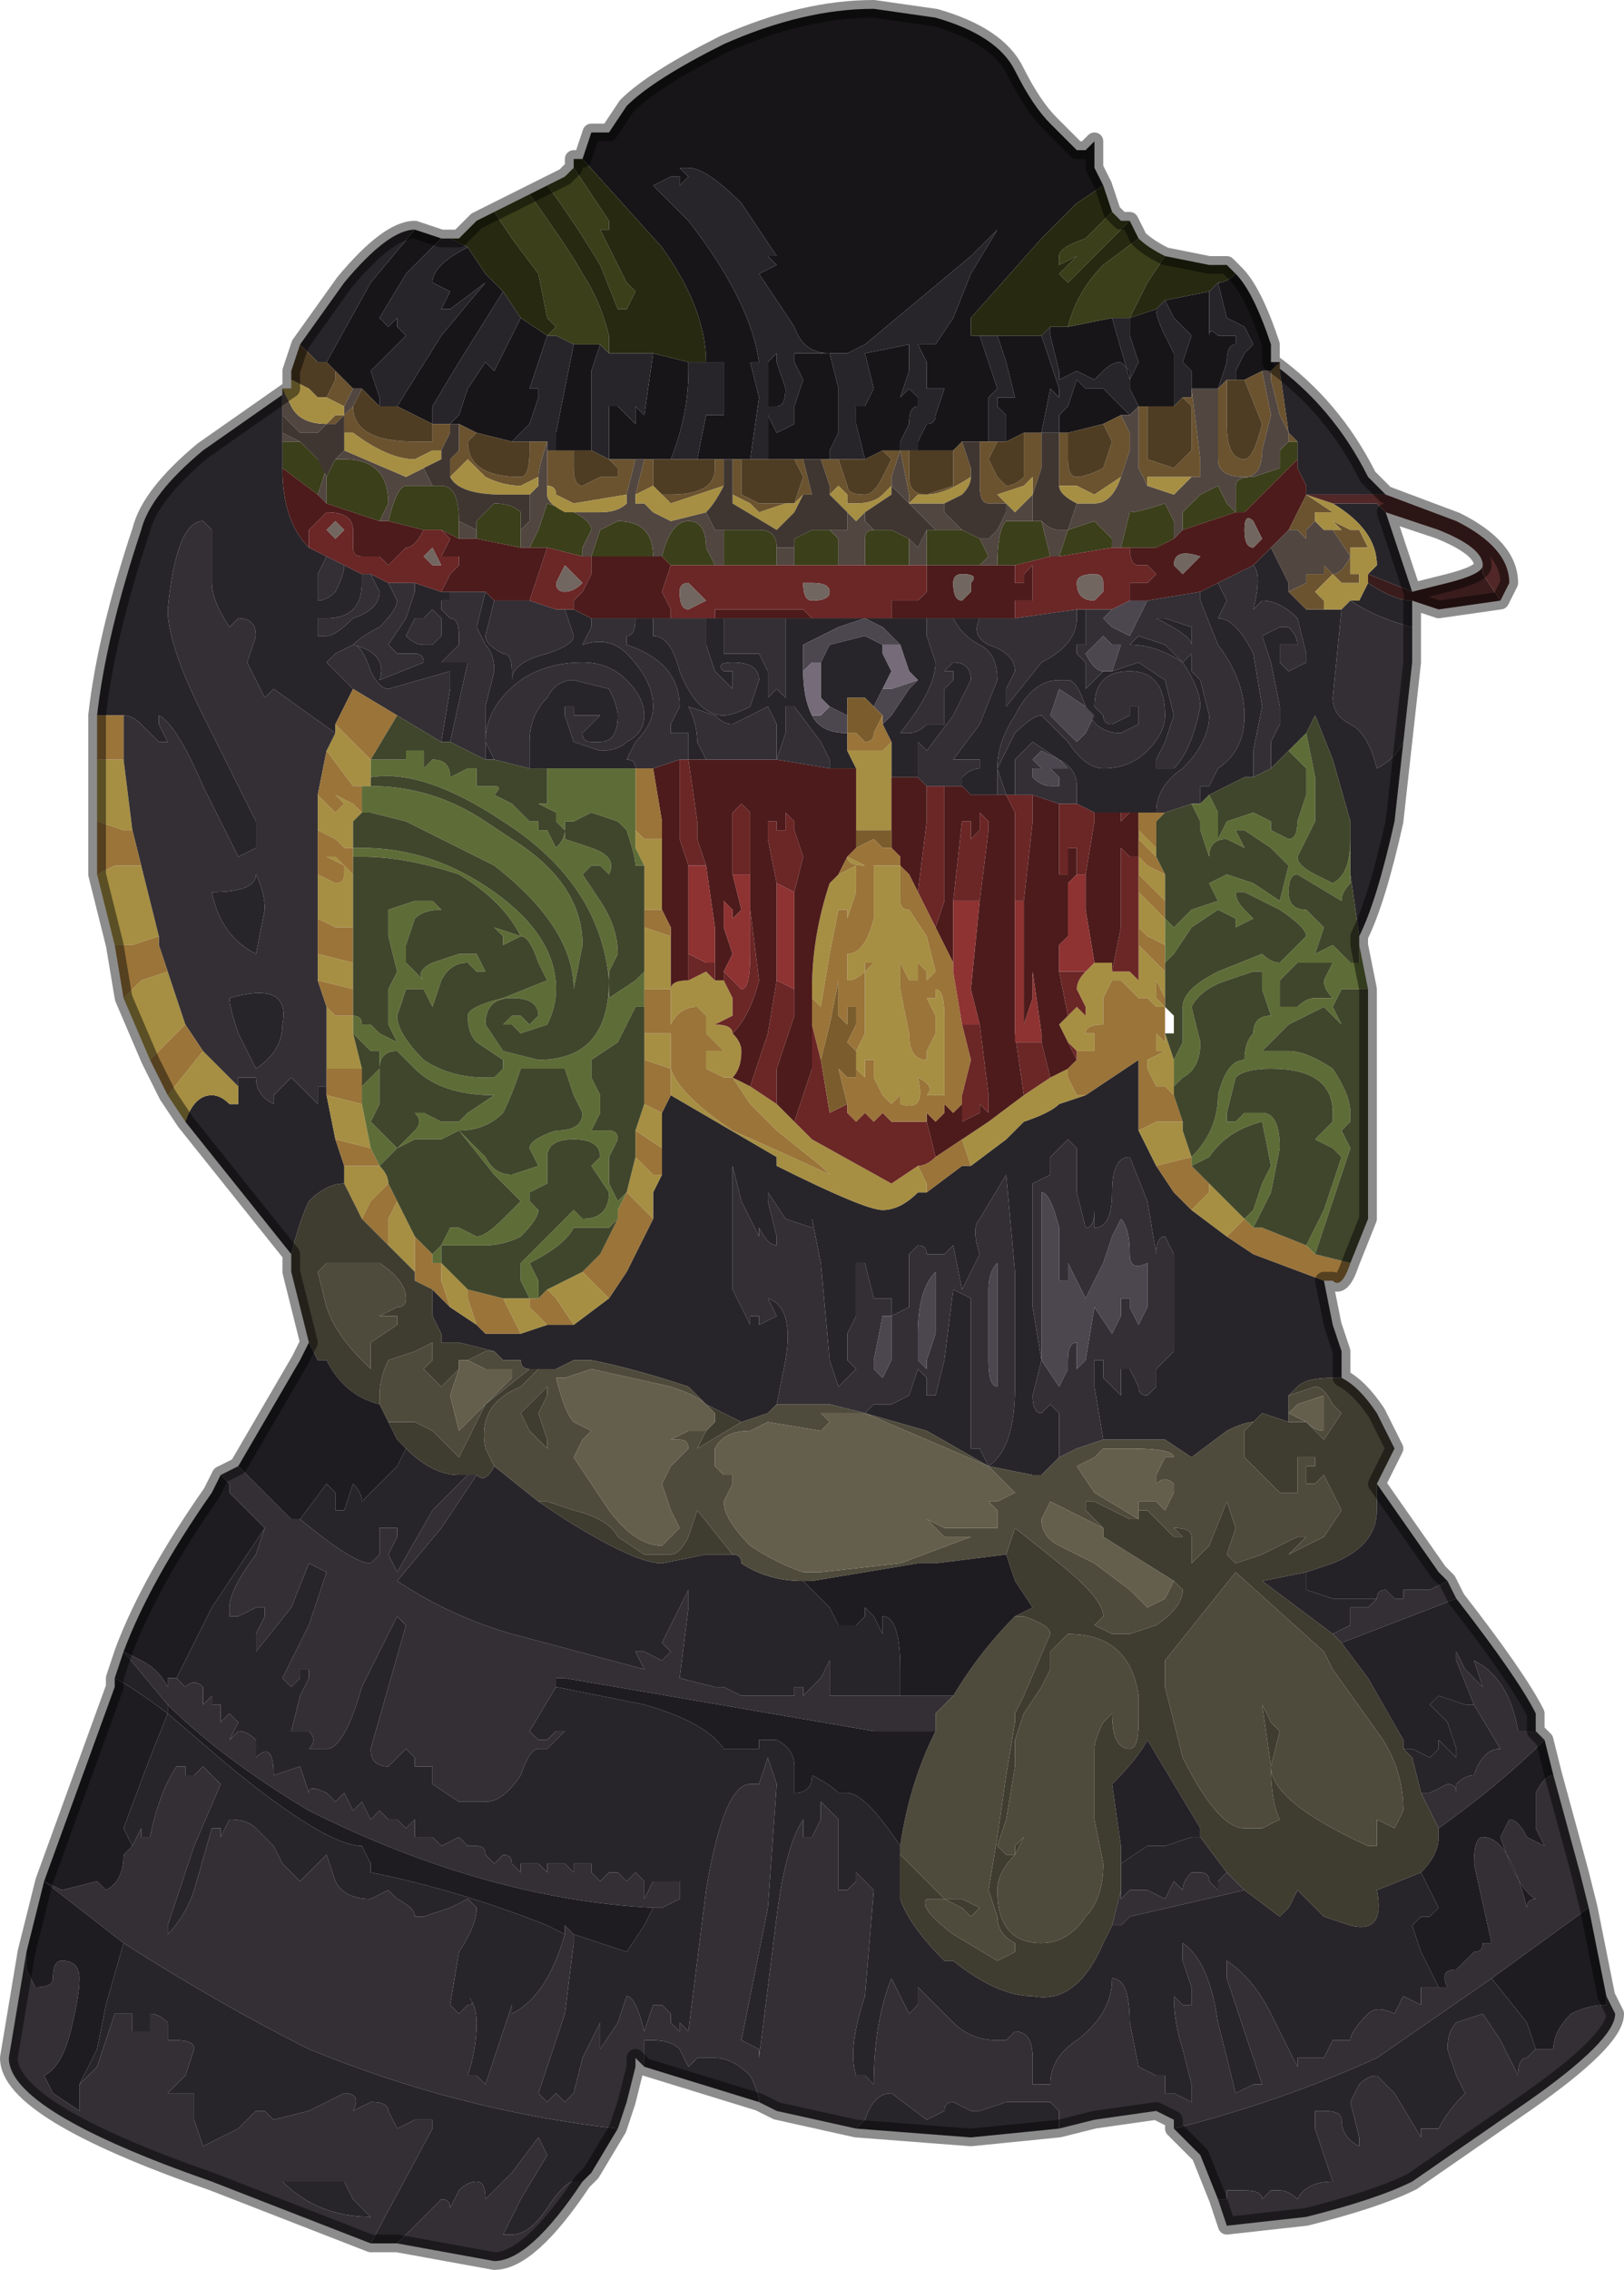<?xml version="1.0" encoding="UTF-8" standalone="no"?>
<svg xmlns:xlink="http://www.w3.org/1999/xlink" height="12.85px" width="9.2px" xmlns="http://www.w3.org/2000/svg">
  <g transform="matrix(1.0, 0.0, 0.0, 1.0, 4.25, 5.2)">
    <path d="M-0.95 -4.3 L-0.9 -4.45 -0.8 -4.45 -0.7 -4.6 Q-0.55 -4.75 -0.15 -4.95 0.3 -5.15 0.7 -5.15 L1.05 -5.1 Q1.4 -5.0 1.5 -4.8 1.6 -4.6 1.7 -4.5 L1.85 -4.35 1.9 -4.35 1.95 -4.4 1.95 -4.25 2.0 -4.15 1.85 -4.05 1.65 -3.85 1.25 -3.4 1.25 -3.3 1.3 -3.3 1.4 -3.0 1.35 -2.95 1.35 -2.85 1.35 -2.7 1.3 -2.7 1.2 -2.7 1.15 -2.65 0.95 -2.65 0.95 -2.7 1.0 -2.8 Q1.05 -2.8 1.05 -2.85 L1.1 -3.0 1.05 -3.0 1.0 -3.0 1.0 -3.15 0.95 -3.25 1.0 -3.25 1.05 -3.25 1.15 -3.4 1.25 -3.65 1.4 -3.9 1.25 -3.75 0.65 -3.25 0.55 -3.2 0.5 -3.2 0.45 -3.2 Q0.3 -3.2 0.25 -3.35 L0.05 -3.65 0.05 -3.65 0.15 -3.7 0.1 -3.75 0.15 -3.75 -0.05 -4.05 Q-0.25 -4.25 -0.35 -4.25 L-0.4 -4.25 -0.35 -4.2 -0.4 -4.15 -0.4 -4.2 -0.45 -4.2 -0.55 -4.15 -0.35 -3.95 Q0.0 -3.5 0.05 -3.15 L0.0 -3.15 0.05 -2.95 0.0 -2.6 -0.05 -2.6 -0.1 -2.6 -0.15 -2.6 -0.15 -2.6 -0.2 -2.6 -0.3 -2.6 -0.25 -2.85 -0.2 -2.85 -0.15 -2.85 -0.15 -2.95 -0.15 -3.15 -0.25 -3.15 Q-0.25 -3.45 -0.5 -3.8 L-0.95 -4.3 M2.75 -3.65 Q2.85 -3.55 2.95 -3.25 L2.95 -3.15 3.0 -3.15 2.95 -3.1 2.9 -3.1 2.8 -3.05 2.75 -3.05 2.75 -3.1 2.8 -3.2 2.8 -3.2 2.85 -3.25 2.85 -3.25 2.8 -3.35 2.7 -3.4 2.65 -3.6 Q2.7 -3.6 2.75 -3.65 M-1.9 -3.9 L-1.75 -3.85 -1.95 -3.65 -2.1 -3.4 -2.1 -3.4 -2.1 -3.4 -2.05 -3.35 -2.05 -3.35 -2.0 -3.4 -2.0 -3.35 -1.95 -3.3 -2.05 -3.2 -2.15 -3.1 -2.1 -2.95 -2.1 -2.9 -2.2 -3.0 -2.2 -3.0 -2.25 -3.0 -2.35 -3.1 -2.4 -3.15 -2.15 -3.6 -1.9 -3.9 M2.6 -3.55 L2.6 -3.3 Q2.6 -3.35 2.65 -3.3 L2.75 -3.3 2.75 -3.25 Q2.7 -3.25 2.7 -3.15 L2.7 -3.15 2.65 -3.0 2.5 -3.0 2.5 -2.95 2.5 -3.1 2.45 -3.15 2.5 -3.3 2.4 -3.4 2.35 -3.5 2.6 -3.55 M2.65 -3.0 L2.65 -3.0 M2.3 -3.45 Q2.3 -3.4 2.35 -3.3 L2.4 -3.2 2.4 -2.9 2.25 -2.9 2.2 -2.9 2.2 -2.9 2.15 -3.0 2.15 -3.05 2.2 -3.15 2.15 -3.3 2.15 -3.4 2.3 -3.45 M2.15 -3.4 L2.15 -3.4 M2.05 -3.4 L2.15 -3.05 2.15 -3.1 2.1 -3.15 Q2.05 -3.15 2.0 -3.1 L1.95 -3.05 1.85 -3.1 1.75 -3.05 1.75 -3.1 1.7 -3.3 1.7 -3.35 1.8 -3.35 1.8 -3.35 2.05 -3.4 M1.65 -3.3 L1.75 -3.0 1.75 -2.95 1.7 -3.0 1.65 -2.75 1.55 -2.75 1.45 -2.7 1.45 -2.85 1.4 -2.9 1.4 -2.95 1.5 -2.95 1.45 -3.15 1.4 -3.3 1.65 -3.3 M1.75 -2.75 L1.75 -2.85 1.8 -2.9 1.85 -3.05 1.9 -3.0 Q1.9 -3.0 1.95 -3.0 L2.0 -3.0 2.1 -2.9 2.15 -2.85 2.1 -2.85 2.0 -2.8 1.8 -2.75 1.75 -2.75 1.75 -2.75 1.75 -2.75 M1.85 -4.35 L1.85 -4.35 M0.65 -2.6 L0.6 -2.8 0.6 -2.9 0.65 -2.9 0.7 -3.0 0.65 -3.2 0.9 -3.25 0.9 -3.1 0.85 -2.95 0.9 -3.0 0.95 -2.95 0.95 -2.9 Q0.9 -2.9 0.9 -2.8 L0.85 -2.7 0.85 -2.65 0.75 -2.65 0.65 -2.6 M0.85 -2.65 L0.85 -2.65 M0.1 -2.6 L0.1 -2.8 0.1 -2.95 0.1 -3.15 0.15 -3.2 0.15 -3.15 0.2 -3.0 Q0.2 -2.9 0.15 -2.9 L0.1 -2.9 0.1 -2.85 Q0.15 -2.75 0.15 -2.75 L0.25 -2.8 0.25 -2.9 0.3 -3.05 0.25 -3.15 0.25 -3.2 0.45 -3.2 0.5 -3.0 0.5 -2.75 0.45 -2.65 0.45 -2.6 0.4 -2.6 0.3 -2.6 0.25 -2.6 0.1 -2.6 M1.65 -2.75 L1.65 -2.75 M-1.6 -3.8 L-1.6 -3.8 -1.5 -3.65 -1.5 -3.65 -1.4 -3.55 -1.4 -3.55 -1.65 -3.15 -1.8 -2.9 -1.8 -2.8 -2.0 -2.9 -1.75 -3.3 -1.5 -3.6 -1.7 -3.45 -1.75 -3.45 -1.75 -3.45 -1.7 -3.55 -1.8 -3.6 Q-1.8 -3.7 -1.6 -3.8 M-1.3 -3.4 L-1.15 -3.3 -1.2 -3.15 -1.25 -3.0 -1.2 -3.0 -1.2 -2.95 -1.25 -2.8 -1.35 -2.7 -1.55 -2.75 -1.65 -2.8 Q-1.65 -2.8 -1.7 -2.8 L-1.65 -2.85 -1.6 -3.0 -1.5 -3.15 -1.45 -3.1 -1.3 -3.4 M-1.0 -3.25 L-0.85 -3.25 -0.9 -3.1 -0.9 -2.8 -0.9 -2.65 -1.0 -2.65 -1.1 -2.65 -1.1 -2.75 -1.05 -3.0 -1.0 -3.25 M-0.65 -2.6 L-0.75 -2.6 -0.8 -2.6 -0.8 -2.9 -0.75 -2.9 -0.7 -2.85 -0.65 -2.8 -0.65 -2.9 -0.6 -2.85 -0.55 -3.2 -0.55 -3.2 -0.35 -3.15 -0.35 -3.1 Q-0.35 -2.85 -0.45 -2.6 L-0.55 -2.6 -0.6 -2.6 -0.65 -2.6" fill="#171518" fill-rule="evenodd" stroke="none"/>
    <path d="M2.05 -4.0 L2.1 -3.95 2.15 -3.95 1.95 -3.75 1.8 -3.6 1.75 -3.65 1.85 -3.75 1.85 -3.75 1.75 -3.7 1.75 -3.75 Q1.75 -3.8 1.9 -3.85 L2.0 -3.95 2.05 -4.0 M2.2 -3.85 Q2.25 -3.8 2.35 -3.75 L2.25 -3.6 2.15 -3.4 2.05 -3.4 1.8 -3.35 Q1.85 -3.55 2.0 -3.7 L2.2 -3.85 M-1.45 -4.0 L-1.25 -4.1 Q-1.0 -3.75 -0.95 -3.65 -0.85 -3.5 -0.8 -3.3 L-0.8 -3.2 -0.85 -3.25 -1.0 -3.25 -1.1 -3.3 -1.15 -3.3 -1.1 -3.35 -1.15 -3.4 -1.2 -3.65 -1.35 -3.85 -1.45 -4.0 M-1.15 -4.15 L-1.05 -4.2 -1.0 -4.25 -0.9 -4.1 -0.8 -3.95 -0.8 -3.9 -0.85 -3.9 -0.85 -3.9 -0.8 -3.8 -0.75 -3.7 -0.7 -3.6 -0.65 -3.55 -0.7 -3.45 -0.75 -3.45 -0.85 -3.7 Q-1.0 -3.95 -1.15 -4.15 M3.1 -2.7 L3.1 -2.6 3.0 -2.5 2.8 -2.3 2.75 -2.3 2.75 -2.45 Q2.75 -2.5 2.85 -2.5 L3.0 -2.55 3.0 -2.65 3.05 -2.7 3.05 -2.7 3.1 -2.7 M2.15 -3.4 L2.15 -3.4 M1.8 -2.2 L1.95 -2.25 1.95 -2.25 2.05 -2.15 2.05 -2.1 1.75 -2.05 1.8 -2.2 1.8 -2.2 M2.1 -2.1 L2.15 -2.3 Q2.2 -2.3 2.35 -2.35 L2.4 -2.25 2.4 -2.15 2.3 -2.1 2.15 -2.1 2.1 -2.1 M2.45 -2.2 L2.45 -2.3 2.55 -2.4 2.65 -2.45 2.7 -2.35 2.75 -2.3 2.45 -2.2 M1.2 -2.2 L1.2 -2.2 1.3 -2.15 1.35 -2.05 1.3 -2.0 1.0 -2.0 1.0 -2.2 1.2 -2.2 M1.6 -2.25 L1.65 -2.25 1.65 -2.25 1.7 -2.05 1.5 -2.0 1.4 -2.0 Q1.4 -2.2 1.45 -2.25 L1.6 -2.25 M0.7 -2.2 L0.75 -2.2 0.8 -2.2 0.9 -2.15 0.9 -2.0 0.65 -2.0 0.65 -2.15 Q0.65 -2.2 0.7 -2.2 M1.0 -2.2 L1.0 -2.2 M0.8 -2.2 L0.8 -2.2 M0.5 -2.0 L0.25 -2.0 0.25 -2.1 0.25 -2.15 0.35 -2.2 0.45 -2.2 0.5 -2.15 0.5 -2.0 M0.15 -2.0 L-0.15 -2.0 -0.15 -2.2 -0.15 -2.2 0.05 -2.2 Q0.15 -2.2 0.15 -2.1 L0.15 -2.0 M-0.2 -2.0 L-0.45 -2.0 -0.5 -2.05 -0.5 -2.05 Q-0.45 -2.25 -0.35 -2.25 -0.25 -2.25 -0.25 -2.1 L-0.2 -2.0 M-2.35 -2.6 L-2.3 -2.6 Q-2.05 -2.6 -2.05 -2.35 L-2.1 -2.25 -2.4 -2.35 -2.4 -2.5 -2.35 -2.6 M-2.05 -2.25 Q-2.0 -2.45 -1.95 -2.45 L-1.8 -2.45 -1.75 -2.45 Q-1.65 -2.45 -1.65 -2.25 L-1.65 -2.15 -1.75 -2.2 -1.85 -2.2 -2.05 -2.25 -2.05 -2.25 M-2.55 -2.7 L-2.55 -2.7 -2.5 -2.65 -2.45 -2.6 -2.4 -2.55 -2.45 -2.4 -2.65 -2.55 -2.65 -2.7 Q-2.65 -2.7 -2.6 -2.7 L-2.55 -2.7 M-1.25 -2.1 L-1.2 -2.2 -1.15 -2.35 -1.0 -2.3 Q-0.9 -2.25 -0.9 -2.2 L-0.95 -2.1 -0.95 -2.05 -1.15 -2.1 -1.25 -2.1 M-0.9 -2.05 L-0.85 -2.2 -0.75 -2.25 Q-0.55 -2.25 -0.55 -2.05 L-0.55 -2.05 -0.9 -2.05 M-1.3 -2.2 L-1.3 -2.1 -1.3 -2.1 -1.55 -2.15 -1.55 -2.2 -1.55 -2.25 -1.45 -2.35 Q-1.35 -2.35 -1.3 -2.3 L-1.3 -2.2" fill="#3b3f1a" fill-rule="evenodd" stroke="none"/>
    <path d="M2.0 -4.15 L2.05 -4.0 2.0 -3.95 1.9 -3.85 Q1.75 -3.8 1.75 -3.75 L1.75 -3.7 1.85 -3.75 1.85 -3.75 1.75 -3.65 1.8 -3.6 1.95 -3.75 2.15 -3.95 2.2 -3.85 2.0 -3.7 Q1.85 -3.55 1.8 -3.35 L1.8 -3.35 1.7 -3.35 1.65 -3.3 1.4 -3.3 1.3 -3.3 1.25 -3.3 1.25 -3.4 1.65 -3.85 1.85 -4.05 2.0 -4.15 M2.35 -3.75 L2.6 -3.7 2.7 -3.7 2.75 -3.65 Q2.7 -3.6 2.65 -3.6 L2.6 -3.55 2.35 -3.5 2.3 -3.45 2.15 -3.4 2.25 -3.6 2.35 -3.75 M-1.7 -3.85 L-1.65 -3.85 -1.55 -3.95 -1.45 -4.0 -1.35 -3.85 -1.2 -3.65 -1.15 -3.4 -1.1 -3.35 -1.15 -3.3 -1.3 -3.4 -1.4 -3.55 -1.4 -3.55 -1.5 -3.65 -1.5 -3.65 -1.6 -3.8 -1.6 -3.8 -1.7 -3.85 M-1.25 -4.1 L-1.15 -4.15 Q-1.0 -3.95 -0.85 -3.7 L-0.75 -3.45 -0.7 -3.45 -0.65 -3.55 -0.7 -3.6 -0.75 -3.7 -0.8 -3.8 -0.85 -3.9 -0.85 -3.9 -0.8 -3.9 -0.8 -3.95 -0.9 -4.1 -1.0 -4.25 -1.0 -4.3 -0.95 -4.3 -0.95 -4.3 -0.5 -3.8 Q-0.25 -3.45 -0.25 -3.15 L-0.35 -3.15 -0.55 -3.2 -0.55 -3.2 -0.8 -3.2 -0.8 -3.3 Q-0.85 -3.5 -0.95 -3.65 -1.0 -3.75 -1.25 -4.1" fill="#272a11" fill-rule="evenodd" stroke="none"/>
    <path d="M1.85 -4.35 L1.85 -4.35 1.85 -4.35 M2.95 -3.15 Q3.3 -2.9 3.5 -2.5 L3.6 -2.4 3.5 -2.4 3.25 -2.4 3.15 -2.4 3.15 -2.45 3.1 -2.55 3.1 -2.6 3.1 -2.7 3.05 -2.75 3.0 -3.1 3.0 -3.15 2.95 -3.15 M3.75 -1.8 L3.75 -1.65 Q3.55 -1.7 3.4 -1.8 L3.45 -1.8 3.5 -1.9 Q3.65 -1.8 3.75 -1.8 M3.7 -1.0 L3.65 -0.55 Q3.55 -0.1 3.45 0.1 L3.4 -0.25 3.4 -0.45 3.4 -0.45 3.4 -0.55 3.3 -0.9 3.2 -1.15 3.15 -1.05 3.05 -0.95 2.95 -0.85 2.95 -1.0 3.0 -1.1 3.0 -1.2 2.95 -1.45 2.9 -1.6 3.0 -1.65 3.05 -1.65 Q3.1 -1.6 3.1 -1.55 L3.0 -1.55 3.0 -1.45 3.05 -1.4 3.15 -1.45 3.15 -1.5 3.1 -1.7 Q3.0 -1.8 2.9 -1.8 L2.9 -1.8 2.85 -1.75 Q2.9 -1.95 2.85 -2.0 L2.95 -2.1 3.05 -1.9 3.05 -1.85 3.15 -1.75 3.25 -1.75 3.25 -1.75 3.35 -1.75 3.3 -1.25 Q3.3 -1.15 3.4 -1.1 3.5 -1.05 3.55 -0.85 3.65 -0.9 3.7 -1.0 L3.7 -1.0 M3.25 2.05 L3.3 2.3 3.35 2.45 3.35 2.6 3.3 2.6 Q3.15 2.6 3.1 2.65 L3.05 2.7 3.05 2.75 3.05 2.85 2.9 2.8 2.85 2.85 Q2.8 2.85 2.7 2.9 L2.5 3.05 2.35 2.95 Q2.15 2.95 2.0 2.95 L1.95 2.65 1.95 2.5 2.0 2.5 2.0 2.6 2.1 2.7 2.1 2.55 2.15 2.55 2.2 2.65 Q2.2 2.7 2.25 2.7 L2.3 2.65 2.3 2.55 2.35 2.5 2.4 2.45 2.4 1.9 2.35 1.8 Q2.3 1.8 2.3 1.9 L2.25 1.6 2.15 1.35 Q2.05 1.35 2.05 1.55 2.05 1.75 1.95 1.75 L1.95 1.65 Q1.95 1.75 1.9 1.75 L1.85 1.55 1.85 1.45 1.85 1.3 1.8 1.25 1.75 1.3 1.7 1.35 1.7 1.45 1.6 1.5 1.6 1.6 1.6 2.2 1.65 2.5 1.6 2.7 Q1.6 2.8 1.65 2.8 L1.7 2.75 1.75 2.8 1.75 3.05 Q1.7 3.1 1.65 3.15 L1.6 3.15 1.35 3.1 Q1.5 3.0 1.5 2.65 L1.5 2.0 1.45 1.45 1.3 1.7 Q1.25 1.75 1.3 1.9 L1.2 2.1 1.15 1.85 Q1.15 1.85 1.1 1.9 L1.05 1.9 1.0 1.9 Q1.0 1.85 0.95 1.85 L0.9 1.9 0.9 2.2 0.8 2.25 0.8 2.15 0.75 2.15 0.7 2.15 0.65 1.95 0.6 1.95 0.6 2.0 0.6 2.25 0.55 2.35 0.55 2.5 0.6 2.55 0.55 2.6 0.5 2.65 0.45 2.5 0.4 1.95 0.35 1.7 0.35 1.75 0.2 1.7 0.1 1.55 0.1 1.6 0.15 1.8 0.15 1.85 Q0.1 1.85 0.05 1.75 L0.05 1.8 -0.05 1.6 -0.1 1.4 -0.1 2.1 0.0 2.3 0.0 2.25 0.05 2.25 0.05 2.3 0.15 2.25 0.1 2.15 Q0.25 2.2 0.2 2.5 L0.15 2.75 0.1 2.8 -0.05 2.85 -0.25 2.75 -0.35 2.65 Q-0.65 2.55 -0.9 2.5 L-1.0 2.5 -1.1 2.55 -1.2 2.55 -1.25 2.55 Q-1.3 2.55 -1.3 2.5 L-1.4 2.5 -1.45 2.45 -1.45 2.45 -1.65 2.4 -1.75 2.4 -1.75 2.35 -1.8 2.25 -1.8 2.1 -1.7 2.2 -1.55 2.3 -1.5 2.35 -1.4 2.35 -1.3 2.35 -1.15 2.3 -1.0 2.3 -0.8 2.15 -0.7 2.0 -0.55 1.7 -0.55 1.55 -0.5 1.45 -0.5 1.3 -0.5 1.1 -0.45 1.0 0.15 1.35 0.15 1.4 Q0.65 1.65 0.75 1.65 0.85 1.65 0.95 1.55 L1.0 1.55 1.2 1.4 1.25 1.4 1.45 1.25 1.55 1.15 Q1.7 1.1 1.75 1.05 L1.9 1.0 2.05 0.9 2.2 0.8 2.2 1.2 2.3 1.4 2.4 1.55 2.5 1.65 2.7 1.8 2.85 1.9 3.25 2.05 M2.65 7.25 L2.55 7.0 2.5 6.95 2.4 6.85 Q3.0 6.7 3.55 6.45 L4.2 6.0 4.4 6.25 4.45 6.4 4.4 6.45 Q4.35 6.45 4.35 6.55 L4.25 6.35 4.15 6.2 4.0 6.25 Q3.95 6.3 3.95 6.4 L4.0 6.55 4.05 6.65 Q3.95 6.75 3.9 6.85 L3.8 6.85 3.8 6.9 3.65 6.65 3.55 6.55 Q3.5 6.55 3.45 6.6 L3.4 6.7 3.45 6.9 3.45 6.95 Q3.35 6.9 3.35 6.8 3.35 6.75 3.25 6.75 3.2 6.75 3.2 6.75 L3.2 6.85 3.25 7.0 3.3 7.15 Q3.15 7.15 3.1 7.25 3.05 7.2 3.0 7.2 L2.95 7.2 2.9 7.25 Q2.9 7.2 2.8 7.2 2.75 7.2 2.7 7.2 L2.7 7.25 2.65 7.25 M1.75 6.85 L1.25 6.9 0.6 6.85 0.65 6.8 Q0.7 6.65 0.8 6.65 L1.0 6.8 1.1 6.75 Q1.1 6.7 1.15 6.7 L1.25 6.75 1.3 6.75 1.45 6.7 1.5 6.7 1.55 6.7 1.65 6.7 1.7 6.7 1.75 6.75 1.75 6.85 M0.05 6.7 L-0.6 6.5 -0.6 6.35 -0.55 6.35 Q-0.45 6.35 -0.4 6.4 L-0.35 6.5 -0.3 6.45 -0.2 6.45 Q-0.1 6.45 0.0 6.55 0.05 6.65 0.05 6.7 M-0.75 6.85 L-0.9 7.1 -0.95 7.15 -1.0 7.15 Q-1.05 7.15 -1.15 7.3 -1.25 7.45 -1.35 7.45 L-1.4 7.45 -1.3 7.25 -1.15 7.0 -1.2 6.9 -1.35 7.1 -1.5 7.25 Q-1.5 7.15 -1.55 7.15 -1.6 7.15 -1.65 7.2 L-1.7 7.3 Q-1.7 7.25 -1.75 7.25 L-1.9 7.4 -2.0 7.5 -2.15 7.5 -1.8 6.85 -1.8 6.8 -1.85 6.8 -1.9 6.8 -2.0 6.85 -2.05 6.75 Q-2.05 6.7 -2.15 6.7 L-2.15 6.7 -2.25 6.75 Q-2.2 6.65 -2.3 6.65 L-2.5 6.75 -2.7 6.8 -2.75 6.75 Q-2.8 6.75 -2.8 6.75 L-2.9 6.85 -3.1 6.95 -3.15 6.8 Q-3.15 6.7 -3.15 6.65 L-3.3 6.65 -3.2 6.55 -3.15 6.4 Q-3.15 6.35 -3.25 6.35 L-3.3 6.35 Q-3.3 6.3 -3.3 6.25 -3.35 6.2 -3.4 6.2 L-3.4 6.3 -3.5 6.3 -3.5 6.2 Q-3.55 6.2 -3.55 6.2 L-3.6 6.2 -3.7 6.5 -3.8 6.6 -3.7 6.4 -3.65 6.15 -3.55 5.8 Q-3.0 6.15 -2.5 6.4 -1.65 6.75 -0.75 6.85 M-2.6 1.9 L-3.2 1.15 Q-3.15 1.0 -3.05 1.0 -3.0 1.0 -2.95 1.05 L-2.9 1.05 -2.9 0.95 -2.9 0.9 -2.8 0.9 Q-2.8 1.0 -2.7 1.05 L-2.7 1.0 -2.65 0.95 -2.6 0.9 -2.5 1.0 -2.45 1.05 -2.45 0.95 -2.4 0.95 -2.4 1.0 -2.35 1.25 -2.3 1.4 -2.3 1.5 Q-2.4 1.5 -2.5 1.6 -2.55 1.7 -2.6 1.9 M-3.7 -1.15 Q-3.65 -1.6 -3.45 -2.2 -3.4 -2.4 -3.1 -2.65 L-2.6 -3.0 -2.65 -3.0 -2.65 -3.0 -2.65 -2.85 -2.65 -2.75 -2.65 -2.7 -2.65 -2.55 Q-2.65 -2.25 -2.5 -2.1 L-2.4 -2.05 -2.45 -1.95 -2.45 -1.8 Q-2.4 -1.8 -2.35 -1.85 -2.3 -1.95 -2.3 -2.0 L-2.3 -2.0 -2.2 -1.95 -2.2 -1.9 Q-2.2 -1.8 -2.25 -1.75 -2.3 -1.7 -2.4 -1.7 L-2.45 -1.7 -2.45 -1.6 -2.4 -1.6 Q-2.35 -1.6 -2.25 -1.7 -2.1 -1.75 -2.1 -1.85 L-2.15 -1.95 -2.05 -1.9 -2.0 -1.8 Q-2.0 -1.75 -2.1 -1.65 -2.2 -1.6 -2.25 -1.55 -2.05 -1.5 -2.1 -1.35 L-1.85 -1.45 Q-1.85 -1.5 -1.9 -1.5 L-1.9 -1.5 -1.95 -1.5 -2.0 -1.5 -2.05 -1.55 -1.95 -1.7 -1.95 -1.7 -1.9 -1.85 -1.9 -1.9 -1.75 -1.85 -1.7 -1.85 -1.7 -1.8 -1.75 -1.8 -1.75 -1.75 -1.7 -1.7 Q-1.65 -1.7 -1.65 -1.6 L-1.65 -1.55 -1.75 -1.45 -1.6 -1.45 -1.6 -1.45 -1.7 -1.0 -1.75 -1.0 -1.7 -1.3 -1.7 -1.4 -2.05 -1.3 Q-2.1 -1.3 -2.15 -1.4 -2.2 -1.55 -2.25 -1.55 L-2.35 -1.5 -2.4 -1.45 -2.25 -1.3 -2.35 -1.1 -2.35 -1.05 -2.7 -1.3 -2.75 -1.25 -2.85 -1.45 -2.8 -1.6 Q-2.8 -1.7 -2.9 -1.7 L-2.95 -1.65 Q-3.05 -1.8 -3.05 -1.9 L-3.05 -2.2 -3.1 -2.25 Q-3.25 -2.25 -3.3 -1.75 -3.3 -1.55 -3.1 -1.15 L-2.8 -0.55 -2.8 -0.4 -2.9 -0.35 -3.1 -0.75 Q-3.25 -1.1 -3.35 -1.15 L-3.35 -1.1 -3.3 -1.0 -3.35 -1.0 -3.45 -1.1 Q-3.5 -1.15 -3.55 -1.15 L-3.6 -1.15 -3.7 -1.15 M-2.55 -3.25 L-2.3 -3.6 Q-2.05 -3.9 -1.9 -3.9 L-1.9 -3.9 -2.15 -3.6 -2.4 -3.15 -2.45 -3.15 -2.55 -3.25 M-1.75 -3.85 L-1.7 -3.85 -1.6 -3.8 Q-1.8 -3.7 -1.8 -3.6 L-1.7 -3.55 -1.75 -3.45 -1.75 -3.45 -1.7 -3.45 -1.5 -3.6 -1.75 -3.3 -2.0 -2.9 -2.1 -2.9 -2.1 -2.95 -2.15 -3.1 -2.05 -3.2 -1.95 -3.3 -2.0 -3.35 -2.0 -3.4 -2.05 -3.35 -2.05 -3.35 -2.1 -3.4 -2.1 -3.4 -2.1 -3.4 -1.95 -3.65 -1.75 -3.85 M-0.25 -3.15 L-0.15 -3.15 -0.15 -2.95 -0.15 -2.85 -0.2 -2.85 -0.25 -2.85 -0.3 -2.6 -0.45 -2.6 Q-0.35 -2.85 -0.35 -3.1 L-0.35 -3.15 -0.25 -3.15 M0.0 -2.6 L0.05 -2.95 0.0 -3.15 0.05 -3.15 Q0.0 -3.5 -0.35 -3.95 L-0.55 -4.15 -0.45 -4.2 -0.4 -4.2 -0.4 -4.15 -0.35 -4.2 -0.4 -4.25 -0.35 -4.25 Q-0.25 -4.25 -0.05 -4.05 L0.15 -3.75 0.1 -3.75 0.15 -3.7 0.05 -3.65 0.05 -3.65 0.25 -3.35 Q0.3 -3.2 0.45 -3.2 L0.5 -3.2 0.55 -3.2 0.65 -3.25 1.25 -3.75 1.4 -3.9 1.25 -3.65 1.15 -3.4 1.05 -3.25 1.0 -3.25 0.95 -3.25 1.0 -3.15 1.0 -3.0 1.05 -3.0 1.1 -3.0 1.05 -2.85 Q1.05 -2.8 1.0 -2.8 L0.95 -2.7 0.95 -2.65 0.9 -2.65 0.85 -2.65 0.85 -2.7 0.9 -2.8 Q0.9 -2.9 0.95 -2.9 L0.95 -2.95 0.9 -3.0 0.85 -2.95 0.9 -3.1 0.9 -3.25 0.65 -3.2 0.7 -3.0 0.65 -2.9 0.6 -2.9 0.6 -2.8 0.65 -2.6 0.5 -2.6 0.45 -2.6 0.45 -2.65 0.5 -2.75 0.5 -3.0 0.45 -3.2 0.25 -3.2 0.25 -3.15 0.3 -3.05 0.25 -2.9 0.25 -2.8 0.15 -2.75 Q0.15 -2.75 0.1 -2.85 L0.1 -2.9 0.15 -2.9 Q0.2 -2.9 0.2 -3.0 L0.15 -3.15 0.15 -3.2 0.1 -3.15 0.1 -2.95 0.1 -2.8 0.1 -2.6 0.0 -2.6 M1.35 -2.7 L1.35 -2.85 1.35 -2.95 1.4 -3.0 1.3 -3.3 1.4 -3.3 1.45 -3.15 1.5 -2.95 1.4 -2.95 1.4 -2.9 1.45 -2.85 1.45 -2.7 1.4 -2.7 1.35 -2.7 M2.65 -3.0 L2.7 -3.15 2.7 -3.15 Q2.7 -3.25 2.75 -3.25 L2.75 -3.3 2.65 -3.3 Q2.6 -3.35 2.6 -3.3 L2.6 -3.55 2.65 -3.6 2.7 -3.4 2.8 -3.35 2.85 -3.25 2.85 -3.25 2.8 -3.2 2.8 -3.2 2.75 -3.1 2.75 -3.05 2.7 -3.05 2.65 -3.0 M2.35 -3.5 L2.4 -3.4 2.5 -3.3 2.45 -3.15 2.5 -3.1 2.5 -2.95 2.45 -2.95 2.4 -2.9 2.4 -3.2 2.35 -3.3 Q2.3 -3.4 2.3 -3.45 L2.35 -3.5 M2.15 -3.4 L2.15 -3.3 2.2 -3.15 2.15 -3.05 2.15 -3.0 2.2 -2.9 2.2 -2.9 2.15 -2.85 2.1 -2.9 2.0 -3.0 1.95 -3.0 Q1.9 -3.0 1.9 -3.0 L1.85 -3.05 1.8 -2.9 1.75 -2.85 1.75 -2.75 1.65 -2.75 1.7 -3.0 1.75 -2.95 1.75 -3.0 1.65 -3.3 1.7 -3.35 1.7 -3.3 1.75 -3.1 1.75 -3.05 1.85 -3.1 1.95 -3.05 2.0 -3.1 Q2.05 -3.15 2.1 -3.15 L2.15 -3.1 2.15 -3.05 2.05 -3.4 2.15 -3.4 M1.85 -1.75 L1.9 -1.75 1.9 -1.55 1.85 -1.55 1.85 -1.5 1.9 -1.45 1.9 -1.3 2.0 -1.4 2.0 -1.4 2.05 -1.4 2.2 -1.45 2.35 -1.35 2.4 -1.15 2.35 -1.0 2.3 -0.9 2.3 -0.85 2.4 -0.85 Q2.5 -0.95 2.55 -1.2 2.55 -1.3 2.45 -1.45 2.3 -1.55 2.15 -1.55 L2.2 -1.6 2.35 -1.55 2.45 -1.45 2.5 -1.5 2.5 -1.55 Q2.5 -1.6 2.3 -1.7 L2.35 -1.7 2.5 -1.65 2.5 -1.4 2.55 -1.35 2.6 -1.15 Q2.6 -1.0 2.45 -0.85 2.3 -0.75 2.3 -0.6 L2.2 -0.6 2.15 -0.6 2.15 -0.6 2.1 -0.6 1.95 -0.6 1.85 -0.65 1.85 -0.75 Q1.85 -0.85 1.75 -0.9 L1.6 -1.0 1.55 -0.95 1.5 -0.9 1.5 -0.8 1.5 -0.7 1.45 -0.7 1.4 -0.85 1.5 -1.05 Q1.6 -1.15 1.65 -1.15 L1.8 -1.0 Q1.9 -0.85 2.0 -0.85 2.15 -0.85 2.25 -0.95 2.35 -1.05 2.35 -1.15 2.35 -1.4 2.15 -1.4 2.05 -1.4 2.0 -1.35 1.95 -1.3 1.95 -1.2 L2.0 -1.15 Q2.0 -1.1 2.05 -1.1 L2.15 -1.15 2.15 -1.2 2.2 -1.2 2.2 -1.1 2.1 -1.05 Q1.95 -1.05 1.9 -1.2 1.85 -1.35 1.8 -1.35 L1.75 -1.35 Q1.6 -1.35 1.5 -1.15 1.4 -1.0 1.4 -0.85 L1.4 -0.7 1.25 -0.7 1.2 -0.75 1.2 -0.8 Q1.25 -0.85 1.3 -0.85 L1.3 -0.9 1.15 -0.9 1.3 -1.1 1.4 -1.35 Q1.4 -1.5 1.3 -1.55 1.2 -1.6 1.15 -1.7 L1.3 -1.7 Q1.25 -1.6 1.35 -1.55 1.5 -1.5 1.5 -1.4 L1.45 -1.3 1.45 -1.2 1.65 -1.45 Q1.85 -1.55 1.85 -1.7 L1.85 -1.75 M0.8 -1.7 L0.95 -1.7 1.0 -1.7 1.0 -1.6 1.05 -1.45 Q1.05 -1.3 0.85 -1.05 L0.9 -1.05 Q0.95 -1.05 1.0 -1.1 L1.1 -1.1 1.1 -1.3 1.15 -1.35 1.15 -1.4 1.1 -1.4 1.1 -1.4 1.15 -1.45 1.15 -1.45 Q1.25 -1.45 1.25 -1.35 L1.15 -1.15 1.0 -0.95 0.95 -1.0 0.95 -0.8 0.9 -0.8 0.8 -0.8 0.8 -1.0 0.75 -1.1 0.8 -1.15 0.9 -1.3 0.95 -1.35 0.95 -1.35 0.9 -1.4 0.85 -1.55 0.85 -1.55 0.75 -1.65 0.65 -1.7 0.5 -1.65 0.5 -1.65 0.3 -1.55 0.3 -1.4 0.3 -1.4 Q0.3 -1.25 0.35 -1.15 0.4 -1.05 0.55 -1.05 L0.55 -0.95 0.6 -0.85 0.5 -0.85 0.45 -0.85 0.45 -0.9 0.4 -1.0 0.25 -1.2 0.2 -1.2 0.2 -1.05 0.15 -0.9 0.15 -1.1 0.1 -1.2 Q0.1 -1.2 0.0 -1.15 L-0.1 -1.1 Q-0.15 -1.1 -0.2 -1.15 L-0.35 -1.2 Q-0.3 -1.1 -0.3 -1.0 L-0.25 -0.9 -0.35 -0.9 -0.35 -1.05 -0.4 -1.05 -0.45 -1.05 -0.45 -1.1 -0.4 -1.2 Q-0.4 -1.45 -0.7 -1.55 L-0.7 -1.6 Q-0.65 -1.6 -0.65 -1.7 L-0.65 -1.7 -0.55 -1.7 -0.55 -1.6 Q-0.45 -1.6 -0.4 -1.4 -0.3 -1.15 -0.15 -1.15 -0.1 -1.15 0.0 -1.2 L0.05 -1.35 Q0.05 -1.45 -0.1 -1.45 -0.2 -1.45 -0.15 -1.4 L-0.1 -1.4 Q-0.1 -1.4 -0.1 -1.35 L-0.1 -1.3 -0.2 -1.4 -0.25 -1.55 -0.25 -1.7 -0.15 -1.7 -0.15 -1.5 0.0 -1.5 0.05 -1.5 0.1 -1.4 0.1 -1.25 0.15 -1.3 0.2 -1.25 0.2 -1.7 0.35 -1.7 0.8 -1.7 M2.55 -0.65 L2.55 -0.75 2.6 -0.75 2.65 -0.85 Q2.8 -0.95 2.8 -1.15 2.8 -1.35 2.65 -1.55 L2.55 -1.8 2.55 -1.85 2.65 -1.9 2.7 -1.8 2.65 -1.7 Q2.75 -1.7 2.85 -1.5 L2.9 -1.2 2.85 -0.95 2.85 -0.8 2.8 -0.8 2.6 -0.7 2.55 -0.65 M2.2 -0.6 L2.2 -0.6 M0.4 -1.45 L0.45 -1.55 0.65 -1.6 0.75 -1.55 0.75 -1.5 0.8 -1.4 0.75 -1.3 0.7 -1.2 0.65 -1.25 0.55 -1.25 0.55 -1.15 0.45 -1.2 0.4 -1.25 0.4 -1.45 M-0.35 -0.9 L-0.35 -0.9 M0.15 -0.9 L0.15 -0.9 M3.3 -2.35 L3.55 -2.35 3.6 -2.3 3.75 -1.85 3.5 -1.95 3.55 -2.0 Q3.55 -2.2 3.3 -2.35 M-1.8 -2.8 L-1.8 -2.9 -1.65 -3.15 -1.4 -3.55 -1.3 -3.4 -1.45 -3.1 -1.5 -3.15 -1.6 -3.0 -1.65 -2.85 -1.7 -2.8 -1.75 -2.8 -1.8 -2.8 -1.8 -2.8 M-1.35 -2.7 L-1.25 -2.8 -1.2 -2.95 -1.2 -3.0 -1.25 -3.0 -1.2 -3.15 -1.15 -3.3 -1.1 -3.3 -1.0 -3.25 -1.05 -3.0 -1.1 -2.75 -1.1 -2.65 -1.15 -2.65 -1.15 -2.7 -1.25 -2.7 -1.35 -2.7 M-0.85 -3.25 L-0.8 -3.2 -0.55 -3.2 -0.6 -2.85 -0.65 -2.9 -0.65 -2.8 -0.7 -2.85 -0.75 -2.9 -0.8 -2.9 -0.8 -2.6 -0.9 -2.65 -0.9 -2.8 -0.9 -3.1 -0.85 -3.25 M-1.7 -2.8 L-1.7 -2.8 M-0.65 -0.85 L-0.95 -0.85 -1.15 -0.85 -1.25 -0.85 -1.25 -1.0 Q-1.25 -1.15 -1.15 -1.25 -1.1 -1.35 -1.0 -1.35 L-0.8 -1.3 Q-0.75 -1.2 -0.75 -1.15 -0.75 -1.0 -0.85 -1.0 L-0.9 -1.0 Q-0.95 -1.0 -0.95 -1.05 L-0.9 -1.1 -0.85 -1.15 -0.85 -1.15 -0.95 -1.15 -1.0 -1.15 -1.0 -1.2 -1.05 -1.2 -1.05 -1.15 -1.0 -1.0 -0.85 -0.95 Q-0.75 -0.95 -0.7 -1.0 -0.6 -1.05 -0.6 -1.15 -0.6 -1.25 -0.7 -1.35 -0.8 -1.45 -0.95 -1.45 -1.15 -1.45 -1.3 -1.35 -1.5 -1.2 -1.5 -1.0 L-1.45 -0.9 -1.5 -0.9 -1.5 -1.2 -1.45 -1.4 Q-1.45 -1.5 -1.5 -1.55 L-1.55 -1.65 -1.5 -1.85 -1.45 -1.8 -1.5 -1.6 Q-1.5 -1.55 -1.4 -1.5 -1.35 -1.5 -1.35 -1.4 L-1.35 -1.35 Q-1.35 -1.45 -1.15 -1.5 -1.0 -1.55 -1.0 -1.6 L-1.05 -1.75 -1.0 -1.75 -0.9 -1.7 -0.9 -1.65 -0.95 -1.55 Q-0.8 -1.6 -0.7 -1.5 -0.55 -1.35 -0.55 -1.2 -0.55 -1.1 -0.65 -1.0 L-0.7 -0.9 Q-0.65 -0.9 -0.65 -0.85 M-2.8 -0.25 Q-2.75 -0.15 -2.75 -0.05 L-2.8 0.2 Q-3.0 0.1 -3.05 -0.15 -2.8 -0.15 -2.8 -0.25 M-1.25 -0.85 L-1.2 -0.85 -1.25 -0.85 M-1.75 -1.6 L-1.75 -1.7 -1.8 -1.75 -1.85 -1.7 -1.9 -1.7 -1.95 -1.6 Q-1.9 -1.55 -1.85 -1.55 L-1.8 -1.55 -1.75 -1.6 M-2.95 0.45 Q-2.6 0.35 -2.65 0.6 -2.65 0.75 -2.8 0.85 L-2.9 0.65 Q-2.95 0.5 -2.95 0.45 M-2.75 3.45 L-2.75 3.45 -2.8 3.6 Q-2.95 3.8 -2.95 3.9 L-2.95 3.95 -2.9 3.95 -2.8 3.9 -2.75 3.9 -2.75 3.95 -2.8 4.05 -2.8 4.1 Q-2.8 4.1 -2.8 4.15 L-2.6 3.9 -2.5 3.65 -2.4 3.7 -2.5 4.0 -2.65 4.3 -2.6 4.35 -2.55 4.3 -2.55 4.25 -2.5 4.25 -2.5 4.3 -2.55 4.4 -2.6 4.6 -2.5 4.6 Q-2.45 4.65 -2.5 4.7 L-2.4 4.7 Q-2.3 4.7 -2.2 4.35 L-2.0 3.95 -1.95 4.0 -2.15 4.7 Q-2.15 4.8 -2.05 4.8 L-2.0 4.75 -1.95 4.7 -1.9 4.75 -1.9 4.8 -1.8 4.8 -1.8 4.9 -1.65 5.0 -1.5 5.0 Q-1.4 5.0 -1.3 4.85 -1.25 4.7 -1.2 4.7 L-1.15 4.7 -1.05 4.6 -1.1 4.6 -1.15 4.65 -1.2 4.65 -1.25 4.6 -1.25 4.6 -1.1 4.35 -0.6 4.45 Q-0.25 4.55 -0.15 4.7 L-0.1 4.7 0.05 4.7 0.05 4.65 0.15 4.65 Q0.25 4.7 0.25 4.8 L0.25 4.95 Q0.35 4.95 0.35 4.85 0.45 4.9 0.5 4.95 L0.55 4.95 Q0.65 4.95 0.85 5.25 L0.85 5.3 0.85 5.55 Q0.9 5.7 1.1 5.9 L1.15 5.9 Q1.4 6.1 1.6 6.1 1.85 6.15 2.0 5.8 L2.05 5.7 2.1 5.7 2.15 5.65 2.8 5.5 3.0 5.65 3.05 5.6 3.1 5.5 3.25 5.65 3.4 5.7 Q3.6 5.75 3.55 5.5 L3.8 5.4 3.85 5.5 3.9 5.6 3.85 5.65 Q3.8 5.65 3.8 5.65 L3.75 5.7 3.8 5.85 3.9 6.05 3.8 6.05 3.8 6.15 3.7 6.1 3.65 6.2 Q3.55 6.15 3.5 6.2 3.4 6.3 3.4 6.35 L3.35 6.35 3.3 6.35 3.25 6.45 3.15 6.45 3.1 6.45 3.1 6.5 2.95 6.2 Q2.85 6.0 2.7 5.9 L2.7 6.0 2.8 6.3 2.9 6.6 2.85 6.6 2.75 6.65 2.65 6.25 Q2.6 5.9 2.45 5.8 2.45 5.85 2.45 5.9 L2.5 6.05 2.5 6.15 2.45 6.15 2.4 6.1 Q2.4 6.25 2.45 6.4 L2.5 6.6 2.5 6.7 2.4 6.65 2.35 6.65 2.35 6.55 2.3 6.55 2.2 6.5 2.15 6.25 Q2.15 6.0 2.05 6.0 2.05 6.2 1.85 6.35 1.7 6.45 1.7 6.6 1.65 6.6 1.6 6.6 L1.6 6.45 Q1.6 6.3 1.5 6.3 L1.45 6.35 1.4 6.35 Q1.25 6.35 1.15 6.25 L0.95 6.05 0.95 6.15 0.9 6.2 0.85 6.1 0.8 6.0 Q0.7 6.25 0.7 6.6 L0.65 6.55 0.6 6.55 Q0.55 6.4 0.65 6.1 L0.7 5.5 0.65 5.45 0.6 5.4 0.6 5.45 0.55 5.5 0.5 5.5 0.5 5.1 0.4 5.0 0.4 5.1 0.35 5.2 0.3 5.2 0.3 5.1 Q0.2 5.25 0.15 5.65 L0.05 6.45 0.05 6.4 -0.05 6.35 0.1 5.6 0.15 4.9 0.1 4.75 0.05 4.9 0.0 4.9 Q-0.15 4.9 -0.25 5.5 L-0.35 6.3 -0.4 6.25 -0.4 6.3 -0.45 6.25 -0.45 6.2 -0.5 6.15 -0.55 6.15 -0.6 6.3 -0.6 6.3 Q-0.65 6.1 -0.7 6.1 L-0.75 6.25 -0.85 6.4 -0.85 6.25 -0.85 6.25 -0.95 6.45 -1.0 6.65 -1.0 6.65 -1.05 6.7 -1.1 6.65 -1.15 6.7 -1.2 6.65 -1.05 6.2 -1.0 5.8 -1.0 5.75 -0.7 5.85 -0.6 5.7 -0.55 5.6 -0.5 5.6 -0.4 5.55 -0.4 5.45 -0.5 5.45 -0.55 5.45 -0.6 5.55 -0.6 5.45 -0.65 5.4 -0.7 5.45 -0.7 5.45 -0.75 5.4 Q-0.75 5.4 -0.8 5.4 L-0.85 5.45 -0.9 5.4 -0.9 5.35 -1.0 5.35 -1.0 5.4 -1.05 5.35 -1.05 5.35 -1.15 5.35 -1.15 5.4 -1.2 5.35 -1.3 5.35 -1.3 5.4 -1.35 5.35 Q-1.35 5.3 -1.4 5.3 L-1.45 5.35 -1.5 5.3 Q-1.5 5.25 -1.55 5.25 -1.6 5.25 -1.6 5.25 L-1.65 5.2 -1.75 5.25 -1.8 5.2 -1.9 5.2 -1.9 5.1 -1.95 5.15 -1.95 5.15 -2.0 5.1 -2.05 5.1 -2.1 5.05 -2.15 5.1 -2.2 5.0 -2.25 5.05 -2.3 4.95 -2.35 5.0 -2.4 4.95 Q-2.5 4.9 -2.5 4.95 L-2.55 4.8 -2.7 4.85 Q-2.7 4.65 -2.8 4.75 L-2.8 4.65 Q-2.85 4.6 -2.9 4.6 L-2.95 4.65 -2.9 4.55 -2.95 4.5 -3.0 4.55 -3.0 4.45 -3.05 4.45 -3.05 4.4 -3.1 4.45 -3.1 4.35 Q-3.15 4.3 -3.2 4.35 L-3.25 4.3 -3.25 4.3 -3.05 3.9 -2.75 3.45 M0.85 4.4 L0.45 4.4 0.45 4.2 0.4 4.3 0.3 4.4 0.3 4.35 0.25 4.35 0.25 4.4 0.1 4.4 -0.05 4.4 -0.15 4.35 -0.2 4.35 -0.4 4.3 -0.35 3.9 -0.35 3.8 -0.5 4.1 -0.5 4.1 -0.45 4.15 -0.5 4.2 -0.6 4.15 -0.65 4.15 -0.6 4.25 -0.6 4.25 -1.35 4.05 Q-1.7 3.95 -2.0 3.75 L-1.75 3.45 -1.55 3.15 -1.55 3.15 Q-1.5 3.2 -1.45 3.1 L-1.2 3.3 -1.05 3.4 Q-0.65 3.65 -0.5 3.65 L-0.25 3.6 -0.1 3.6 Q-0.05 3.6 -0.05 3.65 0.1 3.75 0.3 3.75 L0.45 3.9 0.5 4.0 0.6 4.0 0.65 3.95 Q0.65 3.9 0.65 3.9 L0.7 3.95 0.75 4.05 0.75 3.95 Q0.85 3.95 0.85 4.25 L0.85 4.4 M-1.6 3.15 L-1.8 3.35 -2.0 3.7 -2.05 3.6 -2.0 3.5 -2.0 3.45 -2.1 3.45 -2.1 3.6 -2.15 3.65 Q-2.25 3.65 -2.55 3.4 L-2.4 3.2 -2.35 3.25 -2.35 3.35 -2.3 3.35 -2.25 3.2 Q-2.2 3.25 -2.2 3.3 L-2.0 3.1 -1.95 3.0 Q-1.8 3.15 -1.65 3.15 L-1.6 3.15 M-3.3 4.5 L-2.95 4.8 Q-2.4 5.25 -2.2 5.25 L-2.15 5.35 -2.15 5.4 Q-1.65 5.5 -1.15 5.7 L-1.05 5.75 Q-1.15 6.1 -1.35 6.2 L-1.35 6.15 -1.5 6.6 -1.55 6.55 -1.6 6.55 -1.6 6.55 Q-1.55 6.4 -1.55 6.25 -1.55 6.15 -1.6 6.1 -1.55 6.15 -1.6 6.15 L-1.65 6.2 -1.7 6.15 -1.65 5.85 Q-1.55 5.7 -1.55 5.6 L-1.6 5.55 Q-1.6 5.55 -1.7 5.6 L-1.85 5.65 -1.9 5.65 Q-1.9 5.6 -2.0 5.55 L-2.05 5.5 -2.15 5.55 Q-2.3 5.55 -2.35 5.45 L-2.4 5.3 -2.5 5.4 -2.55 5.45 -2.65 5.35 -2.7 5.25 -2.8 5.15 Q-2.85 5.1 -2.95 5.1 L-3.0 5.2 -3.0 5.15 -3.05 5.15 -3.15 5.5 Q-3.2 5.65 -3.3 5.75 L-3.3 5.7 -3.15 5.25 -3.0 4.9 -3.05 4.85 -3.1 4.8 -3.15 4.85 -3.2 4.85 -3.2 4.8 -3.25 4.8 Q-3.35 4.95 -3.4 5.2 L-3.4 5.2 -3.45 5.2 -3.45 5.15 -3.5 5.25 -3.55 5.15 -3.4 4.75 -3.3 4.5 M-3.8 6.75 L-3.8 6.7 -3.8 6.75 M-2.15 7.35 Q-2.45 7.35 -2.65 7.15 L-2.3 7.15 -2.25 7.25 -2.15 7.35 M4.1 4.45 L4.25 4.7 Q4.15 4.7 4.1 4.85 4.05 4.85 4.0 4.9 L4.0 4.95 Q4.0 4.9 3.95 4.9 L3.85 4.95 3.8 4.95 3.75 4.75 3.7 4.7 3.75 4.7 3.85 4.75 3.9 4.7 3.9 4.65 4.0 4.75 4.0 4.7 3.95 4.55 3.85 4.45 3.9 4.4 4.05 4.45 4.1 4.45 M0.65 2.8 L0.7 2.75 0.8 2.75 0.9 2.7 0.95 2.55 1.0 2.6 1.0 2.7 1.05 2.7 1.1 2.5 1.15 2.1 1.25 2.15 1.25 2.45 1.25 3.0 1.3 3.0 1.35 3.1 1.0 2.9 0.65 2.8 M2.1 5.5 L2.1 5.35 2.25 5.25 2.35 5.25 2.5 5.2 2.55 5.2 2.7 5.4 2.65 5.45 2.65 5.5 2.6 5.45 Q2.6 5.4 2.55 5.4 L2.5 5.4 Q2.45 5.45 2.45 5.5 L2.4 5.45 2.35 5.55 2.25 5.5 2.2 5.5 2.15 5.5 2.1 5.55 2.1 5.5 M3.15 3.7 L3.15 3.8 3.3 3.85 3.45 3.85 Q3.5 3.85 3.55 3.85 L3.5 3.9 3.4 3.9 3.4 4.0 3.3 4.05 2.9 3.75 3.15 3.7" fill="#28252a" fill-rule="evenodd" stroke="none"/>
    <path d="M-2.6 -3.05 L-2.6 -3.1 -2.6 -3.05 -2.5 -3.0 -2.45 -2.95 -2.5 -3.0 -2.6 -3.05 -2.6 -3.05 M-0.2 -2.6 L-0.15 -2.6 -0.15 -2.6 -0.15 -2.45 -0.3 -2.4 -0.45 -2.35 -0.5 -2.4 -0.45 -2.4 Q-0.2 -2.4 -0.2 -2.55 L-0.2 -2.6 M-0.1 -2.6 L-0.05 -2.6 -0.05 -2.4 0.05 -2.35 0.15 -2.35 0.2 -2.35 0.05 -2.3 Q0.05 -2.3 0.0 -2.35 L-0.1 -2.4 -0.1 -2.35 -0.1 -2.6 M1.15 -2.65 L1.2 -2.7 1.25 -2.55 1.25 -2.5 Q1.1 -2.4 1.0 -2.4 L0.95 -2.4 0.9 -2.35 0.9 -2.4 0.85 -2.65 0.9 -2.65 0.9 -2.5 Q0.9 -2.4 1.0 -2.4 L1.15 -2.45 1.15 -2.65 M1.3 -2.7 L1.35 -2.7 1.4 -2.7 1.35 -2.6 1.35 -2.6 1.4 -2.5 1.45 -2.45 Q1.5 -2.45 1.55 -2.5 L1.55 -2.75 1.65 -2.75 1.65 -2.55 1.6 -2.4 1.6 -2.5 1.55 -2.45 1.4 -2.4 1.45 -2.35 1.35 -2.35 Q1.3 -2.35 1.3 -2.45 L1.3 -2.7 M2.65 -3.0 L2.7 -3.05 2.7 -2.8 Q2.7 -2.6 2.8 -2.6 2.85 -2.6 2.9 -2.8 L2.8 -3.05 2.9 -3.1 2.95 -2.85 2.9 -2.65 Q2.9 -2.5 2.8 -2.5 2.65 -2.5 2.65 -2.6 L2.65 -2.95 2.65 -3.0 M2.5 -2.95 L2.5 -3.0 2.55 -2.6 2.55 -2.5 Q2.5 -2.5 2.4 -2.5 L2.3 -2.5 2.25 -2.5 2.25 -2.45 2.2 -2.55 2.2 -2.85 2.2 -2.9 2.25 -2.9 2.25 -2.6 2.4 -2.55 2.5 -2.65 2.5 -2.9 2.45 -2.95 2.5 -2.95 M3.0 -3.15 L3.0 -3.1 3.05 -2.75 3.1 -2.7 3.05 -2.7 3.05 -2.75 3.0 -2.85 2.95 -3.05 2.95 -3.1 3.0 -3.15 M2.1 -2.85 L2.15 -2.75 2.15 -2.65 2.1 -2.5 2.1 -2.5 1.95 -2.4 1.85 -2.45 1.85 -2.45 1.8 -2.45 1.75 -2.45 1.75 -2.5 1.75 -2.75 1.75 -2.75 1.8 -2.75 1.8 -2.6 Q1.8 -2.5 1.85 -2.5 1.9 -2.5 2.0 -2.55 L2.05 -2.7 2.0 -2.8 2.0 -2.8 2.1 -2.85 M0.75 -2.65 L0.85 -2.65 0.8 -2.5 0.8 -2.45 0.75 -2.4 Q0.7 -2.35 0.6 -2.35 L0.6 -2.35 0.55 -2.35 0.55 -2.4 0.5 -2.45 0.45 -2.4 0.45 -2.4 0.45 -2.45 0.4 -2.6 0.45 -2.6 0.5 -2.6 0.55 -2.45 Q0.55 -2.4 0.65 -2.4 0.7 -2.4 0.75 -2.5 L0.75 -2.5 0.8 -2.6 0.75 -2.65 M0.25 -2.35 L0.3 -2.5 0.25 -2.6 0.3 -2.6 0.35 -2.4 0.3 -2.4 0.25 -2.35 M3.3 -2.2 L3.35 -2.2 3.35 -2.2 3.3 -2.25 3.3 -2.25 3.4 -2.2 3.4 -2.2 3.45 -2.2 3.5 -2.1 3.5 -2.1 3.4 -2.1 3.4 -2.05 3.4 -1.95 3.45 -1.95 3.45 -1.9 3.4 -1.9 3.35 -1.9 3.3 -1.95 3.25 -1.9 3.25 -1.9 3.2 -1.85 3.25 -1.8 3.25 -1.75 3.25 -1.75 3.15 -1.75 3.05 -1.85 3.15 -1.9 3.15 -1.95 3.2 -1.95 3.25 -1.95 3.25 -2.0 3.3 -1.95 Q3.35 -1.95 3.4 -2.05 L3.3 -2.2 M3.15 -2.4 L3.3 -2.3 3.3 -2.3 3.2 -2.3 3.2 -2.25 3.25 -2.2 3.2 -2.25 3.15 -2.2 3.15 -2.15 3.1 -2.2 3.05 -2.2 3.15 -2.4 M-1.65 -2.8 L-1.55 -2.75 -1.6 -2.7 Q-1.6 -2.5 -1.3 -2.5 -1.25 -2.5 -1.25 -2.65 L-1.25 -2.7 -1.15 -2.7 Q-1.2 -2.55 -1.2 -2.5 L-1.3 -2.45 Q-1.4 -2.45 -1.5 -2.5 L-1.6 -2.6 -1.65 -2.55 -1.7 -2.5 -1.7 -2.6 -1.65 -2.65 -1.65 -2.8 M-1.8 -2.8 L-1.8 -2.8 -1.75 -2.8 -1.7 -2.8 -1.7 -2.75 -1.75 -2.65 -1.8 -2.65 -1.9 -2.6 Q-2.05 -2.6 -2.25 -2.75 L-2.3 -2.75 -2.3 -2.75 -2.3 -2.85 -2.25 -2.9 Q-2.25 -2.7 -1.9 -2.7 L-1.85 -2.7 -1.8 -2.7 -1.8 -2.8 M-1.15 -2.65 L-1.1 -2.65 -1.0 -2.65 -1.0 -2.55 Q-1.0 -2.45 -0.95 -2.45 L-0.85 -2.5 -0.75 -2.5 -0.75 -2.55 -0.8 -2.6 -0.75 -2.6 -0.65 -2.6 -0.65 -2.6 -0.7 -2.4 -0.7 -2.4 -1.0 -2.35 -1.1 -2.4 Q-1.1 -2.45 -1.15 -2.45 L-1.15 -2.4 -1.15 -2.4 -1.15 -2.65 M-0.6 -2.6 L-0.55 -2.6 -0.55 -2.45 -0.55 -2.45 -0.65 -2.4 -0.6 -2.6 M-2.4 -2.8 L-2.35 -2.85 -2.3 -2.85 -2.35 -2.8 -2.4 -2.8 M-2.3 -2.9 L-2.4 -2.95 -2.35 -3.05 -2.35 -3.1 -2.25 -3.0 -2.3 -2.9 -2.3 -2.9" fill="#6b5330" fill-rule="evenodd" stroke="none"/>
    <path d="M2.5 -3.0 L2.65 -3.0 2.65 -2.95 2.65 -2.6 Q2.65 -2.5 2.8 -2.5 2.9 -2.5 2.9 -2.65 L2.95 -2.85 2.9 -3.1 2.95 -3.1 2.95 -3.05 3.0 -2.85 3.05 -2.75 3.05 -2.7 3.05 -2.7 3.0 -2.65 3.0 -2.55 2.85 -2.5 Q2.75 -2.5 2.75 -2.45 L2.75 -2.3 2.7 -2.35 2.65 -2.45 2.55 -2.4 2.45 -2.3 2.45 -2.2 2.4 -2.15 2.4 -2.25 2.35 -2.35 Q2.2 -2.3 2.15 -2.3 L2.1 -2.1 2.05 -2.1 2.05 -2.15 1.95 -2.25 1.95 -2.25 1.8 -2.2 1.85 -2.35 1.95 -2.35 Q2.05 -2.35 2.1 -2.5 L2.15 -2.65 2.15 -2.75 2.1 -2.85 2.15 -2.85 2.2 -2.9 2.2 -2.85 2.2 -2.55 2.25 -2.45 2.4 -2.4 2.5 -2.5 2.55 -2.5 2.55 -2.6 2.5 -3.0 M2.75 -2.3 L2.75 -2.3 M0.85 -2.65 L0.85 -2.65 0.9 -2.4 0.9 -2.35 1.05 -2.35 1.1 -2.35 1.1 -2.3 1.2 -2.2 1.0 -2.2 1.05 -2.2 0.9 -2.35 0.9 -2.35 0.8 -2.45 0.8 -2.5 0.85 -2.65 M1.3 -2.15 L1.35 -2.15 1.4 -2.2 1.45 -2.3 1.45 -2.35 1.5 -2.3 1.6 -2.4 1.6 -2.25 1.45 -2.25 Q1.4 -2.2 1.4 -2.0 L1.3 -2.0 1.35 -2.05 1.3 -2.15 M1.65 -2.25 Q1.7 -2.2 1.75 -2.2 L1.8 -2.2 1.75 -2.05 1.7 -2.05 1.65 -2.25 M0.65 -2.3 L0.65 -2.25 0.7 -2.2 Q0.65 -2.2 0.65 -2.15 L0.65 -2.0 0.5 -2.0 0.5 -2.15 0.45 -2.2 0.55 -2.2 0.55 -2.3 0.6 -2.25 0.65 -2.3 M0.8 -2.2 L0.8 -2.2 0.8 -2.2 M0.9 -2.15 L0.95 -2.1 1.0 -2.2 1.0 -2.0 1.0 -2.0 0.95 -2.0 0.9 -2.0 0.9 -2.15 M0.9 -2.35 L0.9 -2.35 M0.25 -2.0 L0.15 -2.0 0.15 -2.1 0.15 -2.1 0.2 -2.1 0.25 -2.1 0.25 -2.0 M-0.15 -2.0 L-0.2 -2.0 -0.25 -2.1 Q-0.25 -2.25 -0.35 -2.25 -0.45 -2.25 -0.5 -2.05 L-0.5 -2.05 -0.55 -2.05 -0.55 -2.05 Q-0.55 -2.25 -0.75 -2.25 L-0.85 -2.2 -0.9 -2.05 -0.95 -2.05 -0.95 -2.05 -0.95 -2.1 -0.9 -2.2 Q-0.9 -2.25 -1.0 -2.3 L-1.15 -2.35 -1.2 -2.2 -1.25 -2.1 -1.3 -2.1 -1.3 -2.2 -1.25 -2.25 -1.25 -2.4 -1.2 -2.45 -1.2 -2.5 Q-1.2 -2.55 -1.15 -2.7 L-1.15 -2.65 -1.15 -2.4 -1.15 -2.4 Q-1.15 -2.35 -1.05 -2.3 L-0.85 -2.3 Q-0.75 -2.3 -0.7 -2.35 L-0.7 -2.4 -0.65 -2.6 -0.65 -2.6 -0.6 -2.6 -0.65 -2.4 -0.65 -2.35 -0.6 -2.35 -0.55 -2.3 -0.45 -2.25 -0.25 -2.3 -0.2 -2.2 Q-0.15 -2.2 -0.15 -2.2 L-0.15 -2.0 M3.25 -2.2 L3.3 -2.2 3.4 -2.05 Q3.35 -1.95 3.3 -1.95 L3.25 -2.0 3.25 -1.95 3.2 -1.95 3.15 -1.95 3.15 -1.9 3.05 -1.85 3.05 -1.9 2.95 -2.1 3.05 -2.2 3.1 -2.2 3.15 -2.15 3.15 -2.2 3.2 -2.25 3.25 -2.2 M-2.25 -2.9 L-2.3 -2.85 -2.3 -2.9 -2.3 -2.9 -2.25 -3.0 -2.2 -3.0 -2.2 -3.0 -2.25 -2.9 M-2.3 -2.65 L-1.95 -2.5 -1.85 -2.55 -1.8 -2.45 -1.95 -2.45 Q-2.0 -2.45 -2.05 -2.25 L-2.1 -2.25 -2.1 -2.25 -2.05 -2.35 Q-2.05 -2.6 -2.3 -2.6 L-2.35 -2.6 -2.3 -2.65 M-1.15 -2.65 L-1.15 -2.65 M-2.65 -3.0 L-2.6 -2.9 Q-2.55 -2.8 -2.4 -2.8 L-2.45 -2.75 -2.55 -2.75 -2.65 -2.85 -2.65 -3.0 M-2.65 -2.75 L-2.55 -2.7 -2.6 -2.7 Q-2.65 -2.7 -2.65 -2.7 L-2.65 -2.75 M-2.45 -2.6 L-2.4 -2.5 -2.4 -2.35 -2.45 -2.4 -2.4 -2.55 -2.45 -2.6 M-2.3 -2.85 L-2.3 -2.85 M-1.65 -2.15 L-1.65 -2.25 -1.65 -2.25 -1.55 -2.2 -1.55 -2.15 -1.65 -2.15" fill="#514640" fill-rule="evenodd" stroke="none"/>
    <path d="M-2.6 -3.1 L-2.6 -3.1 -2.55 -3.25 -2.45 -3.15 -2.4 -3.15 -2.35 -3.1 -2.35 -3.05 -2.4 -2.95 -2.45 -2.95 -2.45 -2.95 -2.5 -3.0 -2.6 -3.05 -2.6 -3.1 M-0.3 -2.6 L-0.2 -2.6 -0.2 -2.55 Q-0.2 -2.4 -0.45 -2.4 L-0.5 -2.4 -0.5 -2.4 -0.55 -2.45 -0.55 -2.6 -0.45 -2.6 -0.3 -2.6 M-0.05 -2.6 L0.0 -2.6 0.1 -2.6 0.25 -2.6 0.3 -2.5 0.25 -2.35 0.2 -2.35 0.2 -2.35 0.15 -2.35 0.05 -2.35 -0.05 -2.4 -0.05 -2.6 M0.95 -2.65 L1.15 -2.65 1.15 -2.45 1.0 -2.4 Q0.9 -2.4 0.9 -2.5 L0.9 -2.65 0.95 -2.65 M2.7 -3.05 L2.75 -3.05 2.8 -3.05 2.9 -2.8 Q2.85 -2.6 2.8 -2.6 2.7 -2.6 2.7 -2.8 L2.7 -3.05 M2.4 -2.9 L2.45 -2.95 2.5 -2.9 2.5 -2.65 2.4 -2.55 2.25 -2.6 2.25 -2.9 2.4 -2.9 M0.65 -2.6 L0.75 -2.65 0.8 -2.6 0.75 -2.5 0.75 -2.5 Q0.7 -2.4 0.65 -2.4 0.55 -2.4 0.55 -2.45 L0.5 -2.6 0.65 -2.6 M1.45 -2.7 L1.55 -2.75 1.55 -2.5 Q1.5 -2.45 1.45 -2.45 L1.4 -2.5 1.35 -2.6 1.35 -2.6 1.4 -2.7 1.45 -2.7 M2.0 -2.8 L2.0 -2.8 2.05 -2.7 2.0 -2.55 Q1.9 -2.5 1.85 -2.5 1.8 -2.5 1.8 -2.6 L1.8 -2.75 2.0 -2.8 M-2.0 -2.9 L-1.8 -2.8 -1.8 -2.7 -1.85 -2.7 -1.9 -2.7 Q-2.25 -2.7 -2.25 -2.9 L-2.2 -3.0 -2.1 -2.9 -2.0 -2.9 M-1.55 -2.75 L-1.35 -2.7 -1.25 -2.7 -1.25 -2.65 Q-1.25 -2.5 -1.3 -2.5 -1.6 -2.5 -1.6 -2.7 L-1.55 -2.75 M-0.8 -2.6 L-0.75 -2.55 -0.75 -2.5 -0.85 -2.5 -0.95 -2.45 Q-1.0 -2.45 -1.0 -2.55 L-1.0 -2.65 -0.9 -2.65 -0.8 -2.6" fill="#4f3d23" fill-rule="evenodd" stroke="none"/>
    <path d="M-3.2 1.15 L-3.3 1.0 -3.1 0.75 -2.9 0.95 -2.9 1.05 -2.95 1.05 Q-3.0 1.0 -3.05 1.0 -3.15 1.0 -3.2 1.15 M-3.4 0.8 L-3.55 0.45 -3.45 0.35 -3.3 0.3 -3.2 0.6 -3.3 0.7 -3.4 0.8 M-3.6 0.15 L-3.7 -0.25 -3.6 -0.3 -3.45 -0.3 -3.35 0.1 -3.5 0.15 -3.6 0.15 M-3.7 -0.55 L-3.7 -0.9 -3.55 -0.9 -3.5 -0.5 -3.55 -0.5 -3.7 -0.55 M-2.6 -3.0 L-2.6 -3.05 -2.6 -3.05 -2.5 -3.0 -2.45 -2.95 -2.45 -2.95 -2.4 -2.95 -2.3 -2.9 -2.3 -2.85 -2.35 -2.85 -2.4 -2.8 Q-2.55 -2.8 -2.6 -2.9 L-2.65 -3.0 -2.65 -3.0 -2.6 -3.0 M2.25 -2.45 L2.25 -2.5 2.3 -2.5 2.4 -2.5 Q2.5 -2.5 2.55 -2.5 L2.5 -2.5 2.4 -2.4 2.25 -2.45 M2.1 -2.5 Q2.05 -2.35 1.95 -2.35 L1.85 -2.35 Q1.75 -2.4 1.75 -2.45 L1.8 -2.45 1.85 -2.45 1.85 -2.45 1.95 -2.4 2.1 -2.5 2.1 -2.5 M0.45 -2.4 L0.45 -2.4 0.5 -2.45 0.55 -2.4 0.55 -2.35 0.6 -2.35 0.6 -2.35 Q0.7 -2.35 0.75 -2.4 L0.8 -2.45 0.8 -2.5 0.8 -2.45 0.8 -2.4 0.65 -2.3 0.6 -2.25 0.55 -2.3 0.45 -2.4 0.45 -2.4 M0.3 -2.4 L0.25 -2.3 Q0.15 -2.2 0.15 -2.2 L-0.1 -2.35 -0.1 -2.4 0.0 -2.35 Q0.05 -2.3 0.05 -2.3 L0.2 -2.35 0.2 -2.35 0.25 -2.35 0.3 -2.4 M1.25 -2.5 L1.25 -2.5 Q1.25 -2.45 1.2 -2.4 L1.1 -2.35 1.05 -2.35 0.9 -2.35 0.9 -2.35 0.95 -2.4 1.0 -2.4 Q1.1 -2.4 1.25 -2.5 M1.6 -2.4 L1.5 -2.3 1.45 -2.35 1.4 -2.4 1.55 -2.45 1.6 -2.5 1.6 -2.4 M0.9 -2.35 L0.9 -2.35 M0.8 -1.0 L0.8 -0.8 0.8 -0.5 0.7 -0.5 0.6 -0.5 0.6 -0.55 0.6 -0.85 0.55 -0.95 0.75 -0.95 0.8 -1.0 M0.15 1.05 L0.25 1.15 0.35 1.25 0.8 1.5 0.95 1.4 1.0 1.5 1.0 1.55 0.95 1.55 Q0.85 1.65 0.75 1.65 0.65 1.65 0.15 1.4 L0.15 1.35 -0.45 1.0 -0.45 0.85 Q-0.4 1.0 -0.1 1.2 0.35 1.4 0.45 1.45 L0.4 1.4 0.15 1.2 0.0 1.05 -0.1 0.9 -0.15 0.9 -0.25 0.85 -0.25 0.8 -0.25 0.75 Q-0.2 0.75 -0.2 0.75 L-0.15 0.75 -0.2 0.7 -0.25 0.65 -0.25 0.65 -0.25 0.55 -0.3 0.5 Q-0.4 0.5 -0.45 0.6 L-0.45 0.4 Q-0.45 0.35 -0.35 0.35 L-0.25 0.3 -0.2 0.35 -0.15 0.35 -0.15 0.35 -0.1 0.45 -0.1 0.55 -0.2 0.6 Q-0.1 0.6 -0.1 0.65 -0.05 0.7 -0.05 0.75 -0.05 0.85 -0.1 0.9 L0.0 0.95 0.15 1.05 M0.35 0.45 L0.35 0.4 Q0.35 0.1 0.45 -0.2 L0.5 -0.25 0.5 -0.25 0.6 -0.3 0.6 -0.25 0.6 -0.15 0.55 0.0 0.55 -0.05 0.5 -0.05 0.45 0.2 0.4 0.5 0.35 0.45 M0.55 -0.35 L0.55 -0.35 0.65 -0.3 0.65 -0.3 Q0.55 -0.3 0.55 -0.35 M0.85 -0.3 L0.85 -0.1 Q0.85 -0.05 0.9 -0.05 L1.0 0.1 1.05 0.3 1.0 0.35 1.0 0.3 0.95 0.25 0.95 0.35 0.9 0.35 0.85 0.25 0.85 0.4 0.9 0.65 Q0.9 0.8 1.0 0.8 L1.0 0.75 1.05 0.65 1.05 0.55 1.0 0.45 1.05 0.45 1.05 0.4 Q1.1 0.4 1.1 0.55 L1.1 0.85 1.1 1.0 1.0 1.0 Q1.05 0.95 0.95 0.9 1.0 1.1 0.85 1.05 L0.85 1.0 0.8 1.05 0.75 1.0 0.7 0.9 0.7 0.8 0.65 0.8 0.65 0.9 0.6 0.85 0.6 0.75 0.65 0.65 0.65 0.35 0.65 0.3 0.7 0.25 0.65 0.25 0.65 0.3 Q0.6 0.35 0.55 0.35 L0.55 0.2 Q0.65 0.2 0.7 0.0 L0.7 -0.3 0.85 -0.3 M1.7 0.9 L1.8 0.85 1.8 0.9 1.85 1.0 1.9 1.0 1.75 1.05 Q1.7 1.1 1.55 1.15 L1.45 1.25 1.25 1.4 1.2 1.25 1.35 1.15 1.55 1.0 1.7 0.9 M1.8 0.7 L1.75 0.6 1.8 0.55 1.85 0.5 1.9 0.55 1.9 0.5 1.85 0.4 Q1.85 0.35 1.9 0.3 L1.95 0.25 2.05 0.25 2.05 0.3 2.1 0.3 2.15 0.3 2.2 0.35 2.2 0.15 2.35 0.3 2.35 0.5 2.35 0.45 2.3 0.35 2.3 0.45 2.35 0.5 2.3 0.5 2.25 0.45 2.2 0.45 2.1 0.35 2.05 0.35 2.0 0.45 2.0 0.6 Q1.9 0.6 1.9 0.65 L1.95 0.65 1.95 0.75 1.9 0.75 1.85 0.75 1.8 0.7 M2.2 -0.45 L2.2 -0.5 2.3 -0.4 2.3 -0.4 2.3 -0.35 2.25 -0.4 2.2 -0.45 M3.25 -1.75 L3.25 -1.8 3.2 -1.85 3.25 -1.9 3.25 -1.9 3.3 -1.95 3.35 -1.9 3.4 -1.9 3.45 -1.9 3.45 -1.95 3.4 -1.95 3.4 -2.05 3.4 -2.1 3.5 -2.1 3.5 -2.1 3.45 -2.2 3.4 -2.2 3.4 -2.2 3.3 -2.25 3.3 -2.25 3.35 -2.2 3.35 -2.2 3.3 -2.2 3.25 -2.2 3.2 -2.25 3.2 -2.3 3.3 -2.3 3.3 -2.3 3.15 -2.4 3.3 -2.35 Q3.55 -2.2 3.55 -2.0 L3.5 -1.95 3.5 -1.9 3.45 -1.8 3.4 -1.8 3.35 -1.75 3.25 -1.75 M2.35 -0.25 L2.35 -0.1 2.2 -0.25 2.2 -0.35 2.25 -0.3 2.35 -0.25 M2.2 -0.15 L2.35 0.0 2.35 0.15 2.25 0.1 2.2 0.05 2.2 -0.15 M2.4 0.8 L2.4 0.95 2.4 1.0 2.35 0.95 2.3 0.95 2.25 0.85 2.2 0.85 2.25 0.85 2.25 0.8 2.35 0.75 2.3 0.75 2.3 0.65 2.35 0.7 2.35 0.65 2.4 0.8 M-2.3 -2.75 L-2.3 -2.75 -2.25 -2.75 Q-2.05 -2.6 -1.9 -2.6 L-1.8 -2.65 -1.75 -2.65 -1.75 -2.6 -1.85 -2.55 -1.95 -2.5 -2.3 -2.65 -2.3 -2.75 M-1.7 -2.5 L-1.65 -2.55 -1.6 -2.6 -1.5 -2.5 Q-1.4 -2.45 -1.3 -2.45 L-1.2 -2.5 -1.2 -2.45 -1.25 -2.4 -1.4 -2.4 Q-1.65 -2.4 -1.7 -2.5 M-1.15 -2.4 L-1.15 -2.45 Q-1.1 -2.45 -1.1 -2.4 L-1.0 -2.35 -0.7 -2.4 -0.7 -2.4 -0.7 -2.35 Q-0.75 -2.3 -0.85 -2.3 L-1.05 -2.3 Q-1.15 -2.35 -1.15 -2.4 M-0.55 -2.45 L-0.5 -2.4 -0.5 -2.4 -0.45 -2.35 -0.3 -2.4 -0.15 -2.45 Q-0.2 -2.35 -0.25 -2.3 L-0.45 -2.25 -0.55 -2.3 -0.6 -2.35 -0.65 -2.35 -0.65 -2.4 -0.55 -2.45 -0.55 -2.45 M-2.35 -1.05 L-2.35 -1.1 -2.25 -1.0 -2.15 -0.9 -2.15 -0.8 -2.15 -0.75 -2.2 -0.75 -2.25 -0.75 -2.4 -0.95 -2.35 -1.05 -2.35 -1.05 M-2.4 0.85 L-2.4 0.5 -2.35 0.55 -2.25 0.55 -2.25 0.65 -2.2 0.85 -2.3 0.85 -2.4 0.85 M-2.45 0.35 L-2.45 0.2 -2.25 0.25 -2.25 0.4 -2.45 0.35 M-2.45 0.0 L-2.45 -0.25 -2.35 -0.2 Q-2.3 -0.2 -2.3 -0.25 L-2.3 -0.3 -2.4 -0.35 -2.35 -0.35 -2.3 -0.3 -2.25 -0.25 -2.25 0.05 -2.35 0.05 -2.45 0.0 M-2.45 -0.5 L-2.45 -0.7 -2.35 -0.6 -2.3 -0.65 -2.35 -0.7 -2.35 -0.7 -2.25 -0.65 -2.2 -0.6 -2.25 -0.55 -2.25 -0.4 -2.25 -0.4 -2.3 -0.4 -2.3 -0.4 -2.35 -0.45 -2.45 -0.5 M-2.2 1.05 L-2.15 1.3 -2.15 1.3 -2.35 1.25 -2.4 1.0 -2.2 1.05 M-0.6 0.4 L-0.6 0.3 -0.6 0.05 -0.45 0.1 -0.45 0.4 -0.6 0.4 M-0.6 -0.3 L-0.65 -0.4 -0.65 -0.5 -0.6 -0.45 -0.5 -0.45 -0.5 -0.05 -0.6 -0.05 -0.6 -0.3 M-2.2 -0.6 L-2.2 -0.6 M-0.6 0.65 L-0.5 0.65 -0.45 0.65 -0.45 0.85 -0.6 0.8 -0.6 0.8 -0.6 0.65 M-0.6 1.05 L-0.5 1.1 -0.5 1.1 -0.5 1.3 -0.65 1.2 -0.6 1.05 M-2.0 1.6 L-1.9 1.8 -1.9 2.05 -1.9 2.0 -1.95 1.95 -2.05 1.85 -2.05 1.7 -2.0 1.6 M-1.7 2.2 L-1.75 2.05 -1.75 1.95 -1.6 2.1 -1.6 2.15 -1.55 2.3 -1.7 2.2 M-1.4 2.15 L-1.3 2.15 -1.25 2.15 -1.25 2.2 -1.15 2.3 -1.3 2.35 -1.4 2.15 M-1.0 2.3 L-1.1 2.15 -1.15 2.1 -0.95 2.0 -0.9 2.05 -0.8 2.15 -1.0 2.3 M-2.2 1.7 L-2.3 1.5 -2.3 1.4 -2.2 1.4 -2.2 1.4 -2.1 1.4 -2.1 1.4 Q-2.05 1.45 -2.05 1.5 L-2.15 1.6 -2.2 1.7 M-0.7 1.55 L-0.7 1.55 -0.65 1.35 -0.55 1.45 -0.5 1.45 -0.55 1.55 -0.55 1.7 -0.65 1.6 -0.7 1.55 M2.2 1.2 L2.3 1.15 2.4 1.15 2.45 1.15 2.45 1.2 2.5 1.35 2.3 1.4 2.2 1.2 M2.5 1.65 L2.6 1.55 2.6 1.5 2.8 1.7 2.7 1.8 2.5 1.65" fill="#a68f43" fill-rule="evenodd" stroke="none"/>
    <path d="M3.1 -2.6 L3.1 -2.55 3.15 -2.45 3.15 -2.4 3.15 -2.4 3.05 -2.2 2.95 -2.1 2.85 -2.0 2.65 -1.9 2.55 -1.85 2.25 -1.8 2.2 -1.8 2.15 -1.8 2.15 -1.9 2.2 -1.9 2.25 -1.9 2.3 -1.95 2.25 -2.0 2.2 -2.0 Q2.15 -2.0 2.15 -2.1 L2.15 -2.1 2.3 -2.1 2.4 -2.15 2.45 -2.2 2.75 -2.3 2.75 -2.3 2.8 -2.3 3.0 -2.5 3.1 -2.6 M1.5 -2.0 L1.5 -1.95 1.5 -1.9 1.55 -1.9 1.55 -1.95 1.6 -2.0 1.6 -1.8 1.6 -1.8 1.5 -1.8 1.5 -1.7 1.3 -1.7 1.15 -1.7 1.0 -1.7 0.95 -1.7 0.8 -1.7 0.8 -1.8 0.9 -1.8 0.95 -1.8 1.0 -1.85 1.0 -1.85 1.0 -2.0 1.3 -2.0 1.4 -2.0 1.5 -2.0 M1.15 -1.9 Q1.15 -1.8 1.2 -1.8 L1.25 -1.85 1.25 -1.9 Q1.3 -1.95 1.2 -1.95 1.15 -1.95 1.15 -1.9 M0.95 -0.8 L1.0 -0.75 1.0 -0.55 0.95 -0.15 0.9 -0.25 0.85 -0.3 0.85 -0.35 0.8 -0.4 0.8 -0.4 0.8 -0.5 0.8 -0.8 0.9 -0.8 0.95 -0.8 M1.1 -0.75 L1.2 -0.75 1.25 -0.7 1.4 -0.7 1.45 -0.7 1.5 -0.6 1.5 -0.55 1.5 -0.1 1.5 0.65 1.55 1.0 1.35 1.15 1.2 1.25 1.05 1.35 1.0 1.15 1.0 1.1 1.05 1.15 1.1 1.1 1.1 1.05 1.15 1.1 1.2 1.05 1.2 1.15 1.3 1.1 1.3 1.05 1.35 1.1 1.35 1.0 1.3 0.6 1.25 0.4 1.3 -0.1 1.3 -0.1 1.35 -0.5 1.35 -0.55 1.3 -0.6 1.3 -0.5 1.25 -0.45 1.25 -0.55 1.2 -0.55 1.2 -0.55 1.15 -0.1 1.15 0.25 1.1 0.15 1.05 0.05 1.1 -0.1 1.1 -0.75 M1.95 -0.6 L2.1 -0.6 2.1 -0.55 2.1 -0.55 2.15 -0.6 2.15 -0.6 2.2 -0.6 2.2 -0.55 2.2 -0.5 2.2 -0.45 2.2 -0.35 2.2 -0.35 2.15 -0.35 2.1 -0.4 2.1 -0.2 2.1 0.05 2.05 0.3 2.05 0.25 1.95 0.25 1.9 -0.05 1.9 -0.25 1.95 -0.55 1.95 -0.6 M-0.45 -2.0 L-0.45 -2.0 -0.5 -1.85 -0.45 -1.75 -0.45 -1.7 -0.55 -1.7 -0.65 -1.7 -0.65 -1.7 -0.75 -1.7 -0.9 -1.7 -1.0 -1.75 -1.0 -1.8 Q-1.0 -1.8 -0.95 -1.85 L-0.9 -1.95 -0.9 -2.05 -0.55 -2.05 -0.5 -2.05 -0.45 -2.0 M-0.25 -1.7 L-0.25 -1.7 -0.2 -1.7 -0.2 -1.75 -0.15 -1.75 0.2 -1.75 0.25 -1.75 0.3 -1.75 0.35 -1.7 0.2 -1.7 -0.15 -1.7 -0.25 -1.7 -0.25 -1.7 M-0.35 -0.9 L-0.25 -0.9 -0.1 -0.9 0.15 -0.9 0.15 -0.9 0.45 -0.85 0.5 -0.85 0.6 -0.85 0.6 -0.55 0.6 -0.5 0.6 -0.4 0.6 -0.4 0.55 -0.35 0.5 -0.25 0.45 -0.2 Q0.35 0.1 0.35 0.4 L0.35 0.45 0.35 0.6 0.35 0.85 0.25 1.15 0.15 1.05 0.15 0.85 0.25 0.55 0.25 0.4 0.25 -0.15 0.3 -0.35 0.25 -0.5 0.25 -0.55 0.2 -0.6 0.2 -0.5 0.15 -0.5 0.15 -0.55 0.1 -0.55 0.1 -0.45 0.15 -0.2 0.15 -0.1 0.15 0.35 0.1 0.65 0.0 0.95 -0.1 0.9 Q-0.05 0.85 -0.05 0.75 -0.05 0.7 -0.1 0.65 0.0 0.55 0.05 0.35 L0.0 -0.05 0.0 -0.25 0.0 -0.45 0.0 -0.6 -0.05 -0.65 Q-0.05 -0.65 -0.1 -0.6 L-0.1 -0.25 -0.05 -0.05 -0.1 0.0 -0.1 -0.05 -0.15 -0.1 -0.15 -0.1 -0.15 0.05 -0.1 0.2 -0.1 0.2 -0.15 0.3 -0.15 0.35 -0.2 0.35 -0.2 0.25 -0.2 0.05 -0.25 -0.3 -0.3 -0.45 -0.3 -0.55 -0.35 -0.9 M0.55 -0.35 L0.55 -0.35 M1.6 -0.7 L1.6 -0.7 1.75 -0.65 1.75 -0.55 1.75 -0.25 1.75 -0.25 1.8 -0.25 1.8 -0.3 1.8 -0.4 1.85 -0.4 1.85 -0.25 1.8 -0.2 1.8 0.1 1.75 0.15 1.75 0.3 1.8 0.55 1.75 0.6 1.8 0.7 1.85 0.8 1.8 0.85 1.7 0.9 1.65 0.7 1.65 0.65 1.6 0.3 Q1.6 0.35 1.6 0.45 L1.55 0.6 1.55 -0.1 1.6 -0.55 1.6 -0.7 M2.8 -2.2 Q2.8 -2.1 2.85 -2.1 L2.9 -2.15 2.85 -2.25 Q2.8 -2.3 2.8 -2.2 M2.5 -2.0 L2.55 -2.05 Q2.4 -2.1 2.4 -2.0 L2.45 -1.95 2.5 -2.0 M-2.1 -2.25 L-2.1 -2.25 -2.05 -2.25 -2.05 -2.25 -1.85 -2.2 Q-1.9 -2.1 -1.95 -2.1 L-2.05 -2.0 -2.1 -2.05 -2.2 -2.05 Q-2.25 -2.05 -2.25 -2.1 L-2.25 -2.2 Q-2.25 -2.3 -2.4 -2.3 L-2.45 -2.25 -2.5 -2.2 -2.5 -2.1 Q-2.65 -2.25 -2.65 -2.55 L-2.45 -2.4 -2.4 -2.35 -2.1 -2.25 M-1.75 -2.2 L-1.65 -2.15 -1.55 -2.15 -1.3 -2.1 -1.3 -2.1 -1.25 -2.1 -1.15 -2.1 -1.2 -1.95 -1.25 -1.8 -1.4 -1.8 -1.45 -1.8 -1.5 -1.85 -1.7 -1.85 -1.75 -1.85 -1.7 -1.95 Q-1.65 -2.0 -1.65 -2.0 L-1.65 -2.05 -1.75 -2.05 -1.7 -2.15 -1.75 -2.2 M-0.55 -0.85 L-0.4 -0.9 -0.4 -0.8 -0.4 -0.45 -0.35 -0.3 -0.35 0.2 -0.35 0.35 Q-0.45 0.35 -0.45 0.4 L-0.45 0.1 -0.45 0.05 -0.5 -0.05 -0.5 -0.45 -0.5 -0.55 -0.55 -0.85" fill="#4d1b1b" fill-rule="evenodd" stroke="none"/>
    <path d="M-0.15 -2.6 L-0.1 -2.6 -0.1 -2.35 0.15 -2.2 Q0.15 -2.2 0.25 -2.3 L0.3 -2.4 0.35 -2.4 0.3 -2.6 0.4 -2.6 0.45 -2.45 0.45 -2.4 0.45 -2.4 0.55 -2.3 0.55 -2.2 0.45 -2.2 0.35 -2.2 0.25 -2.15 0.25 -2.1 0.2 -2.1 0.15 -2.1 0.15 -2.1 Q0.15 -2.2 0.05 -2.2 L-0.15 -2.2 -0.15 -2.2 Q-0.15 -2.2 -0.2 -2.2 L-0.25 -2.3 Q-0.2 -2.35 -0.15 -2.45 L-0.15 -2.6 M1.2 -2.7 L1.3 -2.7 1.3 -2.45 Q1.3 -2.35 1.35 -2.35 L1.45 -2.35 1.45 -2.3 1.4 -2.2 1.35 -2.15 1.3 -2.15 1.2 -2.2 1.2 -2.2 1.1 -2.3 1.1 -2.35 1.2 -2.4 Q1.25 -2.45 1.25 -2.5 L1.25 -2.5 1.25 -2.55 1.2 -2.7 M1.65 -2.75 L1.75 -2.75 1.75 -2.5 1.75 -2.45 Q1.75 -2.4 1.85 -2.35 L1.8 -2.2 1.75 -2.2 Q1.7 -2.2 1.65 -2.25 L1.65 -2.25 1.6 -2.25 1.6 -2.4 1.65 -2.55 1.65 -2.75 1.65 -2.75 M1.75 -2.75 L1.75 -2.75 M1.8 -2.2 L1.8 -2.2 M0.9 -2.35 L1.05 -2.2 1.0 -2.2 0.95 -2.1 0.9 -2.15 0.8 -2.2 0.75 -2.2 0.7 -2.2 0.65 -2.25 0.65 -2.3 0.8 -2.4 0.8 -2.45 0.9 -2.35 0.9 -2.35 0.9 -2.35 M0.8 -2.2 L0.8 -2.2 M1.0 -2.2 L1.0 -2.2 M-1.7 -2.8 Q-1.65 -2.8 -1.65 -2.8 L-1.65 -2.65 -1.7 -2.6 -1.7 -2.5 Q-1.65 -2.4 -1.4 -2.4 L-1.25 -2.4 -1.25 -2.25 -1.3 -2.2 -1.3 -2.3 Q-1.35 -2.35 -1.45 -2.35 L-1.55 -2.25 -1.55 -2.2 -1.65 -2.25 -1.65 -2.25 Q-1.65 -2.45 -1.75 -2.45 L-1.8 -2.45 -1.85 -2.55 -1.75 -2.6 -1.75 -2.65 -1.7 -2.75 -1.7 -2.8 M-2.3 -2.85 L-2.3 -2.75 -2.3 -2.65 -2.35 -2.6 -2.4 -2.5 -2.45 -2.6 -2.5 -2.65 -2.55 -2.7 -2.55 -2.7 -2.65 -2.75 -2.65 -2.85 -2.55 -2.75 -2.45 -2.75 -2.4 -2.8 -2.35 -2.8 -2.3 -2.85 -2.3 -2.85" fill="#3f3631" fill-rule="evenodd" stroke="none"/>
    <path d="M2.05 -2.1 L2.1 -2.1 2.15 -2.1 2.15 -2.1 Q2.15 -2.0 2.2 -2.0 L2.25 -2.0 2.3 -1.95 2.25 -1.9 2.2 -1.9 2.15 -1.9 2.15 -1.8 2.05 -1.75 1.9 -1.75 1.85 -1.75 1.5 -1.7 1.5 -1.8 1.6 -1.8 1.6 -1.8 1.6 -2.0 1.55 -1.95 1.55 -1.9 1.5 -1.9 1.5 -1.95 1.5 -2.0 1.7 -2.05 1.75 -2.05 2.05 -2.1 M1.95 -1.95 Q1.85 -1.95 1.85 -1.9 1.85 -1.8 1.95 -1.8 L2.0 -1.85 2.0 -1.9 Q2.0 -1.95 1.95 -1.95 M1.0 -2.0 L1.0 -1.85 1.0 -1.85 0.95 -1.8 0.9 -1.8 0.8 -1.8 0.8 -1.7 0.35 -1.7 0.3 -1.75 0.25 -1.75 0.2 -1.75 -0.15 -1.75 -0.2 -1.75 -0.2 -1.7 -0.25 -1.7 -0.25 -1.7 -0.3 -1.7 -0.45 -1.7 -0.45 -1.75 -0.5 -1.85 -0.45 -2.0 -0.45 -2.0 -0.2 -2.0 -0.15 -2.0 0.15 -2.0 0.25 -2.0 0.5 -2.0 0.65 -2.0 0.9 -2.0 0.95 -2.0 1.0 -2.0 1.0 -2.0 M1.0 -0.75 L1.1 -0.75 1.1 -0.1 1.05 0.05 0.95 -0.15 1.0 -0.55 1.0 -0.75 M1.45 -0.7 L1.5 -0.7 1.6 -0.7 1.6 -0.55 1.55 -0.1 1.5 -0.1 1.5 -0.55 1.5 -0.6 1.45 -0.7 M1.85 -0.65 L1.95 -0.6 1.95 -0.55 1.9 -0.25 1.85 -0.25 1.85 -0.4 1.8 -0.4 1.8 -0.3 1.8 -0.25 1.75 -0.25 1.75 -0.25 1.75 -0.55 1.75 -0.65 1.85 -0.65 M2.1 -0.6 L2.15 -0.6 2.1 -0.55 2.1 -0.55 2.1 -0.6 M2.2 -0.6 L2.2 -0.6 2.2 -0.55 2.2 -0.6 M0.3 -1.9 Q0.3 -1.8 0.35 -1.8 0.45 -1.8 0.45 -1.85 0.45 -1.9 0.35 -1.9 L0.3 -1.9 M-0.35 -0.9 L-0.35 -0.9 -0.3 -0.55 -0.3 -0.45 -0.25 -0.3 -0.35 -0.3 -0.4 -0.45 -0.4 -0.8 -0.4 -0.9 -0.35 -0.9 M0.15 -0.2 L0.1 -0.45 0.1 -0.55 0.15 -0.55 0.15 -0.5 0.2 -0.5 0.2 -0.6 0.25 -0.55 0.25 -0.5 0.3 -0.35 0.25 -0.15 0.15 -0.2 M0.25 0.4 L0.25 0.55 0.15 0.85 0.15 1.05 0.0 0.95 0.1 0.65 0.15 0.35 0.25 0.4 M0.25 1.15 L0.35 0.85 0.35 0.6 0.4 0.8 0.45 1.1 0.55 1.05 0.55 1.1 0.6 1.15 0.65 1.1 0.7 1.15 0.75 1.1 0.8 1.15 0.85 1.15 0.9 1.15 0.95 1.15 1.0 1.15 1.05 1.35 Q1.0 1.4 0.95 1.4 L0.8 1.5 0.35 1.25 0.25 1.15 M-0.1 -0.25 L-0.1 -0.6 Q-0.05 -0.65 -0.05 -0.65 L0.0 -0.6 0.0 -0.45 0.0 -0.25 -0.1 -0.25 M0.0 -0.05 L0.05 0.35 Q0.0 0.55 -0.1 0.65 -0.1 0.6 -0.2 0.6 L-0.1 0.55 -0.1 0.45 -0.15 0.35 -0.15 0.35 -0.15 0.3 -0.05 0.4 Q0.0 0.4 0.0 0.2 L0.0 -0.05 M1.65 0.7 L1.7 0.9 1.55 1.0 1.5 0.65 1.5 0.7 1.6 0.7 1.65 0.7 M1.85 0.8 L1.8 0.7 1.85 0.75 1.85 0.8 M1.8 0.55 L1.75 0.3 1.85 0.3 1.9 0.3 Q1.85 0.35 1.85 0.4 L1.9 0.5 1.9 0.55 1.85 0.5 1.8 0.55 M1.15 -0.1 L1.2 -0.55 1.2 -0.55 1.25 -0.55 1.25 -0.45 1.3 -0.5 1.3 -0.6 1.35 -0.55 1.35 -0.5 1.3 -0.1 1.3 -0.1 1.2 -0.1 1.15 -0.1 M1.3 0.6 L1.35 1.0 1.35 1.1 1.3 1.05 1.3 1.1 1.2 1.15 1.2 1.05 1.2 1.0 1.25 0.8 1.2 0.6 1.3 0.6 M2.05 0.3 L2.1 0.05 2.1 -0.2 2.1 -0.4 2.15 -0.35 2.2 -0.35 2.2 -0.35 2.2 -0.35 2.2 -0.25 2.2 -0.15 2.2 0.05 2.2 0.15 2.2 0.35 2.15 0.3 2.1 0.3 2.05 0.3 M-1.85 -2.2 L-1.75 -2.2 -1.7 -2.15 -1.75 -2.05 -1.65 -2.05 -1.65 -2.0 Q-1.65 -2.0 -1.7 -1.95 L-1.75 -1.85 -1.9 -1.9 -2.05 -1.9 -2.15 -1.95 -2.2 -1.95 -2.3 -2.0 -2.4 -2.05 -2.4 -2.05 -2.5 -2.1 -2.5 -2.2 -2.45 -2.25 -2.4 -2.3 Q-2.25 -2.3 -2.25 -2.2 L-2.25 -2.1 Q-2.25 -2.05 -2.2 -2.05 L-2.1 -2.05 -2.05 -2.0 -1.95 -2.1 Q-1.9 -2.1 -1.85 -2.2 M-2.4 -2.2 L-2.35 -2.15 -2.3 -2.2 -2.3 -2.2 -2.35 -2.25 -2.4 -2.2 -2.4 -2.2 M-1.15 -2.1 L-0.95 -2.05 -0.95 -2.05 -0.9 -2.05 -0.9 -1.95 -0.95 -1.85 Q-1.0 -1.8 -1.0 -1.8 L-1.0 -1.75 -1.05 -1.75 -1.1 -1.75 -1.25 -1.8 -1.2 -1.95 -1.15 -2.1 M-1.0 -1.95 L-1.05 -2.0 -1.1 -1.9 Q-1.1 -1.85 -1.05 -1.85 -1.0 -1.85 -0.95 -1.9 L-0.95 -1.9 -1.0 -1.95 M-0.25 -1.8 L-0.25 -1.8 -0.35 -1.9 Q-0.4 -1.9 -0.4 -1.85 -0.4 -1.75 -0.35 -1.75 L-0.25 -1.8 M-1.85 -2.05 L-1.8 -2.0 -1.75 -2.0 -1.75 -2.0 -1.8 -2.1 -1.85 -2.05 M-0.2 0.25 L-0.2 0.35 -0.25 0.3 -0.35 0.35 -0.35 0.2 -0.25 0.25 -0.2 0.25" fill="#6b2626" fill-rule="evenodd" stroke="none"/>
    <path d="M1.95 -1.95 Q2.0 -1.95 2.0 -1.9 L2.0 -1.85 1.95 -1.8 Q1.85 -1.8 1.85 -1.9 1.85 -1.95 1.95 -1.95 M1.15 -1.9 Q1.15 -1.95 1.2 -1.95 1.3 -1.95 1.25 -1.9 L1.25 -1.85 1.2 -1.8 Q1.15 -1.8 1.15 -1.9 M0.3 -1.9 L0.35 -1.9 Q0.45 -1.9 0.45 -1.85 0.45 -1.8 0.35 -1.8 0.3 -1.8 0.3 -1.9 M2.8 -2.2 Q2.8 -2.3 2.85 -2.25 L2.9 -2.15 2.85 -2.1 Q2.8 -2.1 2.8 -2.2 M2.5 -2.0 L2.45 -1.95 2.4 -2.0 Q2.4 -2.1 2.55 -2.05 L2.5 -2.0 M-2.4 -2.2 L-2.4 -2.2 -2.35 -2.25 -2.3 -2.2 -2.3 -2.2 -2.35 -2.15 -2.4 -2.2 M-1.0 -1.95 L-0.95 -1.9 -0.95 -1.9 Q-1.0 -1.85 -1.05 -1.85 -1.1 -1.85 -1.1 -1.9 L-1.05 -2.0 -1.0 -1.95 M-0.25 -1.8 L-0.35 -1.75 Q-0.4 -1.75 -0.4 -1.85 -0.4 -1.9 -0.35 -1.9 L-0.25 -1.8 -0.25 -1.8 M-1.85 -2.05 L-1.8 -2.1 -1.75 -2.0 -1.75 -2.0 -1.8 -2.0 -1.85 -2.05" fill="#716760" fill-rule="evenodd" stroke="none"/>
    <path d="M3.75 -1.65 L3.75 -1.45 3.7 -1.0 3.7 -1.0 Q3.65 -0.9 3.55 -0.85 3.5 -1.05 3.4 -1.1 3.3 -1.15 3.3 -1.25 L3.35 -1.75 3.4 -1.8 Q3.55 -1.7 3.75 -1.65 M3.95 3.75 L4.0 3.85 3.35 4.1 3.3 4.05 3.4 4.0 3.4 3.9 3.5 3.9 3.55 3.85 Q3.55 3.8 3.6 3.8 L3.65 3.85 3.7 3.85 3.7 3.8 3.8 3.8 3.85 3.8 3.95 3.75 M4.45 4.6 L4.5 4.65 Q4.25 4.9 3.9 5.15 L3.8 4.95 3.85 4.95 3.95 4.9 Q4.0 4.9 4.0 4.95 L4.0 4.9 Q4.05 4.85 4.1 4.85 4.15 4.7 4.25 4.7 L4.1 4.45 4.0 4.2 4.0 4.15 4.05 4.25 4.15 4.35 4.1 4.2 Q4.3 4.3 4.35 4.6 L4.4 4.6 4.45 4.6 M4.55 4.85 L4.7 5.4 4.75 5.6 4.2 6.0 3.55 6.45 Q3.0 6.7 2.4 6.85 L2.4 6.8 2.3 6.75 1.95 6.8 1.75 6.85 1.75 6.75 1.7 6.7 1.65 6.7 1.55 6.7 1.5 6.7 1.45 6.7 1.3 6.75 1.25 6.75 1.15 6.7 Q1.1 6.7 1.1 6.75 L1.0 6.8 0.8 6.65 Q0.7 6.65 0.65 6.8 L0.6 6.85 0.15 6.75 0.05 6.7 Q0.05 6.65 0.0 6.55 -0.1 6.45 -0.2 6.45 L-0.3 6.45 -0.35 6.5 -0.4 6.4 Q-0.45 6.35 -0.55 6.35 L-0.6 6.35 -0.6 6.5 -0.65 6.45 -0.65 6.5 -0.65 6.5 -0.7 6.7 -0.75 6.85 Q-1.65 6.75 -2.5 6.4 -3.0 6.15 -3.55 5.8 L-4.0 5.45 -4.0 5.45 -3.9 5.5 -3.7 5.45 -3.65 5.5 Q-3.55 5.45 -3.55 5.3 L-3.5 5.25 -3.45 5.15 -3.45 5.2 -3.4 5.2 -3.4 5.2 Q-3.35 4.95 -3.25 4.8 L-3.2 4.8 -3.2 4.85 -3.15 4.85 -3.1 4.8 -3.05 4.85 -3.0 4.9 -3.15 5.25 -3.3 5.7 -3.3 5.75 Q-3.2 5.65 -3.15 5.5 L-3.05 5.15 -3.0 5.15 -3.0 5.2 -2.95 5.1 Q-2.85 5.1 -2.8 5.15 L-2.7 5.25 -2.65 5.35 -2.55 5.45 -2.5 5.4 -2.4 5.3 -2.35 5.45 Q-2.3 5.55 -2.15 5.55 L-2.05 5.5 -2.0 5.55 Q-1.9 5.6 -1.9 5.65 L-1.85 5.65 -1.7 5.6 Q-1.6 5.55 -1.6 5.55 L-1.55 5.6 Q-1.55 5.7 -1.65 5.85 L-1.7 6.15 -1.65 6.2 -1.6 6.15 Q-1.55 6.15 -1.6 6.1 -1.55 6.15 -1.55 6.25 -1.55 6.4 -1.6 6.55 L-1.6 6.55 -1.55 6.55 -1.5 6.6 -1.35 6.15 -1.35 6.2 Q-1.15 6.1 -1.05 5.75 L-1.05 5.7 -1.0 5.75 -1.0 5.8 -1.05 6.2 -1.2 6.65 -1.15 6.7 -1.1 6.65 -1.05 6.7 -1.0 6.65 -1.0 6.65 -0.95 6.45 -0.85 6.25 -0.85 6.25 -0.85 6.4 -0.75 6.25 -0.7 6.1 Q-0.65 6.1 -0.6 6.3 L-0.6 6.3 -0.55 6.15 -0.5 6.15 -0.45 6.2 -0.45 6.25 -0.4 6.3 -0.4 6.25 -0.35 6.3 -0.25 5.5 Q-0.15 4.9 0.0 4.9 L0.05 4.9 0.1 4.75 0.15 4.9 0.1 5.6 -0.05 6.35 0.05 6.4 0.05 6.45 0.15 5.65 Q0.2 5.25 0.3 5.1 L0.3 5.2 0.35 5.2 0.4 5.1 0.4 5.0 0.5 5.1 0.5 5.5 0.55 5.5 0.6 5.45 0.6 5.4 0.65 5.45 0.7 5.5 0.65 6.1 Q0.55 6.4 0.6 6.55 L0.65 6.55 0.7 6.6 Q0.7 6.25 0.8 6.0 L0.85 6.1 0.9 6.2 0.95 6.15 0.95 6.05 1.15 6.25 Q1.25 6.35 1.4 6.35 L1.45 6.35 1.5 6.3 Q1.6 6.3 1.6 6.45 L1.6 6.6 Q1.65 6.6 1.7 6.6 1.7 6.45 1.85 6.35 2.05 6.2 2.05 6.0 2.15 6.0 2.15 6.25 L2.2 6.5 2.3 6.55 2.35 6.55 2.35 6.65 2.4 6.65 2.5 6.7 2.5 6.6 2.45 6.4 Q2.4 6.25 2.4 6.1 L2.45 6.15 2.5 6.15 2.5 6.05 2.45 5.9 Q2.45 5.85 2.45 5.8 2.6 5.9 2.65 6.25 L2.75 6.65 2.85 6.6 2.9 6.6 2.8 6.3 2.7 6.0 2.7 5.9 Q2.85 6.0 2.95 6.2 L3.1 6.5 3.1 6.45 3.15 6.45 3.25 6.45 3.3 6.35 3.35 6.35 3.4 6.35 Q3.4 6.3 3.5 6.2 3.55 6.15 3.65 6.2 L3.7 6.1 3.8 6.15 3.8 6.05 3.9 6.05 3.95 6.05 Q3.9 5.95 4.0 5.95 L4.1 5.85 Q4.15 5.85 4.15 5.8 4.2 5.8 4.2 5.8 L4.1 5.35 Q4.1 5.2 4.15 5.2 4.3 5.2 4.4 5.6 4.4 5.55 4.45 5.55 4.35 5.5 4.25 5.2 L4.3 5.1 Q4.35 5.1 4.4 5.2 L4.5 5.25 4.45 5.15 4.45 4.95 Q4.5 4.85 4.55 4.85 M4.85 6.1 L4.9 6.2 Q4.9 6.35 4.4 6.7 L3.75 7.15 Q3.55 7.25 3.15 7.35 L2.7 7.4 2.65 7.25 2.7 7.25 2.7 7.2 Q2.75 7.2 2.8 7.2 2.9 7.2 2.9 7.25 L2.95 7.2 3.0 7.2 Q3.05 7.2 3.1 7.25 3.15 7.15 3.3 7.15 L3.25 7.0 3.2 6.85 3.2 6.75 Q3.2 6.75 3.25 6.75 3.35 6.75 3.35 6.8 3.35 6.9 3.45 6.95 L3.45 6.9 3.4 6.7 3.45 6.6 Q3.5 6.55 3.55 6.55 L3.65 6.65 3.8 6.9 3.8 6.85 3.9 6.85 Q3.95 6.75 4.05 6.65 L4.0 6.55 3.95 6.4 Q3.95 6.3 4.0 6.25 L4.15 6.2 4.25 6.35 4.35 6.55 Q4.35 6.45 4.4 6.45 L4.45 6.4 4.55 6.4 Q4.55 6.3 4.65 6.2 4.75 6.15 4.85 6.15 L4.85 6.1 M-0.95 7.15 Q-1.25 7.6 -1.45 7.6 L-2.0 7.5 -1.9 7.4 -1.75 7.25 Q-1.7 7.25 -1.7 7.3 L-1.65 7.2 Q-1.6 7.15 -1.55 7.15 -1.5 7.15 -1.5 7.25 L-1.35 7.1 -1.2 6.9 -1.15 7.0 -1.3 7.25 -1.4 7.45 -1.35 7.45 Q-1.25 7.45 -1.15 7.3 -1.05 7.15 -1.0 7.15 L-0.95 7.15 M-2.15 7.5 L-3.05 7.15 Q-4.2 6.75 -4.2 6.45 L-4.1 5.85 -4.1 5.95 -4.05 6.05 -4.05 6.05 Q-3.95 6.05 -3.95 6.0 -3.95 5.9 -3.9 5.9 -3.8 5.9 -3.8 6.0 -3.8 6.1 -3.85 6.3 -3.9 6.5 -4.0 6.55 L-4.0 6.55 -3.95 6.65 -3.8 6.75 -3.8 6.7 -3.8 6.6 -3.7 6.5 -3.6 6.2 -3.55 6.2 Q-3.55 6.2 -3.5 6.2 L-3.5 6.3 -3.4 6.3 -3.4 6.2 Q-3.35 6.2 -3.3 6.25 -3.3 6.3 -3.3 6.35 L-3.25 6.35 Q-3.15 6.35 -3.15 6.4 L-3.2 6.55 -3.3 6.65 -3.15 6.65 Q-3.15 6.7 -3.15 6.8 L-3.1 6.95 -2.9 6.85 -2.8 6.75 Q-2.8 6.75 -2.75 6.75 L-2.7 6.8 -2.5 6.75 -2.3 6.65 Q-2.2 6.65 -2.25 6.75 L-2.15 6.7 -2.15 6.7 Q-2.05 6.7 -2.05 6.75 L-2.0 6.85 -1.9 6.8 -1.85 6.8 -1.8 6.8 -1.8 6.85 -2.15 7.5 M-3.55 4.15 L-3.55 4.15 -3.45 4.2 Q-3.35 4.25 -3.3 4.35 L-3.3 4.3 -3.25 4.3 -3.25 4.3 -3.2 4.35 Q-3.15 4.3 -3.1 4.35 L-3.1 4.45 -3.05 4.4 -3.05 4.45 -3.0 4.45 -3.0 4.55 -2.95 4.5 -2.9 4.55 -2.95 4.65 -2.9 4.6 Q-2.85 4.6 -2.8 4.65 L-2.8 4.75 Q-2.7 4.65 -2.7 4.85 L-2.55 4.8 -2.5 4.95 Q-2.5 4.9 -2.4 4.95 L-2.35 5.0 -2.3 4.95 -2.25 5.05 -2.2 5.0 -2.15 5.1 -2.1 5.05 -2.05 5.1 -2.0 5.1 -1.95 5.15 -1.95 5.15 -1.9 5.1 -1.9 5.2 -1.8 5.2 -1.75 5.25 -1.65 5.2 -1.6 5.25 Q-1.6 5.25 -1.55 5.25 -1.5 5.25 -1.5 5.3 L-1.45 5.35 -1.4 5.3 Q-1.35 5.3 -1.35 5.35 L-1.3 5.4 -1.3 5.35 -1.2 5.35 -1.15 5.4 -1.15 5.35 -1.05 5.35 -1.05 5.35 -1.0 5.4 -1.0 5.35 -0.9 5.35 -0.9 5.4 -0.85 5.45 -0.8 5.4 Q-0.75 5.4 -0.75 5.4 L-0.7 5.45 -0.7 5.45 -0.65 5.4 -0.6 5.45 -0.6 5.55 -0.55 5.45 -0.5 5.45 -0.4 5.45 -0.4 5.55 -0.5 5.6 -0.55 5.6 Q-1.5 5.55 -2.5 5.05 -3.0 4.75 -3.3 4.45 L-3.55 4.15 M-3.0 3.15 L-2.9 3.1 -2.6 3.4 -2.55 3.4 Q-2.25 3.65 -2.15 3.65 L-2.1 3.6 -2.1 3.45 -2.0 3.45 -2.0 3.5 -2.05 3.6 -2.0 3.7 -1.8 3.35 -1.6 3.15 -1.55 3.15 -1.75 3.45 -2.0 3.75 Q-1.7 3.95 -1.35 4.05 L-0.6 4.25 -0.6 4.25 -0.65 4.15 -0.6 4.15 -0.5 4.2 -0.45 4.15 -0.5 4.1 -0.5 4.1 -0.35 3.8 -0.35 3.9 -0.4 4.3 -0.2 4.35 -0.15 4.35 -0.05 4.4 0.1 4.4 0.25 4.4 0.25 4.35 0.3 4.35 0.3 4.4 0.4 4.3 0.45 4.2 0.45 4.4 0.85 4.4 1.15 4.4 1.05 4.5 1.05 4.6 0.95 4.6 0.7 4.6 -1.05 4.3 -1.1 4.3 -1.1 4.35 -1.25 4.6 -1.25 4.6 -1.2 4.65 -1.15 4.65 -1.1 4.6 -1.05 4.6 -1.15 4.7 -1.2 4.7 Q-1.25 4.7 -1.3 4.85 -1.4 5.0 -1.5 5.0 L-1.65 5.0 -1.8 4.9 -1.8 4.8 -1.9 4.8 -1.9 4.75 -1.95 4.7 -2.0 4.75 -2.05 4.8 Q-2.15 4.8 -2.15 4.7 L-1.95 4.0 -2.0 3.95 -2.2 4.35 Q-2.3 4.7 -2.4 4.7 L-2.5 4.7 Q-2.45 4.65 -2.5 4.6 L-2.6 4.6 -2.55 4.4 -2.5 4.3 -2.5 4.25 -2.55 4.25 -2.55 4.3 -2.6 4.35 -2.65 4.3 -2.5 4.0 -2.4 3.7 -2.5 3.65 -2.6 3.9 -2.8 4.15 Q-2.8 4.1 -2.8 4.1 L-2.8 4.05 -2.75 3.95 -2.75 3.9 -2.8 3.9 -2.9 3.95 -2.95 3.95 -2.95 3.9 Q-2.95 3.8 -2.8 3.6 L-2.75 3.45 -2.75 3.45 -2.95 3.25 -2.95 3.2 -3.0 3.15 M1.5 -1.7 L1.85 -1.75 1.85 -1.7 Q1.85 -1.55 1.65 -1.45 L1.45 -1.2 1.45 -1.3 1.5 -1.4 Q1.5 -1.5 1.35 -1.55 1.25 -1.6 1.3 -1.7 L1.5 -1.7 M1.9 -1.75 L2.05 -1.75 2.0 -1.7 2.05 -1.65 2.15 -1.6 2.25 -1.8 2.55 -1.85 2.55 -1.8 2.65 -1.55 Q2.8 -1.35 2.8 -1.15 2.8 -0.95 2.65 -0.85 L2.6 -0.75 2.55 -0.75 2.55 -0.65 2.5 -0.65 2.35 -0.6 2.3 -0.6 Q2.3 -0.75 2.45 -0.85 2.6 -1.0 2.6 -1.15 L2.55 -1.35 2.5 -1.4 2.5 -1.65 2.35 -1.7 2.3 -1.7 Q2.5 -1.6 2.5 -1.55 L2.5 -1.5 2.45 -1.45 2.35 -1.55 2.2 -1.6 2.15 -1.55 Q2.3 -1.55 2.45 -1.45 2.55 -1.3 2.55 -1.2 2.5 -0.95 2.4 -0.85 L2.3 -0.85 2.3 -0.9 2.35 -1.0 2.4 -1.15 2.35 -1.35 2.2 -1.45 2.05 -1.4 2.1 -1.55 Q2.05 -1.55 2.05 -1.55 L2.0 -1.6 1.9 -1.5 Q1.95 -1.4 2.0 -1.4 L1.9 -1.3 1.9 -1.45 1.85 -1.5 1.85 -1.55 1.9 -1.55 1.9 -1.75 M1.0 -1.7 L1.15 -1.7 Q1.2 -1.6 1.3 -1.55 1.4 -1.5 1.4 -1.35 L1.3 -1.1 1.15 -0.9 1.3 -0.9 1.3 -0.85 Q1.25 -0.85 1.2 -0.8 L1.2 -0.75 1.1 -0.75 1.0 -0.75 0.95 -0.8 0.95 -1.0 1.0 -0.95 1.15 -1.15 1.25 -1.35 Q1.25 -1.45 1.15 -1.45 L1.15 -1.45 1.1 -1.4 1.1 -1.4 1.15 -1.4 1.15 -1.35 1.1 -1.3 1.1 -1.1 1.0 -1.1 Q0.95 -1.05 0.9 -1.05 L0.85 -1.05 Q1.05 -1.3 1.05 -1.45 L1.0 -1.6 1.0 -1.7 M1.4 -0.7 L1.4 -0.85 Q1.4 -1.0 1.5 -1.15 1.6 -1.35 1.75 -1.35 L1.8 -1.35 Q1.85 -1.35 1.9 -1.2 1.95 -1.05 2.1 -1.05 L2.2 -1.1 2.2 -1.2 2.15 -1.2 2.15 -1.15 2.05 -1.1 Q2.0 -1.1 2.0 -1.15 L1.95 -1.2 Q1.95 -1.3 2.0 -1.35 2.05 -1.4 2.15 -1.4 2.35 -1.4 2.35 -1.15 2.35 -1.05 2.25 -0.95 2.15 -0.85 2.0 -0.85 1.9 -0.85 1.8 -1.0 L1.65 -1.15 Q1.6 -1.15 1.5 -1.05 L1.4 -0.85 1.45 -0.7 1.4 -0.7 M1.5 -0.7 L1.5 -0.8 1.5 -0.9 1.55 -0.95 1.6 -1.0 1.75 -0.9 Q1.85 -0.85 1.85 -0.75 L1.85 -0.65 1.75 -0.65 1.6 -0.7 1.6 -0.7 1.5 -0.7 M-0.45 -1.7 L-0.3 -1.7 -0.25 -1.7 -0.25 -1.55 -0.2 -1.4 -0.1 -1.3 -0.1 -1.35 Q-0.1 -1.4 -0.1 -1.4 L-0.15 -1.4 Q-0.2 -1.45 -0.1 -1.45 0.05 -1.45 0.05 -1.35 L0.0 -1.2 Q-0.1 -1.15 -0.15 -1.15 -0.3 -1.15 -0.4 -1.4 -0.45 -1.6 -0.55 -1.6 L-0.55 -1.7 -0.45 -1.7 M0.2 -1.7 L0.2 -1.25 0.15 -1.3 0.1 -1.25 0.1 -1.4 0.05 -1.5 0.0 -1.5 -0.15 -1.5 -0.15 -1.7 0.2 -1.7 M-0.65 -1.7 L-0.65 -1.7 Q-0.65 -1.6 -0.7 -1.6 L-0.7 -1.55 Q-0.4 -1.45 -0.4 -1.2 L-0.45 -1.1 -0.45 -1.05 -0.4 -1.05 -0.35 -1.05 -0.35 -0.9 -0.4 -0.9 -0.55 -0.85 -0.65 -0.85 Q-0.65 -0.9 -0.7 -0.9 L-0.65 -1.0 Q-0.55 -1.1 -0.55 -1.2 -0.55 -1.35 -0.7 -1.5 -0.8 -1.6 -0.95 -1.55 L-0.9 -1.65 -0.9 -1.7 -0.75 -1.7 -0.65 -1.7 -0.65 -1.7 M-0.25 -0.9 L-0.3 -1.0 Q-0.3 -1.1 -0.35 -1.2 L-0.2 -1.15 Q-0.15 -1.1 -0.1 -1.1 L0.0 -1.15 Q0.1 -1.2 0.1 -1.2 L0.15 -1.1 0.15 -0.9 0.2 -1.05 0.2 -1.2 0.25 -1.2 0.4 -1.0 0.45 -0.9 0.45 -0.85 0.15 -0.9 -0.1 -0.9 -0.25 -0.9 M1.75 -0.8 L1.75 -0.8 1.7 -0.85 1.8 -0.85 1.75 -0.9 1.65 -0.95 1.6 -0.9 1.65 -0.85 1.6 -0.85 1.6 -0.8 Q1.65 -0.75 1.7 -0.75 L1.75 -0.75 1.75 -0.8 M1.95 -1.15 L1.9 -1.2 1.75 -1.3 1.7 -1.15 1.75 -1.1 1.85 -1.0 1.9 -1.05 1.95 -1.15 M2.85 -2.0 Q2.9 -1.95 2.85 -1.75 L2.9 -1.8 2.9 -1.8 Q3.0 -1.8 3.1 -1.7 L3.15 -1.5 3.15 -1.45 3.05 -1.4 3.0 -1.45 3.0 -1.55 3.1 -1.55 Q3.1 -1.6 3.05 -1.65 L3.0 -1.65 2.9 -1.6 2.95 -1.45 3.0 -1.2 3.0 -1.1 2.95 -1.0 2.95 -0.85 2.85 -0.8 2.85 -0.95 2.9 -1.2 2.85 -1.5 Q2.75 -1.7 2.65 -1.7 L2.7 -1.8 2.65 -1.9 2.85 -2.0 M-2.4 -2.05 L-2.4 -2.05 -2.3 -2.0 -2.3 -2.0 Q-2.3 -1.95 -2.35 -1.85 -2.4 -1.8 -2.45 -1.8 L-2.45 -1.95 -2.4 -2.05 M-2.2 -1.95 L-2.15 -1.95 -2.1 -1.85 Q-2.1 -1.75 -2.25 -1.7 -2.35 -1.6 -2.4 -1.6 L-2.45 -1.6 -2.45 -1.7 -2.4 -1.7 Q-2.3 -1.7 -2.25 -1.75 -2.2 -1.8 -2.2 -1.9 L-2.2 -1.95 M-2.05 -1.9 L-1.9 -1.9 -1.9 -1.85 -1.95 -1.7 -1.95 -1.7 -2.05 -1.55 -2.0 -1.5 -1.95 -1.5 -1.9 -1.5 -1.9 -1.5 Q-1.85 -1.5 -1.85 -1.45 L-2.1 -1.35 Q-2.05 -1.5 -2.25 -1.55 -2.2 -1.6 -2.1 -1.65 -2.0 -1.75 -2.0 -1.8 L-2.05 -1.9 M-3.55 -1.15 Q-3.5 -1.15 -3.45 -1.1 L-3.35 -1.0 -3.3 -1.0 -3.35 -1.1 -3.35 -1.15 Q-3.25 -1.1 -3.1 -0.75 L-2.9 -0.35 -2.8 -0.4 -2.8 -0.55 -3.1 -1.15 Q-3.3 -1.55 -3.3 -1.75 -3.25 -2.25 -3.1 -2.25 L-3.05 -2.2 -3.05 -1.9 Q-3.05 -1.8 -2.95 -1.65 L-2.9 -1.7 Q-2.8 -1.7 -2.8 -1.6 L-2.85 -1.45 -2.75 -1.25 -2.7 -1.3 -2.35 -1.05 -2.35 -1.05 -2.4 -0.95 -2.45 -0.7 -2.45 -0.5 -2.45 -0.25 -2.45 0.0 -2.45 0.2 -2.45 0.35 -2.4 0.5 -2.4 0.85 -2.4 0.95 -2.45 0.95 -2.45 1.05 -2.5 1.0 -2.6 0.9 -2.65 0.95 -2.7 1.0 -2.7 1.05 Q-2.8 1.0 -2.8 0.9 L-2.9 0.9 -2.9 0.95 -3.1 0.75 -3.2 0.6 -3.3 0.3 -3.35 0.15 -3.35 0.1 -3.45 -0.3 -3.5 -0.5 -3.55 -0.9 -3.55 -1.15 M-2.25 -1.3 L-2.4 -1.45 -2.35 -1.5 -2.25 -1.55 Q-2.2 -1.55 -2.15 -1.4 -2.1 -1.3 -2.05 -1.3 L-1.7 -1.4 -1.7 -1.3 -1.75 -1.0 -2.0 -1.15 -2.25 -1.3 M-1.7 -1.0 L-1.6 -1.45 -1.6 -1.45 -1.75 -1.45 -1.65 -1.55 -1.65 -1.6 Q-1.65 -1.7 -1.7 -1.7 L-1.75 -1.75 -1.75 -1.8 -1.7 -1.8 -1.7 -1.85 -1.5 -1.85 -1.55 -1.65 -1.5 -1.55 Q-1.45 -1.5 -1.45 -1.4 L-1.5 -1.2 -1.5 -0.9 -1.7 -1.0 M-2.8 -0.25 Q-2.8 -0.15 -3.05 -0.15 -3.0 0.1 -2.8 0.2 L-2.75 -0.05 Q-2.75 -0.15 -2.8 -0.25 M-1.45 -0.9 L-1.5 -1.0 Q-1.5 -1.2 -1.3 -1.35 -1.15 -1.45 -0.95 -1.45 -0.8 -1.45 -0.7 -1.35 -0.6 -1.25 -0.6 -1.15 -0.6 -1.05 -0.7 -1.0 -0.75 -0.95 -0.85 -0.95 L-1.0 -1.0 -1.05 -1.15 -1.05 -1.2 -1.0 -1.2 -1.0 -1.15 -0.95 -1.15 -0.85 -1.15 -0.85 -1.15 -0.9 -1.1 -0.95 -1.05 Q-0.95 -1.0 -0.9 -1.0 L-0.85 -1.0 Q-0.75 -1.0 -0.75 -1.15 -0.75 -1.2 -0.8 -1.3 L-1.0 -1.35 Q-1.1 -1.35 -1.15 -1.25 -1.25 -1.15 -1.25 -1.0 L-1.25 -0.85 -1.45 -0.9 -1.45 -0.9 M-0.25 -1.7 L-0.25 -1.7 M-1.75 -1.6 L-1.8 -1.55 -1.85 -1.55 Q-1.9 -1.55 -1.95 -1.6 L-1.9 -1.7 -1.85 -1.7 -1.8 -1.75 -1.75 -1.7 -1.75 -1.6 M-1.25 -1.8 L-1.1 -1.75 -1.05 -1.75 -1.0 -1.6 Q-1.0 -1.55 -1.15 -1.5 -1.35 -1.45 -1.35 -1.35 L-1.35 -1.4 Q-1.35 -1.5 -1.4 -1.5 -1.5 -1.55 -1.5 -1.6 L-1.45 -1.8 -1.4 -1.8 -1.25 -1.8 M-1.25 -0.85 L-1.25 -0.85 M0.15 2.75 L0.2 2.5 Q0.25 2.2 0.1 2.15 L0.15 2.25 0.05 2.3 0.05 2.25 0.0 2.25 0.0 2.3 -0.1 2.1 -0.1 1.4 -0.05 1.6 0.05 1.8 0.05 1.75 Q0.1 1.85 0.15 1.85 L0.15 1.8 0.1 1.6 0.1 1.55 0.2 1.7 0.35 1.75 0.35 1.7 0.4 1.95 0.45 2.5 0.5 2.65 0.55 2.6 0.6 2.55 0.55 2.5 0.55 2.35 0.6 2.25 0.6 2.0 0.6 1.95 0.65 1.95 0.7 2.15 0.75 2.15 0.8 2.15 0.8 2.25 0.9 2.2 0.9 1.9 0.95 1.85 Q1.0 1.85 1.0 1.9 L1.05 1.9 1.1 1.9 Q1.15 1.85 1.15 1.85 L1.2 2.1 1.3 1.9 Q1.25 1.75 1.3 1.7 L1.45 1.45 1.5 2.0 1.5 2.65 Q1.5 3.0 1.35 3.1 L1.3 3.0 1.25 3.0 1.25 2.45 1.25 2.15 1.15 2.1 1.1 2.5 1.05 2.7 1.0 2.7 1.0 2.6 0.95 2.55 0.9 2.7 0.8 2.75 0.7 2.75 0.65 2.8 0.45 2.75 0.15 2.75 M1.75 3.05 L1.75 2.8 1.7 2.75 1.65 2.8 Q1.6 2.8 1.6 2.7 L1.65 2.5 1.6 2.2 1.6 1.6 1.6 1.5 1.7 1.45 1.7 1.35 1.75 1.3 1.8 1.25 1.85 1.3 1.85 1.45 1.85 1.55 1.9 1.75 Q1.95 1.75 1.95 1.65 L1.95 1.75 Q2.05 1.75 2.05 1.55 2.05 1.35 2.15 1.35 L2.25 1.6 2.3 1.9 Q2.3 1.8 2.35 1.8 L2.4 1.9 2.4 2.45 2.35 2.5 2.3 2.55 2.3 2.65 2.25 2.7 Q2.2 2.7 2.2 2.65 L2.15 2.55 2.1 2.55 2.1 2.7 2.0 2.6 2.0 2.5 1.95 2.5 1.95 2.65 2.0 2.95 1.85 3.0 1.75 3.05 M-2.95 0.45 Q-2.95 0.5 -2.9 0.65 L-2.8 0.85 Q-2.65 0.75 -2.65 0.6 -2.6 0.35 -2.95 0.45 M-2.15 7.35 L-2.25 7.25 -2.3 7.15 -2.65 7.15 Q-2.45 7.35 -2.15 7.35 M2.1 1.7 L2.05 1.8 2.0 1.95 1.9 2.15 1.85 2.05 1.8 1.95 1.8 2.05 1.75 2.05 1.75 1.75 Q1.7 1.55 1.65 1.55 L1.65 1.7 1.65 2.5 1.75 2.65 1.8 2.55 1.8 2.5 Q1.8 2.4 1.85 2.4 L1.85 2.55 1.9 2.5 1.95 2.2 2.05 2.35 2.1 2.25 2.1 2.15 2.15 2.15 2.15 2.2 2.2 2.3 2.25 2.2 2.25 1.95 Q2.15 2.0 2.15 1.9 2.15 1.75 2.1 1.7 M0.8 2.25 L0.75 2.25 0.7 2.5 0.7 2.55 0.75 2.6 0.8 2.5 0.8 2.25 M1.4 1.95 Q1.35 2.0 1.35 2.1 L1.35 2.5 Q1.35 2.65 1.4 2.65 L1.4 1.95 M1.05 2.15 L1.05 2.0 Q0.95 2.1 0.95 2.35 L0.95 2.5 1.0 2.55 1.0 2.5 1.05 2.35 1.05 2.15 M2.05 5.7 L2.1 5.5 2.1 5.55 2.15 5.5 2.2 5.5 2.25 5.5 2.35 5.55 2.4 5.45 2.45 5.5 Q2.45 5.45 2.5 5.4 L2.55 5.4 Q2.6 5.4 2.6 5.45 L2.65 5.5 2.65 5.45 2.7 5.4 2.8 5.5 2.15 5.65 2.1 5.7 2.05 5.7" fill="#332f35" fill-rule="evenodd" stroke="none"/>
    <path d="M2.05 -1.75 L2.15 -1.8 2.2 -1.8 2.25 -1.8 2.15 -1.6 2.05 -1.65 2.0 -1.7 2.05 -1.75 M2.0 -1.4 Q1.95 -1.4 1.9 -1.5 L2.0 -1.6 2.05 -1.55 Q2.05 -1.55 2.1 -1.55 L2.05 -1.4 2.0 -1.4 2.0 -1.4 M0.3 -1.4 L0.3 -1.55 0.5 -1.65 0.5 -1.65 0.65 -1.7 0.75 -1.65 0.85 -1.55 0.75 -1.55 0.65 -1.6 0.45 -1.55 0.4 -1.45 0.35 -1.45 0.3 -1.4 M0.95 -1.35 L0.9 -1.3 0.8 -1.15 0.75 -1.1 0.75 -1.15 0.7 -1.2 0.75 -1.3 0.8 -1.3 0.95 -1.35 M0.55 -1.05 Q0.4 -1.05 0.35 -1.15 L0.35 -1.15 0.4 -1.15 0.45 -1.2 0.55 -1.15 0.55 -1.05 0.55 -1.05 M1.95 -1.15 L1.9 -1.05 1.85 -1.0 1.75 -1.1 1.7 -1.15 1.75 -1.3 1.9 -1.2 1.95 -1.15 M1.75 -0.8 L1.75 -0.75 1.7 -0.75 Q1.65 -0.75 1.6 -0.8 L1.6 -0.85 1.65 -0.85 1.6 -0.9 1.65 -0.95 1.75 -0.9 1.8 -0.85 1.7 -0.85 1.75 -0.8 1.75 -0.8 M2.1 1.7 Q2.15 1.75 2.15 1.9 2.15 2.0 2.25 1.95 L2.25 2.2 2.2 2.3 2.15 2.2 2.15 2.15 2.1 2.15 2.1 2.25 2.05 2.35 1.95 2.2 1.9 2.5 1.85 2.55 1.85 2.4 Q1.8 2.4 1.8 2.5 L1.8 2.55 1.75 2.65 1.65 2.5 1.65 1.7 1.65 1.55 Q1.7 1.55 1.75 1.75 L1.75 2.05 1.8 2.05 1.8 1.95 1.85 2.05 1.9 2.15 2.0 1.95 2.05 1.8 2.1 1.7 M0.8 2.25 L0.8 2.5 0.75 2.6 0.7 2.55 0.7 2.5 0.75 2.25 0.8 2.25 M1.4 1.95 L1.4 2.65 Q1.35 2.65 1.35 2.5 L1.35 2.1 Q1.35 2.0 1.4 1.95 M1.3 3.0 L1.25 3.0 1.3 3.0 M1.05 2.15 L1.05 2.35 1.0 2.5 1.0 2.55 0.95 2.5 0.95 2.35 Q0.95 2.1 1.05 2.0 L1.05 2.15" fill="#4c464f" fill-rule="evenodd" stroke="none"/>
    <path d="M0.3 -1.4 L0.35 -1.45 0.4 -1.45 0.4 -1.25 0.45 -1.2 0.4 -1.15 0.35 -1.15 0.35 -1.15 Q0.3 -1.25 0.3 -1.4 L0.3 -1.4 M0.75 -1.55 L0.85 -1.55 0.85 -1.55 0.9 -1.4 0.95 -1.35 0.95 -1.35 0.8 -1.3 0.75 -1.3 0.8 -1.4 0.75 -1.5 0.75 -1.55 M1.9 1.0 L2.2 0.8 2.05 0.9 1.9 1.0" fill="#756b79" fill-rule="evenodd" stroke="none"/>
    <path d="M0.55 -1.15 L0.55 -1.25 0.65 -1.25 0.7 -1.2 0.75 -1.15 0.7 -1.05 Q0.7 -1.0 0.65 -1.0 L0.6 -1.05 0.55 -1.05 0.55 -1.15 M0.6 -0.5 L0.7 -0.5 0.8 -0.5 0.8 -0.4 0.75 -0.4 0.7 -0.45 0.6 -0.4 0.6 -0.5 M0.4 0.8 L0.45 0.6 0.5 0.35 0.5 0.5 0.5 0.55 0.55 0.6 0.55 0.5 0.6 0.5 0.6 0.6 0.55 0.7 0.6 0.75 0.6 0.9 0.55 0.9 0.5 0.85 0.55 1.05 0.45 1.1 0.4 0.8" fill="#7b5d2d" fill-rule="evenodd" stroke="none"/>
    <path d="M3.4 1.95 Q3.35 2.1 3.3 2.05 L3.25 2.05 2.85 1.9 2.7 1.8 2.8 1.7 2.85 1.75 2.9 1.75 3.15 1.85 3.2 1.9 3.4 1.95 M-3.3 1.0 L-3.4 0.8 -3.4 0.8 -3.3 0.7 -3.2 0.6 -3.1 0.75 -3.3 1.0 M-3.55 0.45 L-3.6 0.15 -3.5 0.15 -3.35 0.1 -3.35 0.15 -3.3 0.3 -3.45 0.35 -3.55 0.45 M-3.7 -0.25 L-3.7 -0.55 -3.55 -0.5 -3.5 -0.5 -3.45 -0.3 -3.6 -0.3 -3.7 -0.25 M-3.7 -0.9 L-3.7 -1.15 -3.6 -1.15 -3.55 -1.15 -3.55 -0.9 -3.7 -0.9 M2.3 -0.6 L2.35 -0.6 2.3 -0.55 2.3 -0.4 2.3 -0.4 2.2 -0.5 2.2 -0.55 2.2 -0.6 2.3 -0.6 M0.75 -1.1 L0.8 -1.0 0.75 -0.95 0.55 -0.95 0.55 -1.05 0.6 -1.05 0.65 -1.0 Q0.7 -1.0 0.7 -1.05 L0.75 -1.15 0.75 -1.1 M0.55 -1.05 L0.55 -1.05 M0.35 0.6 L0.35 0.45 0.4 0.5 0.45 0.2 0.5 -0.05 0.55 -0.05 0.55 0.0 0.6 -0.15 0.6 -0.25 0.6 -0.3 0.5 -0.25 0.5 -0.25 0.55 -0.35 0.6 -0.4 0.6 -0.4 0.7 -0.45 0.75 -0.4 0.8 -0.4 0.8 -0.4 0.85 -0.35 0.85 -0.3 0.7 -0.3 0.7 0.0 Q0.65 0.2 0.55 0.2 L0.55 0.35 Q0.6 0.35 0.65 0.3 L0.65 0.25 0.7 0.25 0.65 0.3 0.65 0.35 0.65 0.65 0.6 0.75 0.6 0.85 0.65 0.9 0.65 0.8 0.7 0.8 0.7 0.9 0.75 1.0 0.8 1.05 0.85 1.0 0.85 1.05 Q1.0 1.1 0.95 0.9 1.05 0.95 1.0 1.0 L1.1 1.0 1.1 0.85 1.1 0.55 Q1.1 0.4 1.05 0.4 L1.05 0.45 1.0 0.45 1.05 0.55 1.05 0.65 1.0 0.75 1.0 0.8 Q0.9 0.8 0.9 0.65 L0.85 0.4 0.85 0.25 0.9 0.35 0.95 0.35 0.95 0.25 1.0 0.3 1.0 0.35 1.05 0.3 1.0 0.1 0.9 -0.05 Q0.85 -0.05 0.85 -0.1 L0.85 -0.3 0.9 -0.25 0.95 -0.15 1.05 0.05 1.1 0.15 1.15 0.25 1.15 0.3 1.2 0.6 1.25 0.8 1.2 1.0 1.2 1.05 1.15 1.1 1.1 1.05 1.1 1.1 1.05 1.15 1.0 1.1 1.0 1.15 0.95 1.15 0.9 1.15 0.85 1.15 0.8 1.15 0.75 1.1 0.7 1.15 0.65 1.1 0.6 1.15 0.55 1.1 0.55 1.05 0.5 0.85 0.55 0.9 0.6 0.9 0.6 0.75 0.55 0.7 0.6 0.6 0.6 0.5 0.55 0.5 0.55 0.6 0.5 0.55 0.5 0.5 0.5 0.35 0.45 0.6 0.4 0.8 0.35 0.6 M0.55 -0.35 Q0.55 -0.3 0.65 -0.3 L0.65 -0.3 0.55 -0.35 M1.8 0.85 L1.85 0.8 1.85 0.75 1.9 0.75 1.95 0.75 1.95 0.65 1.9 0.65 Q1.9 0.6 2.0 0.6 L2.0 0.45 2.05 0.35 2.1 0.35 2.2 0.45 2.25 0.45 2.3 0.5 2.35 0.5 2.3 0.45 2.3 0.35 2.35 0.45 2.35 0.5 2.35 0.65 2.35 0.7 2.3 0.65 2.3 0.75 2.35 0.75 2.25 0.8 2.25 0.85 2.2 0.85 2.25 0.85 2.3 0.95 2.35 0.95 2.4 1.0 2.45 1.15 2.4 1.15 2.3 1.15 2.2 1.2 2.2 0.8 1.9 1.0 1.85 1.0 1.8 0.9 1.8 0.85 M1.05 1.35 L1.2 1.25 1.25 1.4 1.2 1.4 1.0 1.55 1.0 1.5 0.95 1.4 Q1.0 1.4 1.05 1.35 M2.2 -0.35 L2.2 -0.45 2.25 -0.4 2.3 -0.35 2.35 -0.25 2.25 -0.3 2.2 -0.35 2.2 -0.35 M2.35 -0.1 L2.35 0.0 2.2 -0.15 2.2 -0.25 2.35 -0.1 M2.35 0.15 L2.35 0.25 2.35 0.3 2.2 0.15 2.2 0.05 2.25 0.1 2.35 0.15 M2.5 1.35 L2.5 1.4 2.6 1.5 2.6 1.55 2.5 1.65 2.4 1.55 2.3 1.4 2.5 1.35 M-2.35 -1.1 L-2.25 -1.3 -2.0 -1.15 -2.15 -0.9 -2.25 -1.0 -2.35 -1.1 M-2.4 0.95 L-2.4 0.85 -2.3 0.85 -2.2 0.85 -2.2 0.95 -2.2 1.05 -2.4 1.0 -2.4 0.95 M-2.4 0.5 L-2.45 0.35 -2.25 0.4 -2.25 0.55 -2.25 0.55 -2.35 0.55 -2.4 0.5 M-2.45 0.2 L-2.45 0.0 -2.35 0.05 -2.25 0.05 -2.25 0.25 -2.45 0.2 M-2.45 -0.25 L-2.45 -0.5 -2.35 -0.45 -2.3 -0.4 -2.3 -0.4 -2.25 -0.4 -2.25 -0.35 -2.25 -0.25 -2.3 -0.3 -2.35 -0.35 -2.4 -0.35 -2.3 -0.3 -2.3 -0.25 Q-2.3 -0.2 -2.35 -0.2 L-2.45 -0.25 M-2.45 -0.7 L-2.4 -0.95 -2.25 -0.75 -2.2 -0.75 -2.2 -0.6 -2.25 -0.65 -2.35 -0.7 -2.35 -0.7 -2.3 -0.65 -2.35 -0.6 -2.45 -0.7 M-2.15 1.3 L-2.1 1.4 -2.1 1.4 -2.2 1.4 -2.2 1.4 -2.3 1.4 -2.35 1.25 -2.15 1.3 -2.15 1.3 M-1.8 1.9 L-1.8 1.95 -1.75 1.95 -1.75 2.05 -1.7 2.2 -1.8 2.1 -1.9 2.05 -1.9 1.8 -1.8 1.9 M-1.25 2.15 L-1.2 2.15 -1.15 2.1 -1.1 2.15 -1.0 2.3 -1.15 2.3 -1.25 2.2 -1.25 2.15 M-0.75 1.7 L-0.75 1.65 -0.7 1.55 -0.65 1.6 -0.55 1.7 -0.7 2.0 -0.8 2.15 -0.9 2.05 -0.95 2.0 -0.85 1.9 -0.75 1.7 M-0.6 0.5 L-0.6 0.4 -0.45 0.4 -0.45 0.6 Q-0.4 0.5 -0.3 0.5 L-0.25 0.55 -0.25 0.65 -0.25 0.65 -0.2 0.7 -0.15 0.75 -0.2 0.75 Q-0.2 0.75 -0.25 0.75 L-0.25 0.8 -0.25 0.85 -0.15 0.9 -0.1 0.9 0.0 1.05 0.15 1.2 0.4 1.4 0.45 1.45 Q0.35 1.4 -0.1 1.2 -0.4 1.0 -0.45 0.85 L-0.45 1.0 -0.5 1.1 -0.5 1.1 -0.6 1.05 -0.6 0.8 -0.6 0.8 -0.45 0.85 -0.45 0.65 -0.5 0.65 -0.6 0.65 -0.6 0.5 M-0.65 -0.5 L-0.65 -0.85 -0.55 -0.85 -0.5 -0.55 -0.5 -0.45 -0.6 -0.45 -0.65 -0.5 M-0.6 -0.05 L-0.5 -0.05 -0.45 0.05 -0.45 0.1 -0.6 0.05 -0.6 -0.05 M-1.6 2.1 L-1.4 2.15 -1.3 2.35 -1.4 2.35 -1.5 2.35 -1.55 2.3 -1.6 2.15 -1.6 2.1 M-2.05 1.85 L-2.2 1.7 -2.15 1.6 -2.05 1.5 -2.0 1.6 -2.05 1.7 -2.05 1.85 M-0.65 1.35 L-0.65 1.2 -0.5 1.3 -0.5 1.45 -0.55 1.45 -0.65 1.35" fill="#9a7439" fill-rule="evenodd" stroke="none"/>
    <path d="M0.15 -0.2 L0.25 -0.15 0.25 0.4 0.15 0.35 0.15 -0.1 0.15 -0.2 M0.0 -0.25 L0.0 -0.05 0.0 0.2 Q0.0 0.4 -0.05 0.4 L-0.15 0.3 -0.1 0.2 -0.1 0.2 -0.15 0.05 -0.15 -0.1 -0.15 -0.1 -0.1 -0.05 -0.1 0.0 -0.05 -0.05 -0.1 -0.25 0.0 -0.25 M1.55 -0.1 L1.55 0.6 1.6 0.45 Q1.6 0.35 1.6 0.3 L1.65 0.65 1.65 0.7 1.6 0.7 1.5 0.7 1.5 0.65 1.5 -0.1 1.55 -0.1 M1.75 0.3 L1.75 0.15 1.8 0.1 1.8 -0.2 1.85 -0.25 1.9 -0.25 1.9 -0.05 1.95 0.25 1.9 0.3 1.85 0.3 1.75 0.3 M1.15 -0.1 L1.2 -0.1 1.3 -0.1 1.25 0.4 1.3 0.6 1.2 0.6 1.15 0.3 1.15 0.25 1.15 -0.1 M-0.25 -0.3 L-0.2 0.05 -0.2 0.25 -0.25 0.25 -0.35 0.2 -0.35 -0.3 -0.25 -0.3" fill="#8e3232" fill-rule="evenodd" stroke="none"/>
    <path d="M3.6 -2.4 L4.0 -2.25 Q4.3 -2.1 4.3 -1.9 L4.25 -1.8 4.15 -1.95 4.15 -2.0 Q4.15 -2.1 3.9 -2.2 L3.6 -2.3 3.55 -2.35 3.3 -2.35 3.15 -2.4 3.15 -2.4 3.25 -2.4 3.5 -2.4 3.6 -2.4" fill="#512727" fill-rule="evenodd" stroke="none"/>
    <path d="M4.25 -1.8 L3.9 -1.75 3.75 -1.8 Q3.65 -1.8 3.5 -1.9 L3.5 -1.95 3.75 -1.85 3.95 -1.9 Q4.15 -1.95 4.15 -2.0 L4.15 -1.95 4.25 -1.8" fill="#3a1c1c" fill-rule="evenodd" stroke="none"/>
    <path d="M3.45 0.15 L3.5 0.4 3.45 0.4 3.35 0.4 3.3 0.5 3.35 0.6 3.3 0.55 3.25 0.5 3.05 0.6 2.9 0.75 3.05 0.75 Q3.15 0.75 3.3 0.85 3.4 1.0 3.4 1.1 L3.4 1.15 3.35 1.2 3.4 1.3 3.3 1.6 3.2 1.9 3.15 1.85 3.25 1.65 3.35 1.35 3.3 1.3 3.2 1.25 3.3 1.15 3.3 1.1 Q3.3 0.85 2.95 0.85 2.8 0.85 2.75 0.9 L2.7 1.1 2.7 1.15 2.75 1.15 2.8 1.1 2.9 1.1 Q3.0 1.1 3.0 1.3 L2.95 1.55 2.85 1.75 2.8 1.7 2.85 1.65 2.9 1.5 2.95 1.4 2.9 1.15 Q2.7 1.2 2.6 1.35 L2.5 1.4 2.5 1.35 Q2.65 1.2 2.65 1.0 2.7 0.8 2.8 0.8 2.8 0.7 2.85 0.65 2.85 0.55 2.95 0.55 L2.9 0.4 2.9 0.3 2.85 0.3 2.7 0.35 Q2.55 0.4 2.5 0.5 L2.55 0.7 Q2.55 0.85 2.45 0.9 L2.4 0.95 2.4 0.8 2.45 0.7 2.45 0.5 Q2.45 0.4 2.65 0.3 L2.9 0.2 Q2.95 0.25 3.0 0.25 L3.1 0.15 3.15 0.1 Q3.15 0.05 3.0 -0.05 L2.8 -0.15 2.75 -0.15 Q2.75 -0.1 2.8 -0.05 L2.85 0.0 2.75 0.05 2.75 0.0 2.65 -0.05 2.5 0.05 2.4 0.2 2.35 0.25 2.35 0.15 2.35 0.0 2.4 0.05 2.5 -0.05 2.65 -0.1 2.6 -0.2 2.7 -0.25 2.85 -0.2 3.0 -0.1 3.0 -0.1 3.05 -0.3 2.95 -0.4 2.8 -0.5 2.75 -0.5 2.8 -0.4 2.8 -0.4 2.7 -0.45 Q2.6 -0.45 2.6 -0.35 L2.55 -0.5 2.55 -0.55 2.5 -0.65 2.55 -0.65 2.6 -0.7 2.65 -0.6 2.65 -0.45 2.7 -0.55 2.7 -0.55 2.85 -0.6 2.95 -0.55 2.95 -0.5 3.05 -0.45 Q3.1 -0.45 3.1 -0.55 L3.15 -0.7 3.15 -0.85 3.05 -0.95 3.15 -1.05 3.2 -0.8 3.2 -0.55 3.15 -0.45 3.1 -0.35 Q3.1 -0.3 3.2 -0.25 L3.3 -0.2 Q3.4 -0.25 3.4 -0.45 L3.4 -0.25 3.4 -0.2 Q3.35 -0.15 3.35 -0.1 L3.1 -0.25 Q3.05 -0.25 3.05 -0.15 3.05 -0.05 3.15 -0.05 L3.25 0.05 3.2 0.2 3.3 0.15 3.35 0.2 3.4 0.25 3.45 0.25 3.45 0.15 M-2.2 -0.6 L-2.2 -0.75 -2.15 -0.75 Q-1.8 -0.75 -1.5 -0.55 L-1.35 -0.45 Q-0.95 -0.2 -0.95 0.15 L-1.0 0.4 -1.0 0.4 Q-1.0 0.05 -1.45 -0.3 -1.75 -0.45 -1.95 -0.55 L-2.15 -0.6 -2.2 -0.6 -2.2 -0.6 M-2.15 -0.8 L-2.15 -0.9 -1.95 -0.9 -1.95 -0.95 -1.85 -0.95 -1.85 -0.85 -1.8 -0.9 Q-1.7 -0.9 -1.7 -0.8 L-1.6 -0.85 -1.55 -0.85 -1.55 -0.75 -1.45 -0.75 Q-1.4 -0.75 -1.45 -0.7 L-1.35 -0.65 -1.3 -0.6 -1.25 -0.55 -1.2 -0.55 -1.2 -0.5 -1.15 -0.5 -1.1 -0.4 Q-1.05 -0.45 -1.05 -0.5 L-1.1 -0.55 -1.1 -0.6 -1.2 -0.65 -1.15 -0.65 -1.15 -0.7 -1.15 -0.85 -0.95 -0.85 -0.65 -0.85 -0.65 -0.5 -0.65 -0.4 -0.6 -0.3 -0.65 -0.3 Q-0.65 -0.35 -0.7 -0.5 L-0.7 -0.5 -0.75 -0.55 -0.75 -0.55 -0.9 -0.6 -1.0 -0.55 -1.05 -0.55 -1.05 -0.45 -0.9 -0.4 Q-0.75 -0.35 -0.8 -0.25 L-0.8 -0.25 -0.85 -0.3 -0.9 -0.3 -0.95 -0.25 -0.85 -0.1 Q-0.75 0.05 -0.75 0.2 L-0.8 0.3 -0.8 0.45 -0.65 0.35 -0.6 0.3 -0.6 0.4 -0.6 0.5 -0.6 0.5 -0.65 0.5 -0.7 0.6 -0.75 0.7 -0.9 0.8 -0.9 0.9 -0.85 1.0 -0.85 1.1 -0.9 1.2 Q-0.85 1.2 -0.8 1.2 -0.75 1.2 -0.75 1.25 L-0.8 1.35 -0.8 1.5 -0.75 1.6 -0.7 1.55 -0.7 1.55 -0.75 1.65 -0.75 1.7 -0.75 1.7 -0.8 1.75 -1.0 1.75 Q-1.05 1.85 -1.25 1.95 L-1.2 2.05 -1.2 2.15 -1.25 2.15 -1.3 2.05 -1.3 1.95 -1.1 1.75 -1.0 1.65 -0.95 1.7 Q-0.8 1.7 -0.8 1.55 L-0.9 1.4 -0.85 1.35 Q-0.85 1.25 -1.0 1.25 -1.15 1.25 -1.15 1.35 L-1.15 1.5 -1.25 1.55 -1.25 1.6 -1.2 1.65 Q-1.2 1.7 -1.3 1.8 -1.4 1.85 -1.5 1.85 L-1.65 1.85 -1.75 1.85 -1.75 1.95 -1.8 1.95 -1.8 1.9 -1.75 1.85 -1.7 1.75 -1.65 1.75 -1.55 1.8 Q-1.5 1.8 -1.4 1.7 L-1.3 1.6 -1.45 1.45 -1.65 1.2 -1.75 1.25 -1.8 1.25 -1.85 1.25 -1.9 1.25 -2.0 1.3 -2.05 1.35 -2.1 1.4 -2.15 1.3 -2.2 1.05 -2.2 0.95 -2.15 0.9 -2.1 0.85 -2.1 0.75 -2.15 0.75 -2.25 0.65 -2.25 0.65 -2.25 0.55 Q-2.2 0.55 -2.2 0.6 L-2.15 0.6 -2.1 0.65 -2.0 0.7 -2.0 0.7 -2.05 0.6 -2.05 0.4 -2.0 0.3 -2.05 0.1 -2.05 -0.05 -1.9 -0.1 -1.8 -0.1 -1.75 -0.05 Q-1.85 -0.05 -1.9 0.0 L-1.95 0.15 -1.95 0.25 -1.85 0.35 Q-1.9 0.3 -1.8 0.25 L-1.65 0.2 Q-1.55 0.2 -1.55 0.2 L-1.5 0.3 -1.55 0.3 -1.6 0.25 Q-1.7 0.25 -1.75 0.35 L-1.8 0.5 -1.85 0.4 Q-1.9 0.4 -1.95 0.4 L-2.0 0.55 Q-2.0 0.65 -1.85 0.8 -1.7 0.9 -1.5 0.9 L-1.45 0.9 -1.4 0.85 -1.4 0.8 -1.55 0.7 Q-1.6 0.65 -1.6 0.55 -1.6 0.5 -1.4 0.45 L-1.15 0.35 -1.2 0.25 Q-1.25 0.1 -1.3 0.1 L-1.4 0.15 -1.4 0.1 -1.45 0.05 -1.3 0.1 Q-1.4 -0.1 -1.65 -0.25 -1.95 -0.35 -2.2 -0.35 L-2.25 -0.35 -2.25 -0.4 -2.2 -0.4 -2.2 -0.4 Q-1.8 -0.4 -1.45 -0.15 -1.1 0.1 -1.1 0.4 -1.1 0.5 -1.15 0.6 L-1.3 0.65 -1.35 0.6 -1.4 0.6 -1.35 0.55 -1.3 0.55 -1.25 0.6 -1.2 0.55 Q-1.2 0.45 -1.35 0.45 -1.5 0.45 -1.5 0.6 L-1.4 0.75 -1.2 0.8 Q-0.8 0.8 -0.8 0.35 -0.85 -0.2 -1.4 -0.55 -1.85 -0.85 -2.15 -0.8 M-2.25 -0.4 L-2.25 -0.4 M-2.25 0.55 L-2.25 0.55 M-0.95 1.1 L-1.0 1.0 -1.05 0.85 -1.2 0.85 -1.3 0.85 -1.3 0.85 Q-1.35 1.0 -1.4 1.1 -1.5 1.2 -1.65 1.2 L-1.5 1.35 Q-1.45 1.45 -1.35 1.45 L-1.2 1.4 -1.25 1.3 Q-1.25 1.25 -1.1 1.2 -0.95 1.2 -0.95 1.1 M-1.9 1.1 L-1.85 1.1 -1.75 1.15 -1.65 1.15 -1.6 1.1 -1.45 1.0 Q-1.75 1.0 -1.9 0.85 L-2.0 0.75 Q-2.1 0.75 -2.1 0.85 L-2.1 0.95 -2.1 1.0 -2.1 1.05 -2.15 1.15 -2.0 1.3 -1.9 1.2 Q-1.85 1.15 -1.9 1.1 M3.25 0.25 Q3.15 0.25 3.1 0.25 L3.0 0.35 3.0 0.5 3.1 0.5 Q3.15 0.45 3.2 0.45 L3.3 0.45 Q3.25 0.4 3.25 0.35 L3.3 0.25 3.25 0.25" fill="#5e6d37" fill-rule="evenodd" stroke="none"/>
    <path d="M3.45 0.1 L3.45 0.15 3.45 0.25 3.4 0.25 3.35 0.2 3.3 0.15 3.2 0.2 3.25 0.05 3.15 -0.05 Q3.05 -0.05 3.05 -0.15 3.05 -0.25 3.1 -0.25 L3.35 -0.1 Q3.35 -0.15 3.4 -0.2 L3.4 -0.25 3.45 0.1 M3.5 0.4 L3.5 1.1 3.5 1.7 3.4 1.95 3.2 1.9 3.3 1.6 3.4 1.3 3.35 1.2 3.4 1.15 3.4 1.1 Q3.4 1.0 3.3 0.85 3.15 0.75 3.05 0.75 L2.9 0.75 3.05 0.6 3.25 0.5 3.3 0.55 3.35 0.6 3.3 0.5 3.35 0.4 3.45 0.4 3.5 0.4 M2.35 -0.6 L2.5 -0.65 2.55 -0.55 2.55 -0.5 2.6 -0.35 Q2.6 -0.45 2.7 -0.45 L2.8 -0.4 2.8 -0.4 2.75 -0.5 2.8 -0.5 2.95 -0.4 3.05 -0.3 3.0 -0.1 3.0 -0.1 2.85 -0.2 2.7 -0.25 2.6 -0.2 2.65 -0.1 2.5 -0.05 2.4 0.05 2.35 0.0 2.35 -0.1 2.35 -0.25 2.3 -0.35 2.3 -0.4 2.3 -0.55 2.35 -0.6 M2.95 -0.85 L3.05 -0.95 3.15 -0.85 3.15 -0.7 3.1 -0.55 Q3.1 -0.45 3.05 -0.45 L2.95 -0.5 2.95 -0.55 2.85 -0.6 2.7 -0.55 2.7 -0.55 2.65 -0.45 2.65 -0.6 2.6 -0.7 2.8 -0.8 2.85 -0.8 2.95 -0.85 M3.15 -1.05 L3.2 -1.15 3.3 -0.9 3.4 -0.55 3.4 -0.45 3.4 -0.45 Q3.4 -0.25 3.3 -0.2 L3.2 -0.25 Q3.1 -0.3 3.1 -0.35 L3.15 -0.45 3.2 -0.55 3.2 -0.8 3.15 -1.05 M2.35 0.25 L2.4 0.2 2.5 0.05 2.65 -0.05 2.75 0.0 2.75 0.05 2.85 0.0 2.8 -0.05 Q2.75 -0.1 2.75 -0.15 L2.8 -0.15 3.0 -0.05 Q3.15 0.05 3.15 0.1 L3.1 0.15 3.0 0.25 Q2.95 0.25 2.9 0.2 L2.65 0.3 Q2.45 0.4 2.45 0.5 L2.45 0.7 2.4 0.8 2.35 0.65 2.4 0.65 2.4 0.55 2.35 0.5 2.35 0.3 2.35 0.25 M2.4 0.95 L2.45 0.9 Q2.55 0.85 2.55 0.7 L2.5 0.5 Q2.55 0.4 2.7 0.35 L2.85 0.3 2.9 0.3 2.9 0.4 2.95 0.55 Q2.85 0.55 2.85 0.65 2.8 0.7 2.8 0.8 2.7 0.8 2.65 1.0 2.65 1.2 2.5 1.35 L2.45 1.2 2.45 1.15 2.4 1.0 2.4 0.95 M2.5 1.4 L2.6 1.35 Q2.7 1.2 2.9 1.15 L2.95 1.4 2.9 1.5 2.85 1.65 2.8 1.7 2.6 1.5 2.5 1.4 M2.85 1.75 L2.95 1.55 3.0 1.3 Q3.0 1.1 2.9 1.1 L2.8 1.1 2.75 1.15 2.7 1.15 2.7 1.1 2.75 0.9 Q2.8 0.85 2.95 0.85 3.3 0.85 3.3 1.1 L3.3 1.15 3.2 1.25 3.3 1.3 3.35 1.35 3.25 1.65 3.15 1.85 2.9 1.75 2.85 1.75 M-1.75 -1.0 L-1.7 -1.0 -1.5 -0.9 -1.45 -0.9 -1.45 -0.9 -1.25 -0.85 -1.25 -0.85 -1.15 -0.85 -1.15 -0.7 -1.15 -0.65 -1.2 -0.65 -1.1 -0.6 -1.1 -0.55 -1.05 -0.5 Q-1.05 -0.45 -1.1 -0.4 L-1.15 -0.5 -1.2 -0.5 -1.2 -0.55 -1.25 -0.55 -1.3 -0.6 -1.35 -0.65 -1.45 -0.7 Q-1.4 -0.75 -1.45 -0.75 L-1.55 -0.75 -1.55 -0.85 -1.6 -0.85 -1.7 -0.8 Q-1.7 -0.9 -1.8 -0.9 L-1.85 -0.85 -1.85 -0.95 -1.95 -0.95 -1.95 -0.9 -2.15 -0.9 -2.0 -1.15 -1.75 -1.0 M-2.15 -0.75 L-2.15 -0.8 Q-1.85 -0.85 -1.4 -0.55 -0.85 -0.2 -0.8 0.35 -0.8 0.8 -1.2 0.8 L-1.4 0.75 -1.5 0.6 Q-1.5 0.45 -1.35 0.45 -1.2 0.45 -1.2 0.55 L-1.25 0.6 -1.3 0.55 -1.35 0.55 -1.4 0.6 -1.35 0.6 -1.3 0.65 -1.15 0.6 Q-1.1 0.5 -1.1 0.4 -1.1 0.1 -1.45 -0.15 -1.8 -0.4 -2.2 -0.4 L-2.2 -0.4 -2.25 -0.4 -2.25 -0.55 -2.2 -0.6 -2.15 -0.6 -1.95 -0.55 Q-1.75 -0.45 -1.45 -0.3 -1.0 0.05 -1.0 0.4 L-1.0 0.4 -0.95 0.15 Q-0.95 -0.2 -1.35 -0.45 L-1.5 -0.55 Q-1.8 -0.75 -2.15 -0.75 M-2.25 -0.35 L-2.2 -0.35 Q-1.95 -0.35 -1.65 -0.25 -1.4 -0.1 -1.3 0.1 L-1.45 0.05 -1.4 0.1 -1.4 0.15 -1.3 0.1 Q-1.25 0.1 -1.2 0.25 L-1.15 0.35 -1.4 0.45 Q-1.6 0.5 -1.6 0.55 -1.6 0.65 -1.55 0.7 L-1.4 0.8 -1.4 0.85 -1.45 0.9 -1.5 0.9 Q-1.7 0.9 -1.85 0.8 -2.0 0.65 -2.0 0.55 L-1.95 0.4 Q-1.9 0.4 -1.85 0.4 L-1.8 0.5 -1.75 0.35 Q-1.7 0.25 -1.6 0.25 L-1.55 0.3 -1.5 0.3 -1.55 0.2 Q-1.55 0.2 -1.65 0.2 L-1.8 0.25 Q-1.9 0.3 -1.85 0.35 L-1.95 0.25 -1.95 0.15 -1.9 0.0 Q-1.85 -0.05 -1.75 -0.05 L-1.8 -0.1 -1.9 -0.1 -2.05 -0.05 -2.05 0.1 -2.0 0.3 -2.05 0.4 -2.05 0.6 -2.0 0.7 -2.0 0.7 -2.1 0.65 -2.15 0.6 -2.2 0.6 Q-2.2 0.55 -2.25 0.55 L-2.25 0.4 -2.25 0.25 -2.25 0.05 -2.25 -0.25 -2.25 -0.35 M-2.25 0.65 L-2.25 0.65 -2.15 0.75 -2.1 0.75 -2.1 0.85 -2.15 0.9 -2.2 0.95 -2.2 0.85 -2.25 0.65 M-2.1 1.4 L-2.05 1.35 -2.0 1.3 -1.9 1.25 -1.85 1.25 -1.8 1.25 -1.75 1.25 -1.65 1.2 -1.45 1.45 -1.3 1.6 -1.4 1.7 Q-1.5 1.8 -1.55 1.8 L-1.65 1.75 -1.7 1.75 -1.75 1.85 -1.8 1.9 -1.9 1.8 -2.0 1.6 -2.05 1.5 Q-2.05 1.45 -2.1 1.4 M-1.75 1.95 L-1.75 1.85 -1.65 1.85 -1.5 1.85 Q-1.4 1.85 -1.3 1.8 -1.2 1.7 -1.2 1.65 L-1.25 1.6 -1.25 1.55 -1.15 1.5 -1.15 1.35 Q-1.15 1.25 -1.0 1.25 -0.85 1.25 -0.85 1.35 L-0.9 1.4 -0.8 1.55 Q-0.8 1.7 -0.95 1.7 L-1.0 1.65 -1.1 1.75 -1.3 1.95 -1.3 2.05 -1.25 2.15 -1.3 2.15 -1.4 2.15 -1.6 2.1 -1.75 1.95 M-1.2 2.15 L-1.2 2.05 -1.25 1.95 Q-1.05 1.85 -1.0 1.75 L-0.8 1.75 -0.75 1.7 -0.75 1.7 -0.85 1.9 -0.95 2.0 -1.15 2.1 -1.2 2.15 M-0.7 1.55 L-0.7 1.55 -0.75 1.6 -0.8 1.5 -0.8 1.35 -0.75 1.25 Q-0.75 1.2 -0.8 1.2 -0.85 1.2 -0.9 1.2 L-0.85 1.1 -0.85 1.0 -0.9 0.9 -0.9 0.8 -0.75 0.7 -0.7 0.6 -0.65 0.5 -0.6 0.5 -0.6 0.5 -0.6 0.65 -0.6 0.8 -0.6 1.05 -0.65 1.2 -0.65 1.35 -0.7 1.55 -0.7 1.55 M-0.6 0.3 L-0.65 0.35 -0.8 0.45 -0.8 0.3 -0.75 0.2 Q-0.75 0.05 -0.85 -0.1 L-0.95 -0.25 -0.9 -0.3 -0.85 -0.3 -0.8 -0.25 -0.8 -0.25 Q-0.75 -0.35 -0.9 -0.4 L-1.05 -0.45 -1.05 -0.55 -1.0 -0.55 -0.9 -0.6 -0.75 -0.55 -0.75 -0.55 -0.7 -0.5 -0.7 -0.5 Q-0.65 -0.35 -0.65 -0.3 L-0.6 -0.3 -0.6 -0.05 -0.6 0.05 -0.6 0.3 M-0.95 1.1 Q-0.95 1.2 -1.1 1.2 -1.25 1.25 -1.25 1.3 L-1.2 1.4 -1.35 1.45 Q-1.45 1.45 -1.5 1.35 L-1.65 1.2 Q-1.5 1.2 -1.4 1.1 -1.35 1.0 -1.3 0.85 L-1.3 0.85 -1.2 0.85 -1.05 0.85 -1.0 1.0 -0.95 1.1 M-1.9 1.1 Q-1.85 1.15 -1.9 1.2 L-2.0 1.3 -2.15 1.15 -2.1 1.05 -2.1 1.0 -2.1 0.95 -2.1 0.85 Q-2.1 0.75 -2.0 0.75 L-1.9 0.85 Q-1.75 1.0 -1.45 1.0 L-1.6 1.1 -1.65 1.15 -1.75 1.15 -1.85 1.1 -1.9 1.1 M3.25 0.25 L3.3 0.25 3.25 0.35 Q3.25 0.4 3.3 0.45 L3.2 0.45 Q3.15 0.45 3.1 0.5 L3.0 0.5 3.0 0.35 3.1 0.25 Q3.15 0.25 3.25 0.25" fill="#40462b" fill-rule="evenodd" stroke="none"/>
    <path d="M3.35 2.6 Q3.45 2.65 3.55 2.8 L3.65 3.0 3.6 3.1 3.55 3.2 3.55 3.35 Q3.55 3.55 3.3 3.65 L3.15 3.7 2.9 3.75 2.9 3.75 3.3 4.05 3.35 4.1 3.5 4.3 3.7 4.65 3.7 4.7 3.75 4.75 3.8 4.95 3.9 5.15 3.9 5.2 Q3.9 5.3 3.8 5.4 L3.55 5.5 Q3.6 5.75 3.4 5.7 L3.25 5.65 3.1 5.5 3.05 5.6 3.0 5.65 2.8 5.5 2.7 5.4 2.55 5.2 2.55 5.15 2.25 4.65 Q2.2 4.75 2.05 4.9 L2.1 5.25 2.1 5.35 2.1 5.5 2.05 5.7 2.0 5.8 Q1.85 6.15 1.6 6.1 1.4 6.1 1.15 5.9 L1.1 5.9 Q0.9 5.7 0.85 5.55 L0.85 5.3 0.95 5.4 1.1 5.55 1.2 5.55 1.3 5.6 1.25 5.65 1.2 5.6 1.1 5.55 1.1 5.55 1.05 5.55 1.0 5.55 Q0.95 5.6 1.15 5.75 L1.4 5.9 1.5 5.85 1.5 5.8 Q1.4 5.75 1.4 5.65 L1.35 5.5 1.4 5.2 1.45 4.85 1.5 4.55 1.5 4.5 1.55 4.4 1.7 4.05 Q1.7 4.0 1.55 3.95 L1.5 3.95 1.6 3.9 1.5 3.75 1.45 3.6 1.5 3.45 1.75 3.65 Q2.0 3.85 2.0 3.95 L1.95 4.0 2.05 4.05 2.15 4.05 2.3 4.0 Q2.45 3.9 2.45 3.8 L2.4 3.75 2.0 3.5 2.0 3.45 1.95 3.4 1.9 3.35 1.9 3.3 1.95 3.3 2.15 3.4 2.2 3.4 2.2 3.35 2.25 3.35 2.3 3.4 2.4 3.5 2.45 3.5 2.4 3.45 Q2.5 3.45 2.5 3.5 L2.5 3.65 2.6 3.55 2.7 3.3 2.75 3.45 2.7 3.6 2.75 3.65 2.9 3.6 3.1 3.5 3.15 3.5 3.1 3.55 3.05 3.6 3.25 3.5 3.35 3.35 3.3 3.25 3.25 3.15 3.2 3.2 3.15 3.2 3.15 3.1 Q3.2 3.1 3.2 3.1 L3.2 3.05 3.1 3.05 3.1 3.25 3.0 3.25 2.9 3.15 2.8 3.05 2.8 2.9 2.85 2.85 2.9 2.8 3.05 2.85 3.15 2.85 3.25 2.95 3.35 2.8 3.3 2.75 Q3.25 2.65 3.2 2.65 L3.05 2.7 3.1 2.65 Q3.15 2.6 3.3 2.6 L3.35 2.6 M-2.5 2.4 L-2.6 2.0 -2.6 1.9 Q-2.55 1.7 -2.5 1.6 -2.4 1.5 -2.3 1.5 L-2.2 1.7 -2.05 1.85 -1.95 1.95 -1.9 2.0 -1.9 2.05 -1.8 2.1 -1.8 2.25 -1.75 2.35 -1.75 2.4 -1.65 2.4 -1.45 2.45 -1.5 2.45 -1.6 2.5 -1.65 2.5 -1.65 2.55 -1.75 2.65 -1.85 2.55 -1.8 2.5 -1.8 2.4 -1.9 2.45 -2.05 2.5 Q-2.1 2.6 -2.1 2.7 L-2.1 2.75 Q-2.3 2.7 -2.4 2.5 L-2.45 2.5 -2.5 2.4 M-2.05 2.85 L-2.0 2.85 Q-1.95 2.85 -1.9 2.85 L-1.8 2.9 -1.65 3.05 -1.5 2.75 -1.25 2.55 -1.2 2.55 -1.3 2.65 Q-1.55 2.75 -1.5 3.0 L-1.45 3.1 Q-1.5 3.2 -1.55 3.15 L-1.55 3.15 -1.6 3.15 -1.65 3.15 Q-1.8 3.15 -1.95 3.0 L-2.0 2.95 -2.05 2.85 M-2.0 2.3 L-2.0 2.25 -2.1 2.25 -2.0 2.2 Q-1.95 2.2 -1.95 2.15 -1.95 2.05 -2.1 1.95 L-2.1 1.95 -2.2 1.95 -2.4 1.95 -2.45 2.0 -2.4 2.2 Q-2.35 2.35 -2.2 2.5 L-2.15 2.55 -2.15 2.4 -2.0 2.3 M-0.25 2.75 L-0.25 2.75 -0.05 2.85 -0.3 3.0 -0.25 2.9 -0.25 2.9 -0.2 2.85 -0.2 2.8 -0.25 2.75 M-1.2 3.3 L-1.15 3.3 -1.0 3.35 Q-0.8 3.4 -0.75 3.5 L-0.6 3.6 -0.45 3.6 Q-0.4 3.6 -0.35 3.5 L-0.3 3.35 -0.1 3.6 -0.25 3.6 -0.5 3.65 Q-0.65 3.65 -1.05 3.4 L-1.2 3.3 M-1.15 2.65 L-1.15 2.7 -1.2 2.8 -1.15 2.95 -1.15 3.0 -1.25 2.9 -1.3 2.8 -1.2 2.7 -1.15 2.65 M1.7 4.15 L1.7 4.25 1.65 4.35 1.55 4.5 1.5 4.65 1.5 4.8 1.45 5.1 1.4 5.25 1.45 5.3 1.5 5.3 Q1.4 5.4 1.4 5.5 1.4 5.8 1.65 5.8 1.8 5.8 1.9 5.65 2.0 5.55 2.0 5.35 L1.95 5.1 1.95 4.7 Q1.95 4.65 2.0 4.55 L2.05 4.5 Q2.05 4.7 2.15 4.7 2.2 4.7 2.2 4.55 L2.2 4.4 Q2.15 4.05 1.8 4.05 L1.75 4.1 1.7 4.15 M2.35 4.35 L2.45 4.75 Q2.65 5.15 2.8 5.15 L2.9 5.15 3.0 5.1 Q2.95 5.0 2.95 4.8 L2.9 4.45 2.95 4.55 3.0 4.6 2.95 4.8 Q2.95 5.0 3.5 5.25 L3.55 5.25 3.55 5.1 3.65 5.15 3.7 5.05 Q3.7 4.8 3.55 4.6 L3.3 4.25 3.25 4.15 2.75 3.7 2.55 3.95 2.35 4.2 2.35 4.35 M3.55 5.1 L3.55 5.1 M1.55 5.2 L1.5 5.3 1.5 5.25 1.55 5.2" fill="#3f3c30" fill-rule="evenodd" stroke="none"/>
    <path d="M-2.1 2.75 L-2.1 2.7 Q-2.1 2.6 -2.05 2.5 L-1.9 2.45 -1.8 2.4 -1.8 2.5 -1.85 2.55 -1.75 2.65 -1.65 2.55 -1.7 2.7 -1.65 2.9 -1.5 2.75 -1.35 2.6 -1.35 2.55 -1.5 2.55 -1.6 2.5 -1.65 2.5 -1.65 2.5 -1.6 2.5 -1.5 2.45 -1.45 2.45 -1.45 2.45 -1.4 2.5 -1.3 2.5 Q-1.3 2.55 -1.25 2.55 L-1.5 2.75 -1.65 3.05 -1.8 2.9 -1.9 2.85 Q-1.95 2.85 -2.0 2.85 L-2.05 2.85 -2.1 2.75 M-2.0 2.3 L-2.15 2.4 -2.15 2.55 -2.2 2.5 Q-2.35 2.35 -2.4 2.2 L-2.45 2.0 -2.4 1.95 -2.2 1.95 -2.1 1.95 -2.1 1.95 Q-1.95 2.05 -1.95 2.15 -1.95 2.2 -2.0 2.2 L-2.1 2.25 -2.0 2.25 -2.0 2.3 M1.35 3.1 L1.6 3.15 1.65 3.15 Q1.7 3.1 1.75 3.05 L1.85 3.0 2.0 2.95 Q2.15 2.95 2.35 2.95 L2.5 3.05 2.7 2.9 Q2.8 2.85 2.85 2.85 L2.8 2.9 2.8 3.05 2.9 3.15 3.0 3.25 3.1 3.25 3.1 3.05 3.2 3.05 3.2 3.1 Q3.2 3.1 3.15 3.1 L3.15 3.2 3.2 3.2 3.25 3.15 3.3 3.25 3.35 3.35 3.25 3.5 3.05 3.6 3.1 3.55 3.15 3.5 3.1 3.5 2.9 3.6 2.75 3.65 2.7 3.6 2.75 3.45 2.7 3.3 2.6 3.55 2.5 3.65 2.5 3.5 Q2.5 3.45 2.4 3.45 L2.45 3.5 2.4 3.5 2.3 3.4 2.25 3.35 2.2 3.35 2.2 3.3 2.3 3.3 2.35 3.35 2.4 3.25 2.4 3.2 Q2.35 3.15 2.3 3.2 L2.3 3.15 2.35 3.05 2.4 3.05 Q2.4 3.0 2.15 3.0 L2.0 3.0 1.95 3.05 1.85 3.1 1.95 3.25 2.2 3.4 2.15 3.4 1.95 3.3 1.9 3.3 1.9 3.35 1.95 3.4 2.0 3.45 1.7 3.3 1.65 3.4 Q1.65 3.5 1.75 3.55 L1.95 3.65 2.15 3.8 2.25 3.9 2.35 3.85 2.4 3.75 2.45 3.8 Q2.45 3.9 2.3 4.0 L2.15 4.05 2.05 4.05 1.95 4.0 2.0 3.95 Q2.0 3.85 1.75 3.65 L1.5 3.45 1.45 3.6 1.05 3.65 0.95 3.65 0.35 3.75 0.3 3.75 Q0.1 3.75 -0.05 3.65 -0.05 3.6 -0.1 3.6 L-0.3 3.35 -0.35 3.5 Q-0.4 3.6 -0.45 3.6 L-0.6 3.6 -0.75 3.5 Q-0.8 3.4 -1.0 3.35 L-1.15 3.3 -1.2 3.3 -1.45 3.1 -1.5 3.0 Q-1.55 2.75 -1.3 2.65 L-1.2 2.55 -1.1 2.55 -1.0 2.5 -0.9 2.5 Q-0.65 2.55 -0.35 2.65 L-0.25 2.75 Q-0.3 2.7 -0.45 2.65 L-0.9 2.55 -1.05 2.6 -1.1 2.6 -1.1 2.6 Q-1.05 2.8 -1.0 2.85 L-0.9 2.9 -0.95 2.95 -1.0 3.05 -0.8 3.35 Q-0.65 3.55 -0.5 3.55 L-0.45 3.5 -0.4 3.45 -0.45 3.35 -0.5 3.2 -0.45 3.1 -0.4 3.05 -0.35 3.0 Q-0.35 2.95 -0.4 2.95 L-0.45 2.95 -0.35 2.9 -0.25 2.9 -0.25 2.9 -0.3 3.0 -0.05 2.85 0.1 2.8 0.15 2.75 0.45 2.75 0.65 2.8 0.45 2.8 0.4 2.8 0.45 2.85 0.4 2.9 0.1 2.85 0.0 2.9 Q-0.15 2.9 -0.2 3.0 L-0.2 3.05 -0.2 3.1 -0.15 3.15 -0.1 3.15 -0.1 3.2 -0.15 3.3 Q-0.15 3.4 0.0 3.55 0.15 3.65 0.3 3.7 L0.4 3.7 0.85 3.65 1.25 3.5 1.1 3.5 1.0 3.4 1.1 3.45 1.2 3.45 1.35 3.45 1.4 3.45 1.4 3.35 1.35 3.3 1.4 3.3 1.5 3.25 1.35 3.1 0.65 2.8 1.0 2.9 1.35 3.1 M3.05 2.85 L3.05 2.75 3.05 2.7 3.2 2.65 Q3.25 2.65 3.3 2.75 L3.35 2.8 3.25 2.95 3.15 2.85 3.05 2.85 M1.05 4.6 L1.05 4.5 1.15 4.4 Q1.3 4.15 1.5 3.95 L1.55 3.95 Q1.7 4.0 1.7 4.05 L1.55 4.4 1.5 4.5 1.5 4.55 1.45 4.85 1.4 5.2 1.35 5.5 1.4 5.65 Q1.4 5.75 1.5 5.8 L1.5 5.85 1.4 5.9 1.15 5.75 Q0.95 5.6 1.0 5.55 L1.05 5.55 1.1 5.55 1.1 5.55 1.2 5.6 1.25 5.65 1.3 5.6 1.2 5.55 1.1 5.55 0.95 5.4 0.85 5.3 0.85 5.25 Q0.9 4.9 1.05 4.6 M-0.25 2.75 L-0.25 2.75 M-1.15 2.65 L-1.2 2.7 -1.3 2.8 -1.25 2.9 -1.15 3.0 -1.15 2.95 -1.2 2.8 -1.15 2.7 -1.15 2.65 M1.7 4.15 L1.75 4.1 1.8 4.05 Q2.15 4.05 2.2 4.4 L2.2 4.55 Q2.2 4.7 2.15 4.7 2.05 4.7 2.05 4.5 L2.0 4.55 Q1.95 4.65 1.95 4.7 L1.95 5.1 2.0 5.35 Q2.0 5.55 1.9 5.65 1.8 5.8 1.65 5.8 1.4 5.8 1.4 5.5 1.4 5.4 1.5 5.3 L1.45 5.3 1.4 5.25 1.45 5.1 1.5 4.8 1.5 4.65 1.55 4.5 1.65 4.35 1.7 4.25 1.7 4.15 M3.25 2.7 L3.1 2.75 3.05 2.8 3.15 2.85 Q3.2 2.9 3.25 2.9 L3.25 2.85 3.25 2.7 M2.35 4.35 L2.35 4.2 2.55 3.95 2.75 3.7 3.25 4.15 3.3 4.25 3.55 4.6 Q3.7 4.8 3.7 5.05 L3.65 5.15 3.55 5.1 3.55 5.25 3.5 5.25 Q2.95 5.0 2.95 4.8 L3.0 4.6 2.95 4.55 2.9 4.45 2.95 4.8 Q2.95 5.0 3.0 5.1 L2.9 5.15 2.8 5.15 Q2.65 5.15 2.45 4.75 L2.35 4.35 M3.55 5.1 L3.55 5.1 M1.55 5.2 L1.5 5.25 1.5 5.3 1.55 5.2" fill="#4f4b3c" fill-rule="evenodd" stroke="none"/>
    <path d="M4.5 4.65 L4.55 4.85 Q4.5 4.85 4.45 4.95 L4.45 5.15 4.5 5.25 4.4 5.2 Q4.35 5.1 4.3 5.1 L4.25 5.2 Q4.35 5.5 4.45 5.55 4.4 5.55 4.4 5.6 4.3 5.2 4.15 5.2 4.1 5.2 4.1 5.35 L4.2 5.8 Q4.2 5.8 4.15 5.8 4.15 5.85 4.1 5.85 L4.0 5.95 Q3.9 5.95 3.95 6.05 L3.9 6.05 3.8 5.85 3.75 5.7 3.8 5.65 Q3.8 5.65 3.85 5.65 L3.9 5.6 3.85 5.5 3.8 5.4 Q3.9 5.3 3.9 5.2 L3.9 5.15 Q4.25 4.9 4.5 4.65 M4.75 5.6 L4.85 6.1 4.85 6.15 Q4.75 6.15 4.65 6.2 4.55 6.3 4.55 6.4 L4.45 6.4 4.4 6.25 4.2 6.0 4.75 5.6 M-4.1 5.85 L-4.0 5.45 -3.6 4.35 -3.6 4.3 Q-3.5 4.35 -3.3 4.5 L-3.3 4.45 Q-3.0 4.75 -2.5 5.05 -1.5 5.55 -0.55 5.6 L-0.6 5.7 -0.7 5.85 -1.0 5.75 -1.05 5.7 -1.05 5.75 -1.15 5.7 Q-1.65 5.5 -2.15 5.4 L-2.15 5.35 -2.2 5.25 Q-2.4 5.25 -2.95 4.8 L-3.3 4.5 -3.4 4.75 -3.55 5.15 -3.5 5.25 -3.55 5.3 Q-3.55 5.45 -3.65 5.5 L-3.7 5.45 -3.9 5.5 -4.0 5.45 -3.55 5.8 -3.65 6.15 -3.7 6.4 -3.8 6.6 -3.8 6.7 -3.8 6.75 -3.95 6.65 -4.0 6.55 -4.0 6.55 Q-3.9 6.5 -3.85 6.3 -3.8 6.1 -3.8 6.0 -3.8 5.9 -3.9 5.9 -3.95 5.9 -3.95 6.0 -3.95 6.05 -4.05 6.05 L-4.05 6.05 -4.1 5.95 -4.1 5.85 M-3.55 4.15 Q-3.4 3.75 -3.05 3.25 L-3.0 3.15 -2.95 3.2 -2.95 3.25 -2.75 3.45 -3.05 3.9 -3.25 4.3 -3.3 4.3 -3.3 4.35 Q-3.35 4.25 -3.45 4.2 L-3.55 4.15 M-2.9 3.1 L-2.55 2.5 -2.5 2.4 -2.45 2.5 -2.4 2.5 Q-2.3 2.7 -2.1 2.75 L-2.05 2.85 -2.0 2.95 -1.95 3.0 -2.0 3.1 -2.2 3.3 Q-2.2 3.25 -2.25 3.2 L-2.3 3.35 -2.35 3.35 -2.35 3.25 -2.4 3.2 -2.55 3.4 -2.6 3.4 -2.9 3.1 M-1.1 4.35 L-1.1 4.3 -1.05 4.3 0.7 4.6 0.95 4.6 1.05 4.6 Q0.9 4.9 0.85 5.25 0.65 4.95 0.55 4.95 L0.5 4.95 Q0.45 4.9 0.35 4.85 0.35 4.95 0.25 4.95 L0.25 4.8 Q0.25 4.7 0.15 4.65 L0.05 4.65 0.05 4.7 -0.1 4.7 -0.15 4.7 Q-0.25 4.55 -0.6 4.45 L-1.1 4.35 M1.15 4.4 L0.85 4.4 0.85 4.25 Q0.85 3.95 0.75 3.95 L0.75 4.05 0.7 3.95 0.65 3.9 Q0.65 3.9 0.65 3.95 L0.6 4.0 0.5 4.0 0.45 3.9 0.3 3.75 0.35 3.75 0.95 3.65 1.05 3.65 1.45 3.6 1.5 3.75 1.6 3.9 1.5 3.95 Q1.3 4.15 1.15 4.4" fill="#1e1c20" fill-rule="evenodd" stroke="none"/>
    <path d="M3.55 3.2 L3.9 3.7 3.95 3.75 3.85 3.8 3.8 3.8 3.7 3.8 3.7 3.85 3.65 3.85 3.6 3.8 Q3.55 3.8 3.55 3.85 3.5 3.85 3.45 3.85 L3.3 3.85 3.15 3.8 3.15 3.7 3.3 3.65 Q3.55 3.55 3.55 3.35 L3.55 3.2 M4.0 3.85 Q4.35 4.3 4.45 4.5 L4.45 4.6 4.4 4.6 4.35 4.6 Q4.3 4.3 4.1 4.2 L4.15 4.35 4.05 4.25 4.0 4.15 4.0 4.2 4.1 4.45 4.05 4.45 3.9 4.4 3.85 4.45 3.95 4.55 4.0 4.7 4.0 4.75 3.9 4.65 3.9 4.7 3.85 4.75 3.75 4.7 3.7 4.7 3.7 4.65 3.5 4.3 3.35 4.1 4.0 3.85 M-3.6 4.3 L-3.55 4.15 -3.3 4.45 -3.3 4.5 Q-3.5 4.35 -3.6 4.3 M2.1 5.35 L2.1 5.25 2.05 4.9 Q2.2 4.75 2.25 4.65 L2.55 5.15 2.55 5.2 2.5 5.2 2.35 5.25 2.25 5.25 2.1 5.35" fill="#242227" fill-rule="evenodd" stroke="none"/>
    <path d="M-1.65 2.5 L-1.65 2.5 -1.6 2.5 -1.5 2.55 -1.35 2.55 -1.35 2.6 -1.5 2.75 -1.65 2.9 -1.7 2.7 -1.65 2.55 -1.65 2.5 M2.4 3.75 L2.35 3.85 2.25 3.9 2.15 3.8 1.95 3.65 1.75 3.55 Q1.65 3.5 1.65 3.4 L1.7 3.3 2.0 3.45 2.0 3.5 2.4 3.75 M2.2 3.4 L1.95 3.25 1.85 3.1 1.95 3.05 2.0 3.0 2.15 3.0 Q2.4 3.0 2.4 3.05 L2.35 3.05 2.3 3.15 2.3 3.2 Q2.35 3.15 2.4 3.2 L2.4 3.25 2.35 3.35 2.3 3.3 2.2 3.3 2.2 3.35 2.2 3.4 M-0.25 2.9 L-0.35 2.9 -0.45 2.95 -0.4 2.95 Q-0.35 2.95 -0.35 3.0 L-0.4 3.05 -0.45 3.1 -0.5 3.2 -0.45 3.35 -0.4 3.45 -0.45 3.5 -0.5 3.55 Q-0.65 3.55 -0.8 3.35 L-1.0 3.05 -0.95 2.95 -0.9 2.9 -1.0 2.85 Q-1.05 2.8 -1.1 2.6 L-1.1 2.6 -1.05 2.6 -0.9 2.55 -0.45 2.65 Q-0.3 2.7 -0.25 2.75 L-0.2 2.8 -0.2 2.85 -0.25 2.9 M-0.2 3.05 L-0.2 3.0 Q-0.15 2.9 0.0 2.9 L0.1 2.85 0.4 2.9 0.45 2.85 0.4 2.8 0.45 2.8 0.65 2.8 1.35 3.1 1.5 3.25 1.4 3.3 1.35 3.3 1.4 3.35 1.4 3.45 1.35 3.45 1.2 3.45 1.1 3.45 1.0 3.4 1.1 3.5 1.25 3.5 0.85 3.65 0.4 3.7 0.3 3.7 Q0.15 3.65 0.0 3.55 -0.15 3.4 -0.15 3.3 L-0.1 3.2 -0.1 3.15 -0.15 3.15 -0.2 3.1 -0.2 3.05 M3.25 2.7 L3.25 2.85 3.25 2.9 Q3.2 2.9 3.15 2.85 L3.05 2.8 3.1 2.75 3.25 2.7" fill="#645f4c" fill-rule="evenodd" stroke="none"/>
    <path d="M-0.95 -4.3 L-0.9 -4.45 -0.8 -4.45 -0.7 -4.6 Q-0.55 -4.75 -0.15 -4.95 0.3 -5.15 0.7 -5.15 L1.05 -5.1 Q1.4 -5.0 1.5 -4.8 1.6 -4.6 1.7 -4.5 L1.85 -4.35 1.85 -4.35 1.9 -4.35 1.95 -4.4 1.95 -4.25 2.0 -4.15 2.05 -4.0 2.1 -3.95 2.15 -3.95 2.2 -3.85 Q2.25 -3.8 2.35 -3.75 L2.6 -3.7 2.7 -3.7 2.75 -3.65 Q2.85 -3.55 2.95 -3.25 L2.95 -3.15 Q3.3 -2.9 3.5 -2.5 L3.6 -2.4 4.0 -2.25 Q4.3 -2.1 4.3 -1.9 L4.25 -1.8 3.9 -1.75 3.75 -1.8 3.75 -1.65 3.75 -1.45 3.7 -1.0 3.65 -0.55 Q3.55 -0.1 3.45 0.1 L3.45 0.15 3.5 0.4 3.5 1.1 3.5 1.7 3.4 1.95 Q3.35 2.1 3.3 2.05 L3.25 2.05 3.3 2.3 3.35 2.45 3.35 2.6 Q3.45 2.65 3.55 2.8 L3.65 3.0 3.6 3.1 3.55 3.2 3.9 3.7 3.95 3.75 4.0 3.85 Q4.35 4.3 4.45 4.5 L4.45 4.6 4.5 4.65 4.55 4.85 4.7 5.4 4.75 5.6 4.85 6.1 4.9 6.2 Q4.9 6.35 4.4 6.7 L3.75 7.15 Q3.55 7.25 3.15 7.35 L2.7 7.4 2.65 7.25 2.55 7.0 2.5 6.95 2.4 6.85 2.4 6.8 2.3 6.75 1.95 6.8 1.75 6.85 1.25 6.9 0.6 6.85 0.15 6.75 0.05 6.7 -0.6 6.5 -0.65 6.45 -0.65 6.5 -0.65 6.5 -0.7 6.7 -0.75 6.85 -0.9 7.1 -0.95 7.15 Q-1.25 7.6 -1.45 7.6 L-2.0 7.5 -2.15 7.5 -3.05 7.15 Q-4.2 6.75 -4.2 6.45 L-4.1 5.85 -4.0 5.45 -4.0 5.45 -3.6 4.35 -3.6 4.3 -3.55 4.15 -3.55 4.15 Q-3.4 3.75 -3.05 3.25 L-3.0 3.15 -2.9 3.1 -2.55 2.5 -2.5 2.4 -2.6 2.0 -2.6 1.9 -3.2 1.15 -3.3 1.0 -3.4 0.8 -3.4 0.8 -3.55 0.45 -3.6 0.15 -3.7 -0.25 -3.7 -0.55 -3.7 -0.9 -3.7 -1.15 Q-3.65 -1.6 -3.45 -2.2 -3.4 -2.4 -3.1 -2.65 L-2.6 -3.0 -2.6 -3.05 -2.6 -3.1 -2.6 -3.1 -2.55 -3.25 -2.3 -3.6 Q-2.05 -3.9 -1.9 -3.9 L-1.9 -3.9 -1.75 -3.85 -1.7 -3.85 -1.65 -3.85 -1.55 -3.95 -1.45 -4.0 -1.25 -4.1 -1.15 -4.15 -1.05 -4.2 -1.0 -4.25 -1.0 -4.3 -0.95 -4.3 -0.95 -4.3 M3.6 -2.3 L3.9 -2.2 Q4.15 -2.1 4.15 -2.0 4.15 -1.95 3.95 -1.9 L3.75 -1.85 3.6 -2.3 Z" fill="none" stroke="#000000" stroke-linecap="round" stroke-linejoin="round" stroke-opacity="0.451" stroke-width="0.1"/>
  </g>
</svg>
